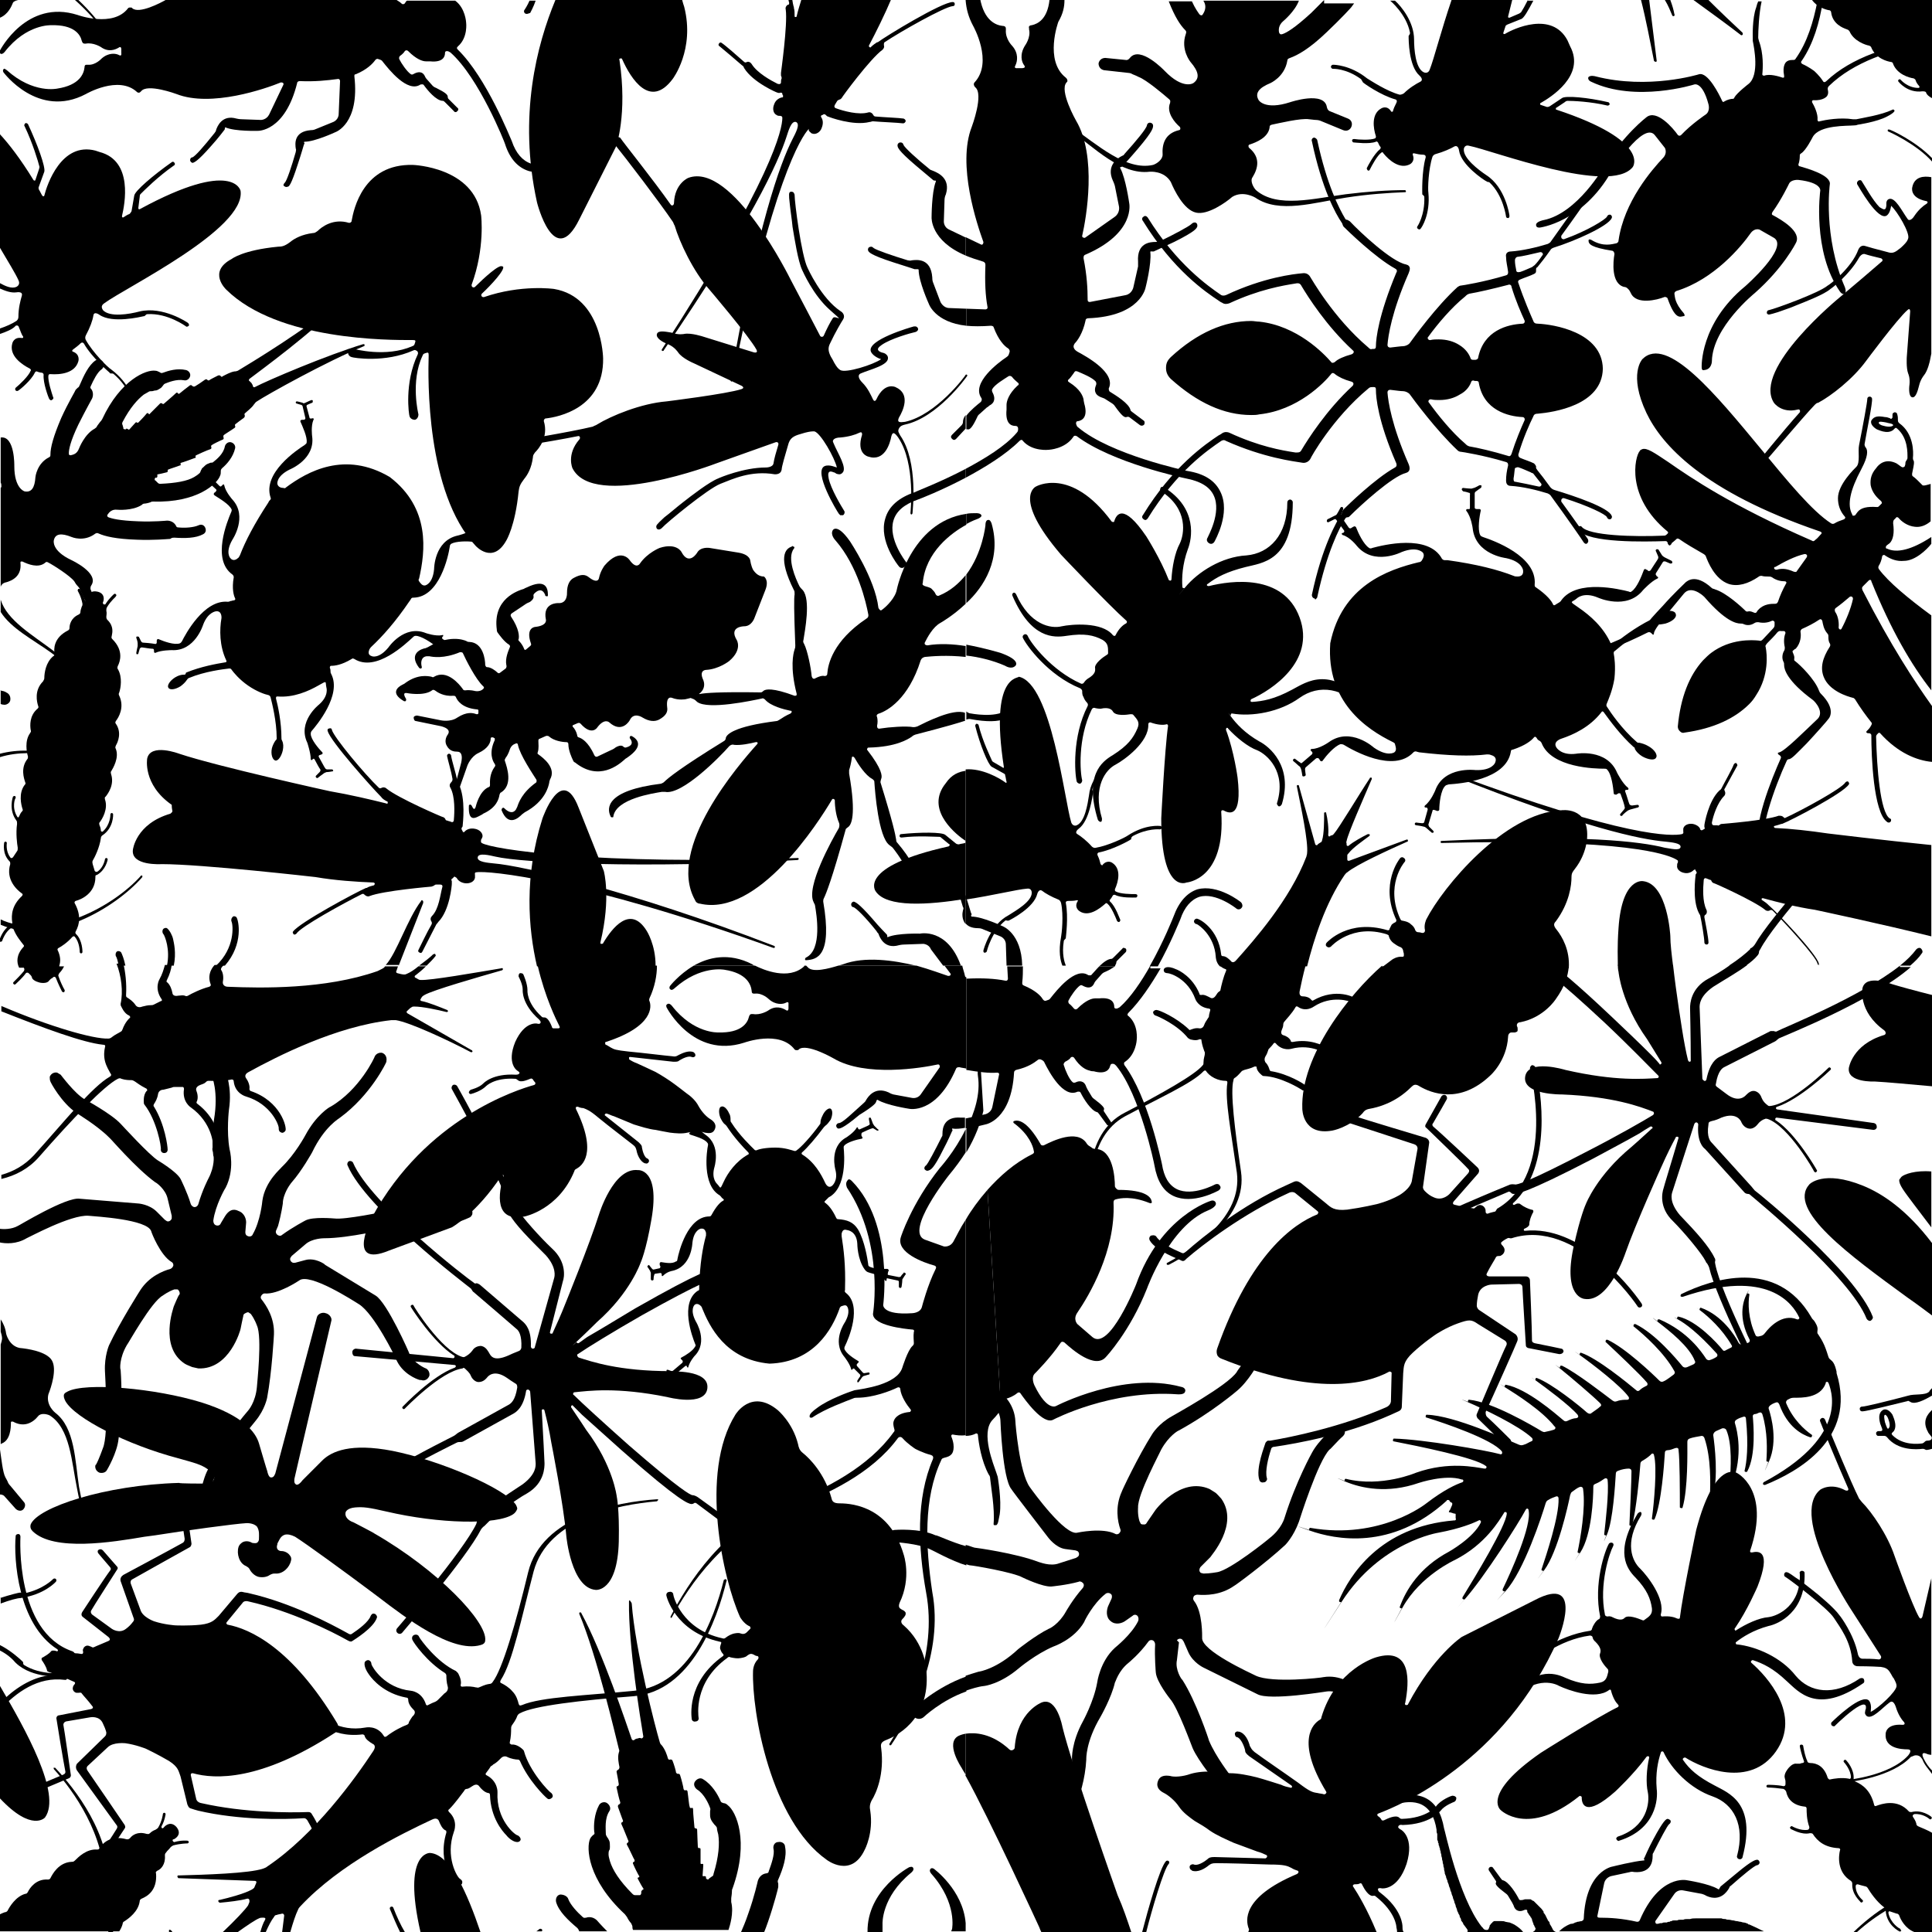 <svg xmlns="http://www.w3.org/2000/svg" viewBox="0 0 283.5 283.5"><path d="M14.8 271.9s1.7-2.5 2.3-3.5c.2-.3.1-.5 0-.6-1.1-1.5-5.8-8-5.8-8-.2-.3-.2-.7 0-1l4.1-4c.2-.2.2-.4.2-.6-.1-.4-.3-.9-.5-1.3-.5-1.2-1.9-.9-1.9-.9l-3.5.6s-.4.1-.4.5c.1.4 1.1 7.4 1.1 7.4 0 .2-.1.3-.2.4l-3.8 1.6c-.2.1-.5 0-.6-.2s0-.4.2-.5c0 0 2.3-1 3.3-1.4.2-.1.3-.2.3-.4-.3-1.5-1.3-7.6-1.3-7.7-.1-.3.1-.6.4-.6l4.6-.9s.6-.1.2-.5c-.6-.8-1.2-1.4-1.5-1.8-.1-.2-.3-.1-.5-.1h-.3c-.4-.1-.6-.5-.5-.8 0-.1.1-.3.2-.4s.2-.3 0-.4-.5-.2-.9-.4c-.2-.1-.2 0-.3.1h-.2c-3.9-.5-7.1 1.8-9.5 4.4v-1c2.1-2.1 4.6-3.8 7.5-4.1.1 0 .1 0 .2-.1 0-.1 0-.2-.1-.2-.2-.1-.4-.1-.5-.2-.1 0-.2-.1-.2-.2-.1-.5-.5-1.1-.7-1.4-.1-.1-.1-.2-.1-.3 0-.1.1-.2.2-.2.3-.2.9-.5 1.2-.9.1-.1.2-.1.3-.1s.3 0 .5.1c.1 0 .2 0 .2-.1s0-.1-.1-.2c-5.8-3.7-6.4-13.3-6.1-16.6 0-.2.2-.3.4-.3s.3.2.3.4c0 .1-.8 13.9 7.6 16.8.1 0 .1.1.2.1.1.1.1.2.3.2.4 0 .7.1.9.1s.2-.2.2-.3-.1-.3 0-.4c.1-.4.5-.6.8-.5.1 0 .2.1.3.1.2.1.3.2.5.1.4-.2 1.2-.5 2.1-.9.5-.2 0-.6 0-.6l-3.7-2.9c-.3-.2-.3-.5-.1-.8 0 0 3.2-4.9 4.1-6.1.1-.1.1-.3-.1-.5-.7-.8-1.7-2-1.7-2-.1-.2-.1-.4.1-.5s.4-.1.6.1l2.1 2.4c.1.1.1.3 0 .4 0 0-3.6 5.6-3.8 6-.2.3.1.6.1.6l2.9 2.1s1.1.8 2.1 0c.4-.3.7-.6 1-1 .2-.2.2-.4.1-.6l-1.9-5.4c-.1-.4.1-.7.4-.9 0 0 7.1-3.8 8.7-4.7.2-.1.3-.3.3-.6-.2-1.2-.6-4.1-.6-4.1 0-.3.1-.5.4-.5s.5.1.5.4l.7 4.9c0 .2-.1.4-.2.5 0 0-7.9 4.4-8.4 4.7-.5.2-.3.7-.3.7l1.4 3.8c.3 1.1 2 1.7 2 1.7 1.5.5 3.1.6 3.1.6s1.9.1 3.8-.1c1.6-.2 2-.7 2.6-1.3l2.7-3.2c.1-.1.3-.4.8-.3.3.1.7.1 1 .2 6.1 1.4 11.8 4.4 14.5 5.9.3.2.5.1.6 0 .9-.6 2.4-1.7 2.7-2.6.1-.2.3-.4.5-.3h.1c.2.1.4.4.3.6-.5 1.5-3.3 3.2-3.6 3.4-.1.1-.3.1-.5 0l-.2-.1c-2.3-1.3-8.3-4.3-14.5-5.7-.7-.2-.9.2-.9.2l-2.3 2.8s0 .1-.1.1c0 .1.1.3.2.3 3.2.6 9.4 3.3 16.1 14.5.1.2.2.5.1.8s-.3.5-.5.6c-10.9 7.1-17.6 6.8-20.8 5.9-.1 0-.3 0-.3.2v.1l.8 3.5s.1.5.8.6c6.2 1.4 12.8 1.4 15.5 1.3h.2c.2 0 .3.1.4.2.2.3 1.9 3 1.7 4.6 0 .3-.3.4-.5.4h-.1c-.2-.1-.4-.3-.4-.5.1-.9-.7-2.5-1.3-3.5-.1-.1-.2-.3-.5-.3-3 .2-9.5.3-15.5-1.1-.4-.1-.7-.2-1-.3-.5-.1-.5-.5-.6-.6l-1-4.1c-.3-.8-.3-1.4-1.7-2.3-1.7-1-3.4-1.8-3.4-1.8s-1.5-.6-3-.8c0 0-1.8-.2-2.6.6l-2.9 2.7s-.4.3 0 .8c.3.4 5.4 7.9 5.4 7.9.1.2.1.4 0 .5l-2.7 4.1c-.1.2-.4.3-.6.1-.2-.1-.3-.4-.2-.6zM260.6 257c3.8-5.4-1.3-11-3.6-13-.1-.1-.1-.2 0-.3s.2-.1.2-.1c1.5.5 3 1.2 5 3.1 1.7 1.5 4.4 5 11.2.3.2-.1.2-.4.1-.6s-.4-.2-.6-.1c-3.8 2.6-7.3 2.1-9.4-.4-2.1-2.7-5.8-4.3-8.6-4.6h-.1c-.1-.1-.1-.2-.1-.3 1-.8 2.6-1.8 4.8-2.4 1.5-.3 5.5-2.1 5.3-7.8 0-.2-.2-.3-.4-.3s-.4.2-.3.4c.2 4.6-3.1 6.2-4.6 6.4-1.4.1-3.3 1-4.7 1.9-.1.1-.2.1-.2 0-.1-.1-.1-.2 0-.3 1.8-2.6 3.3-6.1 3.3-6.1 2.1-5.4.1-5.2-.8-5h-.2c-.1-.1-.1-.2-.1-.2 3.1-9.1-2-11.5-2-11.5s-3.2-1.9-5.9 8.4c0 0-2 9.5-2.4 12.9 0 .1-.1.2-.4.1-.4-.2-1.1-.4-2.2-.3-.2 0-.2-.2-.2-.3.7-2.3-2-5.7-3-6.7-1.2-1.1-2.4-3.8.1-7.8.1-.2.1-.4 0-.5s-.3 0-.5.2c-3.4 5.6-1.6 8.1-.3 9.4 1.7 1.8 2.2 3.1 2.4 4.5.1.9-.4 1.2-1.1 1.7-.1.1-.2.1-.4 0-.5-.2-2-.8-2.5-.3-.2.2-.6.5-1.8-.1 0 0-.3-.2-.7-.1-.2 0-.4-.1-.4-.3-.9-4.4.7-9.1 1.2-10 .1-.2.1-.4-.1-.5s-.4 0-.5.1c-.6 1-2.3 5.9-1.3 10.7 0 .2-.1.4-.2.4-.2.1-.4.3-.6.6-.2.3-.3.5-.4.8 0 .2-.2.3-.3.3-4.8.7-8.9 3.9-9.6 4.8-.1.2-.1.4.1.5s.4.1.5-.1c.7-.8 4.5-3.9 9-4.5.2 0 .4.1.4.3.1.4.4.6.4.6.9.9.8 1.4.7 1.7-.3.7.7 1.9 1.1 2.3.1.1.1.2.1.4-.2.8-.3 1.4-1.2 1.6-1.4.3-2.8.3-5.1-.7-1.7-.8-4.7-1.6-8.8 3.5-.1.2-.1.4 0 .5s.3.1.5-.1c2.9-3.7 6-3.5 7.4-2.7 1.3.6 5.3 2.1 7.3.6.1-.1.3-.1.3.1.3 1.1.7 1.7 1 2 .2.2.1.3 0 .4-3.1 1.5-11.3 6.7-11.3 6.7-8.8 6.1-5.9 8.4-5.9 8.4s4 4 11.5-2c.1-.1.2-.1.3 0 .1 0 .1.1.1.2 0 1 .6 2.9 4.9-.9 0 0 2.7-2.5 4.6-5.1.1-.1.2-.1.3-.1.1.1.1.2.1.2-.4 1.7-.5 3.8-.2 5.1.3 1.5-.1 5.1-4.4 6.5-.2.1-.3.3-.2.4.1.2.3.3.4.2 5.4-1.7 5.7-6.1 5.5-7.6-.2-2.3.2-4.1.6-5.3s0 0 0-.1c.1-.1.2-.1.3-.1l.1.1c1.2 2.6 4 5.4 7.2 6.5 3.1 1.1 4.8 4.2 3.6 8.7-.1.2.1.5.3.5.2.1.5-.1.5-.3 2.1-8-2.1-9.4-4.1-10.5-2.5-1.3-3.7-2.4-4.6-3.7-.1-.1-.1-.2 0-.3s.2-.1.3-.1c2.5 1.6 9.5 4.5 13.3-.9zM147.3 112.5v.1c0 .1-.1.1-.2 0l-1.2-.7s-.2-.1-.3-.2c-.3-.7-1.4-2.9-2-5.3 0-.1-.2-.2-.3-.2s-.2.2-.2.3c.7 2.8 1.9 5.7 2.4 6l1.8 1c.2.1.2.2.2.3.1.3.1.6.2.9v.1c0 .1-.1.1-.2 0-.8-.6-3.4-2.1-5.8-1.9V132c4-.6 7.6-1.5 9-1.6.6-.1.7.4.7.6 0 1.3-2.3 2.6-3.4 3.3-2.7 1.4-3.7 5.1-3.7 5.2s0 .3.2.3c.1 0 .3-.1.3-.2 0 0 .7-2.9 2.7-4.5.1-.1.2 0 .3 0h.2c.4-.2 3.7-1.9 4.2-3.9 0 0 .2-.8.7-.5.5.4 1.4.9 2.4 1.3.3.1.4.5.4.5.4 1.8.1 4.5 0 5-.4 2.1-.1 3.5.2 4.2h.5c-.2-.5-.6-1.7-.3-3.6 0-.1.1-.2.2-.3s.1-.1.1-.2.4-3 0-5.1c0 0-.1-.3.4-.3.4 0 .8 0 1.2-.1h.1c.1 0 .1.1 0 .2-.5.9.3 1.4.3 1.4 1.3.9 2.9-.3 3.8-1.1.1-.1.2-.1.3 0 .6.5 1.2 2 1.4 2.5 0 .1.2.2.3.2s.2-.2.2-.3c-.1-.2-.7-2-1.5-2.7-.1-.1-.1-.2 0-.3s.3-.4.4-.6c.1-.1.1-.1.3-.1.9.5 2.8.4 3.1.4.1 0 .2-.1.2-.3 0-.1-.1-.2-.3-.2-.6 0-2.2 0-2.9-.4-.1-.1-.1-.1-.1-.3.5-1.1 1-3-.4-3.9 0 0-.7-.5-1.4.3 0 .1-.1.1-.2 0l-.1-.1c-.1-.4-.2-.8-.4-1.2s.1-.5.1-.5c2.1-.4 4.6-1.8 4.7-1.9.1 0 .1-.1.1-.2s.1-.2.2-.3c2.2-1.2 4-1 4-1 .1 0 .3-.1.3-.2s-.1-.3-.2-.3-2.2-.3-4.8 1.4c-.4.3-2.9 1.5-4.7 1.8 0 0-.3.1-.6-.2-.7-.8-1.6-1.5-2.1-1.8s.2-.8.2-.8c1.6-1.2 2-4.8 2.1-5.3v-.2c-.1-.1-.1-.2-.1-.3.8-2.5 3.1-4.1 3.2-4.1.1-.1.1-.2.1-.3-.1-.1-.2-.1-.3-.1-.1.1-3.2 2.3-3.5 5.4-.2 1.3-.6 3.9-1.8 4.4-.2.1-.6.1-.8-.4-1-3.2-2.9-20.4-7.7-21.4 0 .3-4.3-.4-2.2 13.2z"/><path d="M141.8 113.1c-1.1.1-2.2.6-3 1.8l-.3.4c-2.6 3.8 2 7.3 3.2 8.1.1 0 .1.1 0 .2l-.1.1c-.3.1-.6.1-.9.2-.1 0-.2 0-.4-.1l-1.6-1.3c-.5-.4-3.6-.4-6.5-.1-.1 0-.2.1-.2.3 0 .1.1.2.3.2 2.4-.3 4.9-.1 5.6-.1.1 0 .3.2.3.2l1.1.9c.1 0 .1.1 0 .2l-.1.1c-13.5 3-10.7 6.6-10.7 6.6 1.6 2.4 7.7 2 13.2 1.1v-18.8zm27 28.6c-1.3 2.3-2.9 4.7-4.5 6.1-.2.1-.3.2-.5.2-.1 0-.3 0-.3-.3 0-.5-.3-1.4-2.2-1.2h-.6c-.5 0-1.4.3-2.6 1.5-.1.1-.3.2-.5 0s-.4-.5-.7-.7c-.1-.1-.2-.3-.1-.5.3-.6 1.1-1.8 1.7-2.2.2-.1.3 0 .5.1.4.2 1.2.5 1.6-.5.1-.2.3-.4.3-.4l.8-.9s.2-.2.5-.3c.7-.3 1.1-.6 1.4-.8h-2.3c-.4.4-.8.9-1.1 1.2-.1.2-.4.1-.5.1-1.9-1.3-4.7 2.3-5.5 3.3-.2.3-.3.3-.6.4-.2.1-.4.1-.6-.2-.3-.5-1.1-1.3-2.8-2-.2-.1-.2-.2-.2-.4.1-.9.1-1.7.1-2.4h-2.3l.1 1.8s0 .4-.4.3c-1.5-.3-3.3-.4-5.5-.3h-.2V157c1.8.3 3.3.5 4.5.4.4 0 .3.3.3.3l-1 4.8c-.2.8-1 1-1 1l-2.8.6h-.1v1.5c1.4-.2 2.9-.6 2.9-.6s3.8-.6 4.2-7.6c0-.2.1-.3.3-.4 1.8-.4 2.7-1.1 3.1-1.4.2-.2.4-.2.6-.1s.4.2.5.5c.6 1.2 2.7 5.2 4.8 4.2.1 0 .4-.1.5.2.4.8 1.5 2.6 2.4 2.8.1 0 .2.2.3.3l1.1 1.5c.1.2.4.2.5.1.2-.1.2-.4.1-.5l-1-1.5s-.1-.1 0-.3-.2-.6-1.4-1.5c-.3-.2-.4-.4-.4-.4l-.6-1-.2-.4c-.3-1-1.1-.9-1.5-.7-.2.1-.4.1-.5 0-.5-.4-1.1-1.8-1.3-2.5-.1-.2.1-.4.2-.5.4-.2.7-.4.8-.6.2-.2.4-.1.5 0 .9 1.4 1.8 1.8 2.3 1.9.2.1.5.1.6.1 1.8.5 2.3-.3 2.4-.8.1-.3.2-.3.4-.3s.3.1.5.3c3.5 4.3 5.6 14.5 5.6 14.6.4 2.3 1.3 3.8 2.8 4.5 2.8 1.3 6.4-.7 6.6-.8.3-.2.4-.5.2-.7-.1-.3-.5-.3-.7-.2 0 0-3.3 1.8-5.6.7-1.2-.6-1.9-1.8-2.2-3.7-.1-.4-2-9.8-5.5-14.5-.1-.2-.1-.4.1-.5 1.6-1.1 1.7-3.2 1.7-3.2s.3-2.2-1.2-3.5c-.2-.1-.2-.3 0-.5 1.7-1.7 3.3-4.1 4.7-6.5h-1.5z"/><path d="M179 141.7c.2.2.5.4.8.5.1 0 .2.1.1.3-.4.9-.7 2.2-.8 2.7 0 .2-.1.2-.2.3-.2.1-.3.3-.5.6-.4.6-.8.3-.8.3-.4-.2-.9-.5-1.3-.4-.2 0-.3 0-.3-.2-1-2.4-2.9-3.4-3.5-3.6-.4-.2-1.1-.4-1.5-.2-.2.1-.3.3-.2.5 0 .2.3.3.5.3.4 0 3 .8 4.1 3.8 0 0 .4 1.2 2 1.4.1 0 .2.1.2.2-.1.4-.2.7-.2.9s-.1.2-.2.4c-.2.3-.4.6-.5.9-.2.6-.7.5-.7.5-.6-.1-1 .1-1.3.2-.2.1-.2 0-.3-.1-1.8-1.7-4.3-2.8-4.7-2.8-.2 0-.4.1-.5.3 0 .2.1.4.3.5.4.1 3.3 1.4 4.8 3.3.1.1.2.1.3.2 0 0 .9.3 1.4 0h.2c.1 0 .1.1.1.2.1.7.3 1.2.4 1.5.1.2.1.2.1.4 0 .3-.2.7-.2 1.3 0 .2 0 .3-.1.4-1.1 1.4-6.1 4.2-11.5 7-6 3.1-5.6 11.9-4.9 16.6 0 .1 0 .1.1.1s.2 0 .2-.1v-.1c-.7-4.6-1-12.9 4.7-16 5-2.7 9.8-4.8 11.5-6.6.1-.1.3-.2.4 0 .2.3.6.7 1.2 1s1.2.4 1.6.4c.3 0 .3.1.3.3-.4 2.4.6 7.5 1.4 13.2.8 6.5-6.1 11-10.2 13.2 0 0-.1 0-.1.1s0 .2.1.2h.2c4.2-2.2 11.6-7 10.6-13.7-.9-6.1-1.6-11.7-1.1-13.4 0-.2.1-.3.3-.4.4-.3.7-.7.9-.9.1-.1.2-.1.4-.2.3-.1.9-.2 1.5-.5h.2c.1 0 .1.1.1.2.1.6.8 1.1.8 1.1.1.1.2.1.3.1 2.4.1 5.2 1.8 5.5 2 .2.2.4.1.6 0 .2-.2.2-.4 0-.6-.3-.3-2.6-1.7-5-2.1-.1 0-.2 0-.3-.2-.1-.3-.2-.7-.6-1.1 0 0-.3-.4 0-.9.2-.3.3-.6.4-.9 0-.1.1-.2.2-.3s.4-.4.6-.7c.1-.1.2-.1.3 0 1 1.2 2.3.8 2.3.8 3-.8 5.3.8 5.5 1.1.1.2.4.3.5.3.1-.1.3-.3.3-.5-.1-.4-.7-.9-1.1-1.1-.6-.3-2.5-1.3-5-.8-.2 0-.3 0-.3-.2-.2-.4-.7-.7-1.1-.8 0 0-.5-.1-.2-.8.1-.2.2-.5.2-.7 0-.1 0-.2.1-.4.3-.4 1.2-1.3 1.7-2.2.1-.2.2-.1.3-.1 1.2.9 2.4 0 2.4 0 2.6-1.7 5.3-.8 5.6-.6.2.2.4.2.6.1s.2-.4.1-.5c-.2-.4-3.1-1.8-6.4.1-.1.1-.2 0-.3-.1-.3-.4-.9-.5-1.3-.5 0 0-.5 0-.4-.7.2-1 .5-2.4.9-3.9H179zm87.9-.3c-.3-1.4-6.3-7.7-7.4-8.6l-.1-.1c-.2-.2-.5-.4-.8-.6-.1 0-.1-.1-.1-.2s.1-.1.2-.1c2.2.6 4.9 1.3 7.6 1.7 0 0 9.9 2.1 17.1 3.9V124c-7-.7-15.2-1.7-15.2-1.7-2.7-.4-5.4-.7-7.7-.8-.1 0-.2-.1-.2-.2s.1-.1.1-.1c.4-.1.7-.2 1-.3h.1c1.3-.5 9-4.5 9.8-5.8.1-.1 0-.3-.1-.4s-.3 0-.4.1c-.5.9-6.4 4.1-8.8 5.2-.1.1-.2 0-.3-.1-.2-.2-.4-.2-.7-.2-1.9.7-8.3 1.2-8.3 1.2-.1 0-.2 0-.3.1-.2.1-.2.2-.4.1h-.5c-.2 0-.3-.1-.3-.4.2-1 .8-2.9 1.8-3.9.2-.2.2-.5.1-.7s-.1-.3 0-.4c.5-.9 1.5-2.8 1.8-3.3.1-.1 0-.3-.1-.4s-.3 0-.4.2c-.2.6-1.4 2.7-1.8 3.5-.1.2-.2.2-.3.3-1.6 1.5-2.2 4.9-2.2 5.1v.3c.1.1.1.2-.1.3-.1 0-.1.1-.2.1 0 0-.1.1-.2 0-.1 0-.1-.1-.1-.1-.1-.4-.6-.7-1.1-.8-.7-.1-1.3.2-1.4.7v.4c0 .1.1.3-.2.4-1.4.3-8.2.6-33.6-8.9-.1 0-.2 0-.2.1s0 .1.1.2c19.3 7.7 27.7 9.4 31.3 9.7.8.1 2.3.2 2.2.8s-1.5.2-2.3.1c-3.5-.9-12.1-2-32.8-1-.1 0-.1.1-.1.1 0 .1 0 .2.1.2 27.1-.7 33.4 1.7 34.6 2.5.2.1.1.3.1.4-.1.1-.1.2-.1.4-.1.5.4 1 1.1 1.1.5.1 1-.1 1.3-.4 0 0 .1-.1.2-.1s.1 0 .1.1.1.1.1.2c.1.1.1.2 0 .3s-.1.2-.1.3-.5 3.6.5 5.5c.1.2.2.3.2.4.2.9.6 3.3.6 3.9 0 .2.2.3.3.3.2 0 .3-.1.3-.3 0-.6-.4-2.7-.6-3.7 0-.2 0-.3.2-.4.2-.2.2-.5.1-.7-.6-1.2-.5-3.2-.4-4.3 0-.3.2-.4.4-.3s.3.1.5.2c.2 0 .2.1.3.3.1.1.2.2.3.2s5.9 2.6 7.5 3.9c.2.2.5.2.7.1.1-.1.2-.1.4 0 1.9 1.9 6.4 6.8 6.6 7.8 0 .2.2.2.3.2-.2.1-.1 0-.1-.2z"/><path d="M259 124.1c.1-.1.1-.3 0-.5-.9-1.4 1.3-7.9 3.2-12 .1-.2.3-.2.3-.2.4 0 1.2-.9 2.6-2.3 1.4-1.5 3-3.3 3.2-3.6 0 0 1.3-1.3-1.1-3.7-.2-.2-.2-.3-.3-.5-.6-1.6-2.7-3.7-3.5-4.3-.2-.1-.1-.3-.1-.5s-.1-.5-.2-.7-.1-.3.1-.4c.1-.1.2-.2.3-.2.8-.9.8-2 .7-2.5 0-.2.1-.3.2-.4.9-.4 1.7-.8 2.6-1.4.2-.1.3 0 .4.2.1.5.2 1.2.7 1.8.2.2.2.3.2.6 0 .2 0 .6.2.9.1.2.1.3 0 .5-1.1 1.7-1.4 3.1-.9 4.4.8 2.1 3.5 2.9 4.3 3.1.1 0 .2.1.3.2.8 1.3 1.6 2.4 2.4 3.4.1.1.1.2 0 .4-.2.4-.4.6-.5.7l-.1.1c-.1.1-.2.2-.1.3s.2.1.4.1c.1 0 .3.1.3.3 0 3 .3 11.3 2.3 12.7.1.1.2.1.3.1s.2-.1.2-.1c.1-.1.1-.2.1-.3s-.1-.2-.2-.2c-1.4-.9-1.9-7.5-2-12 0-.2.1-.3.3-.5.1-.1.2-.1.3 0 2.6 2.9 5.4 4 7.6 4.2v-8.2c-2.5-3.5-6-8.8-10.2-17-.1-.3-.1-.4.1-.6l.7-.7.1-.1c.2-.2.4-.1.4.1 2.9 7.2 5.9 12.3 8.8 16v-11c-3.4-2.5-6.3-4.9-7.7-6.8-.1-.2-.1-.3 0-.5.2-.3.4-.8.5-1.4 0 0 0-.1.1-.1.1-.1.2-.1.3 0 .9.6 1.8.9 2.8.8 1.6 0 3.3-1.6 4-2.5v-1c-2.9 1.9-5.1 2.4-6.5 1.7h-.1c-.1-.1-.1-.3 0-.4l.1-.1c.1-.1.3-.2.4-.3.5-.5.7-1.5.5-2.9 0-.2 0-.3.1-.5l.3-.3c.1-.2.3-.1.4 0 .4.5 1.3 1.2 2.4 1.3.8.1 1.6-.2 2.3-.8V71c-.2.1-.4.1-.7.2 0 0-.4.1-.5 0l-.7-.7s-.4-.4-.7-.6c-.2-.1-.1-.5-.1-.5.3-1.4.3-1.6.2-1.8s-.1-.2-.1-.4c.1-.9.1-3.6-2-5.1-.1-.1-.2-.2-.2-.4 0-.3 0-.6-.1-.9 0-.1-.1-.2-.1-.2-.1-.1-.2-.1-.3-.1s-.1.1-.2.1c-.1.1-.1.2-.1.3v.3c0 .1 0 .1-.1.2s-.2.1-.2 0c-.3-.1-.5-.2-.8-.2-1.1-.2-1.6-.1-2 .5-.2.5.3 1 .8 1.3.1 0 1.5.8 2.4.1l.2-.2c.1-.1.2-.2.4 0 1.6 1.4 1.5 3.6 1.5 4.3 0 .2-.1.2-.1.3-.1.1-.2.3-.2.4s0 .3-.1.5c0 0 0 .1-.1.1-.1.1-.2.1-.4 0-.4-.3-.7-.5-.7-.5-1.6-.8-2.6.1-3 .7-.7.8-.9 1.6-.8 2.5.2 1.1 1 1.9 1.5 2.3.1.1.2.3.1.4l-.3.3c-.2.2-.2.2-.4.2-1.4-.1-2.3.1-2.8.7-.1.1-.2.3-.3.4 0 0 0 .1-.1.1-.1.1-.3.1-.4 0v-.1c-.8-1.4-.3-3.6 1.3-6.6l.1-.2c.9-1.7.9-2.6.6-3-.1-.1-.2-.3-.2-.5.3-1.8 1.2-6.1 1.1-6.7 0-.1-.1-.2-.1-.2-.1-.1-.2-.1-.3-.1s-.2.1-.2.1c-.1.1-.1.2-.1.3 0 .4-.6 3.7-1.2 6.7-.2.9.2 2.6-.4 3.2-.3.3-2.7 2.6-2.7 4.6 0 1 .3 1.9 1 2.7.1.1.1.2 0 .3l-.1.1c-.6.2-1.1.4-1.4.6-.2.1-.3.1-.5 0-2.8-1.8-6.4-6.2-10.2-10.8-6.7-8.1-13.9-16.9-17.5-13.3 0 0-2.1 2.2.6 7.9 2.2 4.6 8.2 11.5 25.5 17.4.2.1.3.2.1.4l-.1.1c-.2.2-.4.5-.7.7-.2.2-.3.3-.6.1-11.7-5.1-17.7-9.2-21-11.5-2.1-1.4-3.1-2.1-3.8-1.9-.2.1-.3.1-.4.3-.7.8-2.1 6.7 4.1 11.8.1.1.1.2 0 .3-.2.2-.3.3-.5.3-4.5.2-11.1 0-12.1-1.3-.1-.1-.1-.1-.2-.1s-.2 0-.3.1-.1.1-.1.2 0 .2.1.3c1.5 1.9 9.8 1.7 12.8 1.6.2 0 .2.1.3.2 0 .2.1.3.2.4s.2 0 .3-.1c0 0 .1-.1.1-.2.1-.1.4-.3.7-.6.1-.1.2-.1.4 0 1 .7 2.2 1.4 3.6 2.2.1.1.2.1.3.3.3.8 1.3 3.4 3.4 4.1 1.3.4 2.8 0 4.4-1.1.1-.1.3-.1.4-.1.3.1.7.1.9.1.3 0 .4 0 .6.1.7.5 1.4.6 1.9.6.2 0 .3.2.2.3-.5.9-.9 1.8-1.2 2.7-.1.2-.2.3-.4.3-.6 0-1.7 0-2.5.9-.1.1-.2.2-.2.3-.1.1-.2.2-.4.1s-.5-.2-.7-.2-.3.1-.5 0c-.7-.7-2.9-2.7-4.5-3.2-.2-.1-.4-.1-.5-.2-2.5-2.3-3.7-.9-3.8-.9-.3.3-2 1.9-3.4 3.5-1.4 1.5-2.2 2.3-2.2 2.7 0 0 0 .2-.1.3-4 2.1-10.2 4.7-11.7 3.9-.2-.1-.3 0-.4.1l-.1.1c-.1.2 0 .4.1.5 2.1 1.1 9.4-2.3 12.2-3.7.2-.1.4 0 .5.1l.2.2c.2.1.2-.1.2-.2.1-.8 2.8-3.8 4.4-5.8 1-1.2 2.6.1 3 .5 3.1 3.6 4.7 3.9 5.3 3.9.2 0 .3 0 .5.1.7.3 1.3 0 1.6-.2.2-.1.3-.1.5-.1.9.2 1.6 0 2-.2.2-.1.4.1.4.2v.4c0 .1 0 .3-.2.5-.4.4-1.1 1.2-1.5 1.6-.2.2-.3.3-.6.2-1-.1-4.2-.3-7 1.8-.4.3-.8.7-1.2 1.1-2 2.2-3.3 5.4-3.7 9.7 0 .3.1.5.3.7s.4.3.7.2c4.3-.6 7.4-2.1 9.5-4.2.4-.4.7-.8 1-1.3 1.9-2.9 1.6-6 1.4-7-.1-.3 0-.3.2-.6.4-.4 1.2-1.2 1.5-1.6.3-.3.5-.2.5-.2h.4c.2 0 .3.1.3.3-.2.5-.3 1.2-.1 2.1 0 .2 0 .3-.1.5-.2.3-.4 1-.1 1.6.1.2.1.2.1.5 0 .6.4 2.3 4.2 5.1.4.3 1.8 1.9.6 2.9-1.9 1.8-4.7 4.6-5.5 4.8-.1 0-.3.1-.2.2 0 .1.1.1.2.2.2.1.3.3.2.5-1.3 2.9-4.3 10.3-3 12.4.2.5.5.5.7.4zm17.1-61.7s-.5-.2-.4-.4c0-.2.6-.1 1.1 0 .3.1.5.1.8.2.2.1.3.2.1.3-.5.3-1.6-.1-1.6-.1zM263 83.8c-.5-.2-1.3-.5-2.3-.2-.1 0-.2 0-.3-.1s-.1-.2 0-.3h.1c1.2-.7 2.9-1.6 4.3-1.9.1 0 .2 0 .3.1s.1.2 0 .4l-1.5 2.1c-.2.1-.6-.1-.6-.1zm6.3 6s-.2-.4.1-.6c.7-.5 1.3-1 2-1.6.1-.1.3-.1.4 0s.1.2.1.3c-.3 1.4-1 3.1-1.7 4.4-.1.1-.2.1-.3 0s-.1-.2-.1-.2c.1-1-.2-1.9-.5-2.3zM73.7 39.1c-.4-.4-2.7 1.7-4 3-.1.1-.3.1-.4 0s-.1-.2-.1-.3c2-5.4 1.4-10.2 1.4-10.2-1-7.1-10-7.4-10-7.4-7.3-.2-8.7 6.5-9 8.2 0 .1 0 .1-.1.2s-.2.1-.3.1c-2.3-.7-4 .6-4.6 1.2-.3.2-.4.3-.7.3-1.6.2-2.7.8-3.3 1.3-.8.6-1.2.7-1.8.7-5.2.5-6.8 1.8-6.8 1.8-3.6 1.9-.8 4.5-.8 4.5 7.6 7.5 23.9 7.4 27.3 7.4h.1c.4 0 .4.1.3.4s-.1.4-.4.5c-3.9 1.7-8.5.4-8.6.4-.3-.1-.7.1-.8.4s.1.7.5.8c.2.1 4.9.9 9.1-1 .2-.1.3 0 .5.1.1.1.2.3.1.5-2 4.2-1.3 8.9-1.2 9.1.1.3.4.5.8.5.3-.1.5-.4.5-.8 0 0-1.2-4.8.6-8.6.1-.3.2-.3.5-.4s.4-.1.4.3v.1c-.1 3.3-.4 20.1 6.9 27.9 0 0 2.5 2.8 4.5-.8 0 0 1.3-2.1 1.8-7.2.1-.7.2-1 .8-1.8.5-.6 1.1-1.6 1.3-3.2 0-.3.1-.4.3-.7.6-.6 2-2.3 1.3-4.6 0-.1 0-.2.1-.3s.1-.1.2-.1c1.8-.2 8.5-1.5 8.4-8.8 0 0-.1-9-7.2-10.2 0 0-4.8-.7-10.3 1.2-.1 0-.2 0-.3-.1s-.1-.3 0-.4c1.4-1.3 3.5-3.6 3.1-4z"/><path d="M96.4 49c-.2.6.8 1.2 1.6 1.5 1 .4 1.5 1.2 1.5 1.2.6.9 2.3 1.6 2.3 1.6l7 3.3s.6.3 0 .5c-2.1.7-11 1.8-11 1.8-3.7.3-8.1 2.1-10.2 3.4-.1.1-.5.2-.6.3-3.3.8-11.1 2.1-14.4 2.6-.2 0-.4.3-.4.5s.3.4.5.4c1-.2 7.6-1.2 12.1-2.1.3-.1.4.3.2.5-1.9 2.2-1 4.2-1 4.2 3.1 6.2 21.1-.7 21.1-.7 3.6-1.3 6.5-2.3 8.7-3.1.3-.1.5.1.4.4-.3 1-.6 2-.7 2.7-.1.6-1.1.6-1.1.6-3.3 0-6.8 1.5-7 1.6-1.3.5-3.9 2.5-5.3 3.6-.9.7-1.8 1.5-2.6 2.1-1.2 1.1-1.2 1.2-1.2 1.4s.1.4.4.4c.1 0 .3-.1.4-.2.7-.8 6.8-5.8 8.6-6.5s4.5-2 8-1.4c.2 0 .9 0 1-.7 0-.4.5-2.1 1-3.8.2-.6.5-1 1.4-1.3.3-.1.7-.2 1-.3.8-.2 1-.2 1.4-.2.9.2 3 3.9 3.3 5.3-.1 0-1.1-.5-1.8-.2-1.7.8 1.8 6.6 2.1 7l.2.2h.4c.2-.1.3-.4.2-.6-.5-.8-2-3.3-2.3-4.8-.1-.5-.2-1.3.7-.9.1 0 .3.1.4.2.3.1.6.2.9-.1.8-.7-.7-2.9-1.3-4.4-.3-.5.3-.8 1-.8 1.2-.1 2.2-.4 2.8-.7.4-.2.4.1.4.3-.9 2.8.9 3.2.9 3.2 2.4.8 3.2-1.9 3.4-3 .2-.7.5-.5 1 .2 2.6 3.8 1.8 11 1.8 11.1s.1.2.1.2c.1 0 .2-.1.2-.2 0-.3.9-7.5-1.8-11.4-.2-.4-.4-.6-.2-1s.5-.5.9-.6c4.7-1 8.9-6.8 9.1-7.1.1-.1 0-.2 0-.2-.1-.1-.2 0-.2 0 0 .1-4.3 5.9-8.9 6.9-.8.1-1.2.1-.9-.6.6-1 1.8-3.5-.5-4.5 0 0-1.6-.8-2.8 1.8-.1.2-.3.4-.5 0-.3-.6-.7-1.6-1.6-2.5-.5-.5-.7-1.1-.2-1.3 1.4-.6 4.1-1.2 4-2.3 0-.3-.3-.6-.6-.7-.1 0-.3-.1-.4-.1-.9-.4-.3-.8.1-1.1 1.3-.9 4.1-1.7 5-1.9.2-.1.4-.3.3-.5 0-.1-.1-.2-.3-.3h-.3c-.4.1-7 2-6.3 3.7.3.7 1.4 1.1 1.5 1.1-1.1.8-5.2 2.1-6 1.6-.3-.2-.5-.4-.9-1.1-.1-.2-.3-.6-.5-.9-.4-.8-.4-1.3-.1-1.9.8-1.7 1.7-3.2 1.9-3.5.4-.6-.1-1.1-.3-1.2-2.9-1.9-4.9-6.4-4.9-6.4-.9-1.8-1.9-9.6-1.9-10.7 0-.1-.1-.3-.2-.4-.2-.1-.4-.1-.5 0s-.2.2 0 1.8c.1 1 .3 2.2.4 3.3.3 1.8.8 5 1.4 6.3.1.2 1.6 3.7 4.1 5.9s.7.6.4 1.2c-.4.6-.9 1.6-1.3 2.5-.1.3-.5.3-.6 0-1.1-2.1-2.5-4.8-4.3-8.2 0 0-8.5-17.3-15-14.9 0 0-2 .8-2.1 3.7 0 .3-.3.5-.5.2-2.6-3.7-6.8-8.9-7.4-9.8-.5-.2-.8-.2-1 0-.2.1-.2.4-.1.6 2.1 2.6 6.9 8.9 8.8 11.7.1.1.2.5.3.6.7 2.4 2.7 6.7 5.1 9.4 0 0 5.8 6.8 6.9 8.8.3.6-.4.4-.4.4l-7.4-2.3s-1.8-.6-2.8-.4c0 0-.8.2-1.9-.2-.7-.1-1.9-.4-2.1.2zm116.4 172.5l.3-.7v-.2c0-.1-.1-.1-.1-.1-.2-.1-.3-.2-.3-.3-.1-.1-.2-.1-.3-.1 0 0-.1 0-.1.1-8.1 7.4-16.4 5.7-20.1 4.4s-.1-.1-.1-.1c0-.1 0-.2.1-.3h.1c10.3 1.8 17-3.6 17-3.6 2.6-2 4.4-2.8 5.3-3.1.1-.1.2-.2.1-.3 0-.1-.1-.1-.2-.1-2.4-.8-6.3.5-6.3.5-4.6 1.6-8.4.8-10.8-.2s-.1-.1-.1-.1c0-.1 0-.2.1-.3h.1c5.2 1.3 10.3-.9 10.3-.9 4.8-1.7 8.7-.8 10-.6h.2c.1-.1.2-.2.1-.3 0 0 0-.1-.1-.1-1.5-1.2-9.9-2.9-13.5-3.6-.1 0-.1-.1-.1-.1 0-.1 0-.2.1-.3h.1c4.2.1 13.4 1.7 15.6 2.3h.1c.1-.1.2-.2.1-.3v-.1c-1.4-1.8-8.5-4.2-11.1-5-.1 0-.1-.1-.1-.1 0-.1 0-.2.1-.3h.1c4 .1 11.8 3.7 13.5 4.4.3.1.4.1.7 0 .4-.1.8-.4 1.1-.5s.2-.4.1-.5c-1.9-1.8-7.2-4.3-9.3-5.2s-.1-.1-.1-.1c0-.1 0-.2.1-.3h.1c3.3.3 9.3 3.8 10.6 4.6.2.1.4.2.6.1.5-.1.9-.2 1.2-.3s.3-.4.1-.5c-1.8-2.3-5.6-4.7-7.2-5.7s-.1-.1-.1-.1c0-.1 0-.2.1-.3h.1c3.1.6 7.2 4.2 8.4 5.2.2.2.4.2.6.1.4-.2.9-.4 1.3-.4.4-.1.3-.3.2-.5-1.2-1.4-4.7-4-6.1-5s-.1 0-.1-.1 0-.2.1-.3h.1c2.2.8 6.3 4.1 7.4 5.1.3.2.5.2.7 0 .4-.3.9-.6 1.2-.9.2-.1.2-.3 0-.5-1-1-4.4-3.9-5.9-5.1s0 0 0-.1 0-.2.1-.3h.2c2.1 1 6.2 4.2 7.4 5.1.3.2.4.2.7.1.5-.2 1.1-.2 1.5-.2.2 0 .3-.2.2-.4-1.1-1.6-5.4-4.9-7.1-6.1s-.1-.1-.1-.1c0-.1 0-.2.1-.3h.1c2.4.8 6.9 4.5 8.1 5.5.2.2.4.1.5 0 .3-.3.7-.5.9-.6.3-.1.3-.3.2-.5-1-1.2-4.5-4.5-6-5.9s0 0-.1-.1c0-.1 0-.2.1-.3h.2c2.6 1.2 6.6 5 7.6 6 .2.2.4.2.6.1.5-.2 1.2-.8 1.5-1 .2-.2.2-.3.1-.5-1.5-2.7-4.4-5.3-5.9-6.5s0 0-.1-.1c0-.1 0-.2.1-.3h.2c2.9 1.4 6 5.1 6.9 6.2.3.3.7.1.7.1l.9-.4s.4-.2.2-.5c-.8-2.1-3.7-4.4-5.4-5.7s0-.1-.1-.1c0-.1 0-.2.1-.3h.2c4.2 1.8 6.2 4.8 6.8 5.7.1.2.3.3.5.3.4-.1.8-.3 1.1-.5.2-.2.1-.4 0-.5-2.7-3-4.6-4.4-5.7-5s-.1-.1-.1-.1c0-.1 0-.2.1-.3h.1c2.7.6 5.7 3.9 6.5 4.9.1.2.4.1.5 0l.6-.3c.3-.1.3-.3.2-.4-1.4-2.4-3.4-4.2-4.6-5.1s0 0-.1-.1c0-.1 0-.2.1-.3h.1c3.1 1.1 5 4.1 5.5 5.1.1.2.3.3.4.3.4 0 .9-.2 1.1-.3s.2-.4.1-.5c-1.6-3.1-1-5.4-.4-6.6s.1-.1.1-.1c.1 0 .2 0 .3.1v.1c-.2 1.2-.2 3.5.9 5.9.1.3.5.2.5.2l.4-.1s.3-.1.5-.4c.6-.8 2.5-2.9 4.7-2h.2c.1-.1.2-.2.1-.3-.9-1.9-4.5-7.3-17.1-3-.1 0-.2 0-.3-.1 0-.1 0-.2.1-.3 4.5-2.2 14-5.4 19.1 3.4.1.2.2.3.4.5.2.3.6.9.5 1.4 0 .2-.1.4.1.6.2.3.6.9.9 1.6.3.7.5 1.4.6 1.7s.2.3.4.5c.4.3.6.9.7 1.3.1.3.1.4.1.6 3 9.7-5.8 14.5-10.5 16.4-.1 0-.2 0-.3-.1 0-.1 0-.2.1-.3 11.8-6.3 10.3-12.6 9.5-14.6-.1-.1-.2-.2-.3-.1-.1 0-.1.1-.1.2-.8 2.2-3.6 2.1-4.6 2.1-.4 0-.6.1-.6.1l-.4.2s-.3.2-.2.5c1 2.4 2.7 3.9 3.7 4.6s.1 0 .1.1 0 .2-.1.3h-.2c-1.2-.4-3.3-1.5-4.5-4.8-.1-.2-.2-.4-.5-.3s-.8.3-1 .6c-.1.1-.1.3 0 .5.3 1 1.3 4.5 0 7.5s-.1.1-.1.1c-.1 0-.2 0-.3-.1v-.1c.1-1.4.2-4.2-.6-6.8-.1-.2-.2-.3-.5-.2-.2.1-.4.2-.6.2-.1 0-.3.1-.3.3.1 1.2.5 5.7-.8 8.1l-.1.1c-.1 0-.2 0-.3-.1v-.1c.3-1.2.6-3.6.2-7.6 0-.2-.1-.4-.4-.3s-.7.2-1.1.5c-.1.1-.2.3-.1.5.3 1 1.2 4.5-.4 8.8l-.1.1c-.1 0-.2 0-.3-.1v-.1c.2-2.1.4-5.8-.5-7.8-.2-.3-.6-.2-.6-.2l-.9.4s-.4.2-.4.6c.2 1.4.8 6.2-.1 9.2s-.1.1-.1.1c-.1 0-.2 0-.3-.1v-.1c.1-1.9.2-5.8-.8-8.7-.1-.2-.2-.3-.4-.3-.5.1-1.3.2-1.8.4-.2.1-.3.2-.3.5 0 1.4.1 6.9-.7 9.6 0 .1-.1.1-.1.1-.1 0-.2 0-.3-.1v-.1c0-2.1 0-6.9-.2-8.4 0-.2-.2-.3-.5-.2s-.7.3-1.1.3c-.2 0-.4.1-.4.4-.1 1.6-.5 7.4-1.5 9.7l-.1.1c-.1 0-.2 0-.3-.1v-.1c.3-2.1.8-7.5.3-9.3 0-.2-.3-.3-.4-.1-.3.3-.7.6-1.2.9-.2.1-.4.2-.4.6-.1 1.4-.6 6.7-1.2 8.9s-.1.1-.1.1c-.1 0-.2 0-.3-.1v-.1c.1-2 .3-6.4.3-7.8 0-.3-.2-.4-.4-.4-.4 0-1 .1-1.5.3-.3.1-.4.2-.4.5-.1 1.5-.4 6.8-1.3 8.9s-.1.1-.1.1c-.1 0-.2 0-.3-.1v-.1c.2-1.8.7-6 .5-7.9 0-.2-.2-.4-.5-.2s-.7.5-1.2.7c-.2.1-.4.1-.4.5 0 1.5-.2 7-1.9 9.6s-.1.1-.1.1c-.1 0-.2 0-.3-.1v-.1c.4-1.9 1.2-6.4.8-9.2 0-.2-.2-.4-.5-.3s-.7.4-1.1.7c-.2.1-.2.3-.3.5-.3 1.5-1.8 8.3-3.8 11s-.1.1-.1.1c-.1 0-.2 0-.3-.1v-.1c.7-2.1 2.6-7.8 2.5-10.4 0-.2-.1-.4-.4-.3s-.8.3-1.1.5c-.2.1-.3.2-.4.5-.5 1.7-3.2 10-5.9 12.9s0 0-.1 0-.2 0-.3-.1v-.2c1.2-2.5 4.3-9.3 3.8-11.6s0 0 0-.1c-.1-.1-.2-.2-.3-.1l-.1.1c-1.1 2.1-6.1 9.9-8.9 13.1s0 0-.1.1c-.1 0-.2 0-.3-.1v-.2c1.9-3.1 6.4-10.5 6.5-12.3v-.1c-.1-.1-.2-.2-.3-.1-.1 0-.1.1-.1.1-.7 1.1-2.7 4.6-7.2 6.9 0 0-5.1 2.3-7.7 7s-.1.1-.1.1c-.1 0-.2 0-.3-.1v-.1c.9-2.5 2.9-5.8 7.2-8.1 0 0 3.6-2 4.7-4.3v-.2c-.1-.1-.2-.2-.3-.1-.8.4-2.7 1.2-5.9 1.8 0 0-8.5 1.3-14.2 10.1s-.1.1-.1.1c-.1 0-.2 0-.3-.1v-.2c1.5-3.5 5.9-10.8 16.9-11.7h.1c.1 0 .2-.2.1-.3v-.6c0-.1-.1-.1-.2-.1s-.5-.2-.8-.2c0-.2.2-.4.2-.4zM193.1 87.9c.1-.1.2-.2.2-.3 1.4-6.5 3.2-10.1 4.1-11.5.1-.2.3-.2.4-.2s.2-.1.3-.2c1.6-1.6 6.2-5.8 8.2-6.3.7-.2.6-.8.4-1.3-2.5-5.7-3-9.2-3.1-10.5 0-.3.2-.4.4-.4.9.1 1.5.2 1.9.2.3 0 .8.2 1 .5.5.7 3.9 5.3 7 8.2.1.1.3.2.5.2.1 0 3.3.5 6.6 1.5.3.1.3.3.3.5-.2.8-.3 1.5-.3 2.2 0 .5.2.8.7.8 1.7.1 3.8.6 5.4 1.1.2.1.4.2.5.4 2.2 3 4.7 6.6 4.8 6.8.1.1.2.2.3.2s.2 0 .2-.1c.2-.1.2-.4.1-.6-.2-.3-2-2.9-3.9-5.5v-.2c0-.1.1-.3.3-.3h.1c3.5 1.1 6.2 2.4 6.3 2.8.1.2.2.3.4.3h.1c.2-.1.3-.3.2-.5-.4-1.2-5.4-2.9-8.4-3.8-.3-.1-.4-.2-.6-.4-.8-1.1-1.4-1.9-1.9-2.5-.1-.2-.2-.2-.2-.4v-.2c-.1-.2-.2-.3-.3-.4-.6-.3-1.3-.5-2-.8-.2-.1-.3-.2-.3-.5.7-2.4 1.7-4.6 2.2-5.6.1-.3.3-.4.7-.4 2.2-.2 9.4-1.2 9.5-6.6-.1-5.4-7.3-6.5-9.5-6.6-.4 0-.6-.1-.7-.4-.4-.9-1.4-3.2-2.2-5.6-.1-.2 0-.4.3-.5.7-.3 1.4-.5 2-.8.2-.1.3-.2.3-.4v-.2c0-.2 0-.3.2-.4.5-.6 1.2-1.5 1.9-2.5.1-.2.3-.3.6-.4 2.9-.9 7.9-3.1 8.4-4.3.1-.2 0-.4-.2-.5h-.1c-.2 0-.3.1-.4.3-.2.4-2.9 2.1-6.3 3.3h-.1c-.1 0-.3-.1-.3-.3v-.2c1.9-2.6 3.7-5.2 3.9-5.5.1-.2.1-.4-.1-.6-.1-.1-.2-.1-.2-.1-.1 0-.3.1-.3.2-.1.2-2.6 3.7-4.8 6.8-.1.2-.3.3-.5.4-1.6.5-3.8 1-5.4 1.1-.5 0-.8.3-.7.8 0 .7.2 1.4.3 2.2 0 .2 0 .4-.3.5-3.3 1-6.5 1.5-6.6 1.5-.2 0-.3.1-.5.2-3.1 2.8-6.5 7.5-7 8.2-.2.3-.7.5-1 .5s-1 .1-1.9.2c-.2 0-.4-.1-.4-.4.1-1.3.6-4.8 3.1-10.5.2-.5.4-1.1-.4-1.3-2.1-.4-6.7-4.7-8.2-6.3-.1-.1-.2-.1-.3-.2-.2-.1-.3 0-.4-.2-.9-1.5-2.7-5-4.1-11.5 0-.1-.1-.2-.2-.3-.1 0-.1-.1-.2-.1h-.1c-.2 0-.4.3-.3.5 1.5 7.1 3.5 10.7 4.4 12 .1.1.1.4.3.6.5.5 4.6 4.5 7.5 6.1.2.1.4.3.2.6-2.6 6.2-3 9.7-3 10.8 0 .3-.1.4-.3.4h-.2c-.3.1-.4 0-.6-.2-5.2-4.4-8.4-10.2-8.5-10.3-.2-.4-.6-.7-1.2-.6-1.2.1-5.7.6-11.2 3.2-.3.1-.5.1-.7 0-1.9-1.3-6.5-4.5-10.8-11.4-.1-.1-.2-.2-.3-.2h-.1c-.1 0-.1 0-.2.1s-.2.1-.2.3c0 .1 0 .2.1.3 4.5 7.3 9.3 10.5 11.1 11.7 0 0 .4.3.5.3.4.3.8.2 1.1.1 4.3-2 7.8-2.6 9.7-2.9.5-.1.7 0 .9.4.9 1.5 3.6 5.8 7.5 9.4.3.2.1.5-.2.6-1.1.3-2 .7-2.4 1.1-.1.1-.4.2-.5.1-1.2-1.4-5.1-5.4-10.6-6-.4 0-.8-.1-1.2-.1-3.9 0-7.9 1.7-11.8 5.3-.5.5-.7.9-.7 1.6 0 .6.2 1.1.7 1.6 3.9 3.5 7.8 5.3 11.8 5.3.4 0 .8 0 1.2-.1 5.6-.6 9.5-4.6 10.6-6 .1-.1.3-.1.5.1.5.4 1.3.8 2.4 1.1.3.1.4.3.2.6-3.9 3.6-6.6 7.9-7.5 9.4-.2.4-.4.4-.9.4-2-.3-5.4-.9-9.7-2.9-.2-.1-.7-.2-1.1.1-.1.1-.5.3-.5.3-1.8 1.2-6.7 4.5-11.1 11.7-.1.1-.1.2-.1.3s.1.2.2.3c.1 0 .1.1.2.1h.1c.1 0 .2-.1.3-.2 4.3-7 8.9-10.1 10.8-11.4.2-.1.4-.2.7 0 5.6 2.5 10 3 11.2 3.2.5.1 1-.2 1.2-.6 0-.1 3.2-5.9 8.5-10.3.2-.2.4-.2.6-.2h.2c.3 0 .3.2.3.4 0 1.1.3 4.6 3 10.8.1.3 0 .5-.2.6-2.9 1.6-7 5.6-7.5 6.1-.2.2-.3.5-.3.6-.8 1.3-2.9 4.9-4.4 12 0 .2.1.4.3.5h.1c.1.2.1.2.2.1zm29.8-19.3c.6.2 1.2.5 1.7.7.1.1.3.1.4.2.3.4.7.9 1.1 1.4 0 0 .1.1.1.2s-.1.3-.3.3h-.1c-1.3-.3-2.4-.5-3.4-.7-.3 0-.3-.2-.3-.5.1-.5.1-.9.2-1.5.2-.1.4-.2.6-.1zm-.4-28.9c-.1-.5-.2-1-.2-1.5 0-.2.1-.4.3-.5.9-.1 2.1-.4 3.4-.7h.1c.1 0 .3.1.3.3 0 .1 0 .1-.1.2-.4.6-.8 1.1-1.1 1.4-.1.1-.3.2-.4.3-.5.2-1.1.5-1.7.7-.4.1-.6 0-.6-.2zm-6.7 12.9c-.2-.6-.7-1.4-1.7-2-.8-.5-1.8-.8-3-.8-.4 0-.8 0-1.2.1h-.1c-.1 0-.3-.1-.3-.3 0-.1 0-.1.1-.2 1.3-1.8 3.4-4.3 5.4-5.9.2-.2.3-.3.6-.4 1.2-.2 3.4-.7 5.7-1.3.2-.1.5 0 .5.3.6 2 1.4 3.8 1.9 4.9.1.2 0 .5-.3.5-2.2.1-5.7 1-6.5 5 0 .2-.3.3-.4.3h-.2c-.3 0-.4 0-.5-.2zm.1 3.4c.1-.2.3-.2.5-.1h.2c.1 0 .4 0 .4.3.7 4 4.3 4.9 6.4 5 .3 0 .4.3.3.5-.5 1.1-1.3 3-1.9 4.9-.1.3-.3.4-.5.3-2.3-.7-4.5-1.2-5.7-1.4-.3-.1-.4-.2-.6-.4-2-1.7-4-4.2-5.3-6 0 0-.1-.1-.1-.2s.1-.3.3-.3h.1c.4.1.8.1 1.2.1 1.2 0 2.2-.3 3-.8 1-.5 1.5-1.3 1.7-1.9z"/><path d="M225 177.7c0-.1-.1-.2-.3-.2-.4-.1-1.1-.4-1.6-.8-.1-.1-.2-.1-.4-.1-.1 0-.3.1-.5.2-.1 0-.2 0-.2-.1s0-.2.1-.2c5.7-5.4 4.1-16.3 3.2-19.9-.1-.2-.3-.3-.5-.3-.2.1-.3.3-.3.5s4 15.3-4.7 20.5c-.1 0-.1.1-.2.2s-.1.3-.3.3c-.4.1-.8.2-1 .3-.2 0-.3-.1-.3-.3s0-.3-.1-.5c-.2-.4-.7-.6-1-.4-.1 0-.2.1-.3.2-.2.1-.2.3-.5.2-.5-.1-1.5-.2-2.6-.5-.6-.1-.1-.6-.1-.6l3.5-4c.2-.3.2-.6-.1-.9 0 0-5.2-4.9-6.5-6-.1-.1-.2-.3 0-.5.6-1 2-3.5 2-3.5.1-.2 0-.5-.2-.6s-.5 0-.6.2l-2.3 4.1c-.1.2-.1.4.1.5 0 0 5.8 5.6 6.1 6 .4.3 0 .7 0 .7l-2.7 3s-1 1.1-2.3.5c-.5-.2-.9-.5-1.3-.9-.2-.2-.3-.4-.3-.6l.9-6.4c.1-.4-.2-.8-.7-.9 0 0-8.7-2.6-10.8-3.3-.2-.1-.4-.2-.4-.6-.1-1.3-.3-4.7-.3-4.7 0-.3-.3-.5-.6-.5s-.5.3-.5.6l.3 5.6c0 .2.2.4.4.5 0 0 9.8 3.2 10.4 3.4s.5.7.5.7l-.8 4.5c-.1 1.3-1.9 2.3-1.9 2.3-1.6.9-3.3 1.3-3.3 1.3s-2.1.5-4.3.8c-1.9.2-2.4-.3-3.1-.9l-3.7-3c-.2-.1-.5-.4-1-.2-.4.2-.7.3-1.1.5-6.5 2.9-12.2 7.5-14.8 9.8-.3.3-.5.2-.7.1-1.2-.5-3-1.4-3.6-2.3-.1-.2-.4-.3-.7-.2h-.1c-.3.2-.3.5-.2.7.9 1.6 4.4 2.8 4.7 3 .2.1.4 0 .5-.1l.2-.2c2.3-2 8.3-6.6 14.9-9.6.7-.4 1.1 0 1.1 0l3.2 2.6.1.1c.1.1 0 .3-.1.4-3.5 1.4-9.8 5.8-14.7 19.7-.1.3-.1.6 0 .9.1.3.4.5.7.6 13.7 5.5 21.2 3.7 24.5 1.9.1-.1.3 0 .4.1v.1l-.1 4.1s0 .6-.7.9c-6.6 2.9-14 4.4-17 4.9h-.3c-.2 0-.3.2-.4.3-.1.4-1.5 3.8-.9 5.5.1.3.4.4.7.3h.1c.2-.1.4-.4.3-.6-.3-1 .2-3 .6-4.2 0-.1.1-.4.5-.4 3.4-.5 10.6-1.8 17.1-4.7.4-.2.7-.3 1.1-.5.5-.2.5-.6.5-.8l.2-4.8c.1-1 0-1.7 1.4-3 1.6-1.5 3.4-2.7 3.4-2.7s1.5-1 3.2-1.6 2-.6 3 .1l3.9 2.4s.5.3.2.8-4.3 10-4.3 10c-.1.2 0 .4.1.6l4 3.9c.2.2.5.2.8 0 .2-.2.2-.6 0-.8 0 0-2.4-2.4-3.4-3.3-.2-.2-.2-.5-.2-.7.9-1.9 4.6-10.2 4.6-10.3.2-.4.1-.8-.2-1.1l-5.4-3.6c-.2-.2-.3-.4-.3-.6 0-.5.1-1.1.2-1.6.3-1.4 1.9-1.5 1.9-1.5l4.1-.1s.5 0 .5.5.5 8.5.5 8.5c0 .2.1.3.3.4l4.6.9c.3 0 .5-.1.6-.3s-.1-.5-.3-.5c0 0-2.8-.6-3.9-.8-.3-.1-.4-.2-.4-.4 0-1.7-.3-8.8-.3-8.8 0-.3-.2-.6-.6-.6h-5.3s-.7 0-.4-.5c.5-1 1.1-1.9 1.3-2.3.1-.2.3-.2.5-.2.1 0 .2 0 .3-.1.4-.2.6-.7.4-1.1-.1-.2-.2-.3-.3-.4s-.2-.3-.1-.4c.2-.2.5-.4.9-.6.2-.1.3 0 .4 0h.2c9.6-3.1 18.4 9.8 18.5 10s.4.2.5.1c.2-.1.2-.3.1-.5-2.1-3.1-9.2-11.5-17.1-10.7-.1 0-.2 0-.2-.1s0-.2.1-.2c.2-.1.4-.2.5-.3s.2-.2.2-.3c0-.6.3-1.3.5-1.7.1-.1.1-.2.1-.3zM57.2 70c-6.6-3.9-12.1-.8-15.2 1.5-.1.1-.2.2-.4.1-.3 0-.8-.1-.9-.6 0 0-.2-1.1 1.8-2.1 0 0 3.8-1.5 3.3-4.9 0 0-.2-1.5.2-2.4.1-.1 0-.3-.2-.2h-.1c-.3.1-.3-.2-.3-.2l-.4-1.5s-.1-.2.1-.3.7-.3.7-.3c.1 0 .1-.2.1-.3s-.2-.1-.2-.1-.5.2-.9.4c-.2.1-.3.1-.4 0-.3-.1-.8-.2-.8-.2h-.1l-.1.1c0 .1 0 .2.1.2 0 0 .6.2.7.2.2.1.2.2.2.2l.4 1.7s.1.3-.3.3h-.2c-.1 0-.3.1-.2.3.3.7 1 2.2.9 3 0 .2-.1.2-.3.4-1.1.7-6.2 4.1-5 7.7.1.2 0 .3-.1.4-.2.2-.2.3-.2.3-2.1 3.2-3.4 5.7-4.2 7.8-.1.1-.1.3-.3.4-.2.2-.7.5-1.1 0 0 0-.8-.8.3-2.7 0 0 2.3-3.4 0-5.9 0 0-1-1.1-1.2-2.1 0-.1-.1-.2-.3 0 0 0 0 .1-.1.1-.1.2-.3 0-.3 0L31 70.1s-.2-.1 0-.3c.1-.2.4-.6.4-.6.1-.1 0-.2-.1-.3-.1 0-.2 0-.3.1 0 0-.4.5-.6.8-.1.1-.2.2-.3.2-.3.1-.8.3-.8.3s-.1 0-.1.1v.2c0 .1.1.2.2.1 0 0 .6-.2.7-.2.2 0 .3.1.3.1l1.3 1.2c.1.1.1.2-.1.4-.1.1-.2.1-.2.2-.1.1 0 .2.1.3.6.4 2.2 1.3 2.5 2.1 0 .1 0 .2-.1.4-.5 1.2-2.9 6.9.2 9.1.1.1.2.2.2.4-.3 1.7 0 2.7.2 3.1.1.2-.1.3-.2.3-.2 0-.3.1-.5.1-.2.1-.2.1-.4.1-3.5-.3-6.2 4.8-6.7 5.8-.1.1-.1.2-.3.3-.8.3-2.4-.3-3.1-.6-.2-.1-.3.1-.3.2v.3c0 .1-.1.2-.2.2-.5-.1-1.6-.2-1.8-.2s-.3-.2-.3-.2l-.3-.6c0-.1-.2-.1-.3-.1s-.1.1-.1.1v.1s.2.5.2.8v.4c-.1.4-.2 1-.2 1 0 .1 0 .2.1.2s.2 0 .2-.1l.2-.7s.1-.2.3-.2 1.2.2 1.6.2c.2 0 .2.2.2.3v.1c0 .2.1.2.2.2.8-.4 2.4-.4 2.4-.4 3.4.2 4.6-3.7 4.6-3.7.7-1.9 1.9-2 1.9-2 .9-.1.8 1 .8 1-.3 1.7-.3 4.1.7 6.2.1.2 0 .3-.2.3-1.2.2-3.5.6-5.7 1.5-.1.3-.1.3-.3.3-.4 0-.8.1-1.3.4-.8.5-1.2 1.2-1 1.5.2.4 1 .3 1.8-.2.4-.3.7-.6.9-.9.1-.1.1-.2.3-.3 2.4-1 5.1-1.3 5.9-1.4.2 0 .3 0 .4.2.3.4 1.1 1.4 2.4 2.3 1.3.9 2.5 1.3 3 1.4.2.1.2.1.3.3.2.8.9 3.5.9 6 0 .2 0 .2-.2.4-.2.3-.4.7-.5 1.1-.2.9.1 1.7.5 1.8s.9-.6 1.1-1.5c.1-.5.1-1-.1-1.4-.1-.2-.1-.2-.1-.4 0-2.3-.5-4.7-.8-5.8 0-.2 0-.3.2-.3 2.4.2 4.6-.8 6-1.6s1-.6 1.2.3c0 0 .4 1.2-1.1 2.5 0 0-3.2 2.5-1.7 5.6 0 0 .5 1.5.5 2.4 0 .1.1.2.2.1l.1-.1c.1-.1.2-.1.3.1.2.4.7 1.3.8 1.4.1.2-.1.4-.1.4l-.5.5c-.1.1-.1.2 0 .3s.2.1.3 0c0 0 .5-.4.8-.6.1-.1.2-.1.4-.2.3 0 .8-.1.8-.1h.1l.1-.1c0-.1-.1-.2-.2-.2H48s-.2 0-.3-.2c-.1-.1-.6-1.1-.9-1.6-.1-.1 0-.3.1-.3s.2-.1.3-.1.2-.2.1-.3c-.5-.5-1.7-1.9-1.7-2.7 0-.2 0-.2.1-.4.7-.8 4.5-5.3 2.9-8.4-.1-.2-.1-.2-.1-.4 0-.1 0-.3-.1-.5 0-.1 0-.3.2-.3.5 0 1.5-.1 3-1 .1-.1.2-.1.4 0 3.2 2 7.6-2.3 8.6-3.2.1-.1.2-.2.4-.2.8 0 2.3 1 2.9 1.5.1.1.2 0 .3 0v-.1c0-.1.1-.2.1-.3.1-.2.2-.2.3-.2l1.6.8s.2.1.2.3v-.1c0 .1.1.2.2.2s.1 0 .1-.1v-.1s.1.3.1 0c0-.1.1-.2.1-.3.2-.3.5-.9.5-.9.1-.1-.2-.1-.2-.1.5.4-.6.5-.3 0 0 0-.3.3-.4.5s-.3.1-.3.1l-1.2-.7s-.2-.1-.1-.3c0 0 0-.1.1-.1.1-.2 0-.3-.1-.2-1 .2-2.4-.3-2.4-.3C59.3 91.6 57 95 57 95c-1.4 1.7-2.4 1.3-2.4 1.3-.7-.2-.5-.7-.4-1 .1-.2.2-.3.3-.4 1.6-1.5 3.5-3.6 5.6-6.7 0 0 .1-.1.2-.3s.2-.2.4-.2c3.8-.1 5.1-6.1 5.3-7.5 0-.2.1-.3.2-.4.7-.4 2.4-.4 3.1-.3.2 0 .3-.2.2-.3 0-.1 0-.1-.1-.2-.1-.3.2-.4.2-.4l1.8-.3s.2 0 .3.1.5.6.5.6c.1.1.2.1.3 0l.1-.1v-.1s-.3-.5-.5-.7c-.1-.1-.1-.2-.1-.4v-.9c0-.1-.1-.2-.2-.2s-.2.1-.2.2v.8c0 .2-.2.2-.2.2l-1.6.3s-.3 0-.3-.3v-.1c0-.2-.1-.2-.2-.1-.7.7-2.2 1-2.2 1-3.4.8-3.4 4.9-3.4 4.9-.2 2.2-1.3 2.4-1.3 2.4-.4.1-.7-.3-.9-.6-.1-.1-.1-.3 0-.4.9-4 1.7-10.3-4.3-14.9zm133.5 20.6c-2.4-6.5-10.1-5.4-13.3-4.6-.1 0-.2 0-.3-.1 0-.1 0-.2.1-.2 1.3-1 2.8-1.8 5.6-2.5 2.3-.6 6.9-.8 6.9-9.5 0-.2-.2-.4-.4-.4s-.4.2-.4.4c0 4.8-2.6 7.5-6 7.8-3.6.2-7.1 2.4-9 4.7s-.1.1-.1.1c-.1 0-.2 0-.3-.1v-.1c-.1-1.3 0-3.3.8-5.5.6-1.5 1.5-6-3.5-9.1-.2-.1-.4-.1-.5.1s-.1.4.1.5c4 2.6 3.4 6.3 2.7 7.7-.7 1.3-1.1 3.4-1.2 5.2 0 .1-.1.2-.1.2-.1 0-.2 0-.3-.1-1.2-3.1-3.3-6.4-3.3-6.4-3.4-5-4.4-3.2-4.7-2.2 0 .1-.1.1-.1.1-.1 0-.2 0-.3-.1-6-8.1-11.1-5.1-11.1-5.1s-3.5 1.6 3.7 10c0 0 6.9 7.3 9.6 9.7.1.1.1.3-.1.4-.4.2-1 .7-1.5 1.7-.1.2-.3.1-.4 0-1.6-2-6.1-1.6-7.5-1.3-1.6.4-4.7-.2-6.7-4.7-.1-.2-.3-.3-.4-.2-.2.1-.2.3-.1.5 2.7 6.2 6 6.1 7.9 5.8 2.6-.4 4-.1 5.3.6.8.5.8 1 .8 1.9 0 .1 0 .2-.2.3-.5.3-1.9 1.3-1.7 2 0 .3.1.8-1.1 1.5 0 0-.3.2-.5.5-.1.2-.3.3-.5.2-4.3-1.9-7.4-6-7.8-7-.1-.2-.3-.3-.5-.2s-.3.3-.2.5c.5 1.1 3.7 5.5 8.4 7.4.2.1.3.3.3.4 0 .3 0 .6.2.9.1.3.3.6.5.8.1.1.2.3.1.5-2.3 4.5-1.9 9.9-1.6 11.1.1.2.3.3.5.3.2-.1.3-.3.3-.5-.3-1.1-.7-6.1 1.4-10.4.1-.2.3-.3.5-.2.4.1.8.1.8.1 1.3-.3 1.7.2 1.8.4.4.7 2 .5 2.6.4.2 0 .3 0 .4.1.6.7 1 1.1.6 2-.6 1.4-1.4 2.5-3.6 3.9-1.7 1-4.2 3-2.2 9.5.1.2.3.3.4.3.2 0 .2-.3.2-.5-1.4-4.7.6-7.2 2-7.9 1.3-.7 4.9-3.3 4.8-5.9 0-.2.1-.3.3-.3 1.1.4 1.9.4 2.3.3.2-.1.3.1.3.2-.5 3.5-1 13.6-1 13.6 0 11.1 3.7 9.4 3.7 9.4s5.8-.4 5.1-10.4c0-.1.1-.2.1-.2h.2c.9.5 2.8 1.2 2.1-4.8 0 0-.5-3.8-1.7-7 0-.1 0-.2.1-.3.1 0 .2 0 .2.1 1.2 1.3 2.9 2.7 4.3 3.2 1.4.6 4.3 3.1 2.9 7.7-.1.2.1.4.2.5.2.1.4-.1.5-.3 1.7-5.6-1.9-8.5-3.3-9.2-2.1-1.2-3.4-2.6-4.2-3.7s0 0 0-.1 0-.2.1-.3h.1c2.9.5 7-.2 9.9-2.3 2.8-2 6.5-1.6 9.6 2 .2.2.4.2.6.1.2-.2.2-.4.1-.6-5.6-6.6-9.3-3.8-11.4-2.7-2.6 1.4-4.3 1.7-5.9 1.8-.1 0-.2-.1-.2-.1 0-.1 0-.2.1-.3 2.9-1.3 9.5-5.5 7.1-12zm-69.4 182.3c-8.2-5.8-11-21.7-10.8-27.7 0 0 0-1 .7-1.7.1-.1.1-.2.1-.3s-.1-.2-.2-.2c-.2 0-.3-.1-.5-.2-.4-.2-.6-.1-.9.1-.2.2-.4.3-1 .4-.5.1-1 0-1.5-.1-.2-.1-.3-.1-.5.1-5 3.6-4.2 8.5-4.2 8.7.1.3-.1.6-.4.6-.3.1-.6-.1-.6-.4 0-.1-.9-5.3 4.6-9.2.1-.1.1-.2 0-.3-.2-.2-.3-.4-.4-.7-.1-.2 0-.5.1-.8.1-.2 0-.3-.2-.3-6.6-1.5-7.8-6.7-7.8-6.7-.1-.3.1-.6.4-.6.3-.1.6.1.6.4 0 .2 1.2 5.1 7.2 6.4.2.1.4 0 .5-.1.4-.3.8-.5 1.2-.6.5-.1.8-.1 1 0 .3.1.6.1.9-.2l.4-.4c.1-.1.2-.2.1-.3 0-.1-.1-.2-.2-.2-.8-.4-1.3-1.3-1.3-1.3-2.5-5.5-6-21.2-.7-29.7 0 0 2.3-3.9 6.2-.7 0 0 2.2 1.8 3 5 .1.5.2.9.7 1.3 1 .8 3.2 3 4.2 6.6.1.5.3.8 1.2.8 2.2 0 7.4.7 9.4 7.5 0 0 1.2 3.4-.6 7.1-.1.3-.2.7.2.9.1.1.4.2.5.3s.2.2.2.3 0 .3-.1.4c-.1.2-.3.4-.4.5-.3.3-.1.7.2.9 3.1 2.7 3.3 6.3 3.3 6.3.8 7-3.8 9.7-5.8 10.5-.8.3-.9.6-.8 1.2.5 3.8-.7 6.6-1.4 7.7-.3.6-.3 1-.2 1.5.5 3.3-.8 5.7-.8 5.7-2 4.3-5.6 1.5-5.6 1.5zm20.5-12.3c-.2-.4-.5-.8-.7-1.2 0 0-2.5-3.7-.4-4.7 0 0 .4-.2 1-.3v6.2z"/><path d="M141.8 248.2c-3.7 1.3-6.3 3.8-6.3 3.8-.4.3-.9.3-1.3 0s-.5-.9-.1-1.3c0 0 0-.1.1-.1 0 0 3.1-3 7.6-4.6zm0-21.3v2.8c-2.1-.6-5.3-2.4-5.4-2.4-1.7-.8-4.9-1-5.1-1s-.4-.1-.5-.2c-.4-.3-.5-.9-.1-1.3.1-.2.4-.3.6-.3 0 0 3.6-.3 6 .8.1-.1 2.3 1 4.5 1.6zm-2.2 56.6c0-.1 0-.3.1-.4 0 0 .8-3.8-3-8.1 0 0-.4-.4-.2-.7.1-.2.3-.2.5-.1 0 0 4.3 3.1 4.7 8v1.2h-2.1zm-5.6-9.4c.2.3-.3.7-.3.7-4.4 3.6-4.2 7.5-4.2 7.5v1.2h-2.2c-.1-6.2 6.1-9.5 6.1-9.5.3-.1.5-.1.6.1zm-22.8 1.9c.2-.6.6-1 1.2-1.1.2 0 .4-.1.4-.3.4-1.1.9-2.5.7-3.3-.1-.5.2-1 .7-1 .5-.1 1 .2 1 .7.3 1.4-.3 3.2-1 4.8-.1.2-.1.3 0 .6v.5c0 .1-.6 2.5-1.5 5.1-.2.6-.4 1.1-.6 1.6h-3.4c.3-.7.7-1.6 1.1-2.8.9-2.5 1.4-4.8 1.4-4.8zm-27.8 2.7c.3.8 1.3 1.9 2.1 2.6.2.2.3.1.5.1.6-.2 1.2 0 1.6.4 0 0 .6.7 1.5 1.6H85c-.1-.2-.1-.3-.3-.5-1.3-1.1-2.7-2.4-3.1-3.8-.1-.5.1-1 .6-1.1.6 0 1.1.3 1.2.7zm9.3-43.4c.5 6.8 3.5 18.3 4.1 20.3.1.3.1.3.3.5.5.6.8 1.5.9 1.9.1.3.3.2.3.2s.3-.1.4.2c.2.5.5 1.5.5 1.7.1.2.3.2.3.2s.2-.1.3.2c.2.6.5 1.8.5 2 .1.3.3.2.3.2s.3-.1.3.3c.1.6.2 1.9.3 2.1 0 .3.3.2.3.2s.2-.1.2.2c0 .7.2 2.4.2 2.6s.2.2.2.2.2 0 .2.2c0 .6.1 2.3.1 2.5s.2.2.2.2.2-.1.2.2v2c0 .2.2.1.2.1s.2 0 .2.1c0 .4-.1 1.4-.1 1.6s.2.1.2.1c.1 0 .2 0 .3.1v.2c0 .1.2.2.3.2 0 0 .1 0 .1-.1.1-.1.3-.2.4-.3.2-.1.3-.2.3-.4.8-2.6.9-4.5.7-5.8-.1-.4-.2-.7-.2-1-.1-.2-.2-.3-.4-.5-.1-.1-.2-.3-.3-.4-.2-.3-.3-.6-.3-.9v-.6c0-.2.1-.3 0-.5-.2-.6-.9-2.1-1.9-2.7-.4-.3-.6-.8-.3-1.2s.8-.6 1.2-.3c1.3.8 2.1 2.2 2.5 3.1.1.3.2.3.5.4.2 0 .4.1.6.3 1.2.9 3.2 5.2.7 12.2-.1.2-.1.3-.1.5 0 .4-.1.8-.1 1v.5c.4 1.6-.2 3.5-.4 4.1h-14c-.1-.2-.1-.3-.1-.5 0-.1-.1-.3-.2-.5-.2-.2-.4-.5-.6-.9-.1-.1-.2-.3-.3-.4-5.5-5.1-5.7-9.8-5.1-11.1.1-.2.3-.4.4-.5.2-.1.3-.2.2-.5-.1-1 0-2.6.7-3.9.2-.4.8-.6 1.2-.3s.6.8.3 1.2c-.7 1.1-.5 2.6-.5 3.3 0 .2.1.3.2.5.1.1.2.3.3.5s.1.6.1.9c0 .2 0 .4-.1.5-.1.2-.1.4-.1.6 0 .3.1.6.2 1 .4 1.3 1.4 2.9 3.3 4.8.2.2.3.2.5.2h.6c.1 0 .2-.2.2-.3v-.2c0-.1.1-.2.2-.3 0 0 .2 0 .1-.2-.1-.1-.6-1-.8-1.4-.1-.2.1-.2.1-.2s.2-.1.1-.2-.7-1.3-.9-1.8c-.1-.2.1-.3.1-.3s.2 0 .1-.3c-.1-.1-.8-1.7-1.1-2.2-.1-.2.1-.3.1-.3s.2-.1.1-.3-.7-1.8-1-2.4c-.1-.3.1-.3.1-.3s.2-.1.1-.3-.5-1.4-.7-1.9c-.1-.3.1-.4.1-.4s.3-.1.2-.4c-.1-.2-.4-1.5-.5-2-.1-.3.1-.3.1-.3s.2 0 .2-.3c0-.1-.2-1.2-.3-1.7-.1-.3.2-.4.2-.4s.2-.1.2-.4c-.1-.5-.3-1.4-.1-2.1.1-.3.1-.3 0-.6-.5-2-3.2-13.6-5.8-19.8 0-.1 0-.2.1-.2s.2 0 .2.1c3.1 5.7 6.6 16.2 7.4 18.5.1.2.3.2.4.1s.3-.2.5-.2c.2-.1.4-.1.5 0 .1 0 .3-.1.3-.3-.4-2.4-2.2-13.4-2.1-19.8 0-.1.1-.2.1-.2.2.3.3.4.3.5zm-35 44.6c.5 1.3 1.1 2.6 1.7 3.6h-.7c-.5-1-1-2.2-1.5-3.4 0-.1 0-.3.2-.3.1-.1.2 0 .3.1zm21.4 3.2c.1-.1.3-.1.4 0s.1.2 0 .3h-.8c.2-.1.4-.3.4-.3zm-8.6.4h-8.8c-2.7-11.8 1.4-11.6 1.4-11.6 3 .2 5.5 6 7.4 11.6z"/><path d="M96.5 220.2l-.1.1c-5.8.5-16 2.5-18.1 10.3-1.8 6.9-3.1 13.3-4.8 15.9-.1.2-.2.4.1.5.4.2 1.1.6 1.6 1.2.6.6.8 1.4.9 1.8.1.3.2.3.5.2 2.8-1.2 9.4-1.4 16.5-2.1 8.1-.8 11.7-10.6 13.1-16.2 0 0 0-.1.1-.1.1-.1.2-.1.3 0 0 .1.1.1 0 .2-1.4 5.8-5.2 16.2-13.6 16.9-7.7.6-14.7 1.4-16.7 2.5-.2.1-.3.2-.4.4-.2.6-.6 1.1-.8 1.4-.1.2-.1.3-.1.5 0 .4 0 1.1-.2 2 0 .1 0 .2.1.2.1.1.2.1.2.1.8-.1 1.6.7 1.6.7.1.1.2.2.2.3.8 2.9 3.6 5.9 4 6.1.2.2.3.5.1.7s-.5.3-.7.1c-.4-.3-2.8-2.7-4-5.5-.1-.1-.1-.2-.3-.2-.3 0-1-.1-1.6-.4 0 0-.5-.3-1 .3-.3.3-.6.6-1 .8-.1.1-.2.2-.4.3-.1.2-.4.6-.7 1-.1.1 0 .3.1.3 1.7.9 1.6 2.5 1.6 2.5-.2 4 2.5 6.2 2.9 6.3.3.1.5.4.5.6s-.2.4-.5.4c-.6 0-1.3-.6-1.6-1-.6-.6-2.3-2.6-2.4-5.9 0-.2-.1-.3-.3-.3-.5-.1-1-.6-1.3-1 0 0-.3-.5-1 0-.3.2-.6.4-.8.4s-.3.1-.4.3c-.4.5-1.3 1.8-2.2 2.7-.2.1-.1.3 0 .4 1.4 1.3.7 2.9.7 2.9-1.3 3.7.5 6.7.9 6.9.3.2.4.4.3.7-.1.2-.4.3-.6.3-.5-.2-3.1-3.2-1.7-7.8 0-.1 0-.3-.1-.3-.5-.2-.8-.9-1-1.4 0 0-.2-.6-1-.2-4.5 2.1-13.5 6.5-19.3 12.7-.1.1-.3.3-.4.6-.3.6-.7 1.8-1.1 3.2h-1.2l.3-2.4s0-.3-.3-.3c-.3.1-.6.1-.8.2-.2 0-.3.1-.4.3-.4.5-.8 1.3-1.2 2.2h-.8c.2-.7.4-1.3.7-1.8.1-.2 0-.3-.2-.3h-.2c-.2 0-.3 0-.5.1-.5.2-1.7 1-3.1 2h-2.2c1.8-1.7 3.3-3.3 3.7-3.9.1-.2.1-.3.2-.5v-.2c0-.2-.1-.3-.3-.3-1 .3-2.9.5-4 .6-.1 0-.1 0-.2-.1s-.1-.2 0-.3h.1c1.3-.3 3.6-.9 4.7-1.5.2-.1.3-.2.4-.3.1-.2.2-.5.3-.7.1-.3-.2-.3-.2-.3l-11.2-.4s-.1 0-.1-.1c-.1-.1-.1-.2 0-.3h.1c3.8-.1 10.4-.3 12.4-1 .3-.1.5-.2.6-.3 7-4.7 12.9-12.9 15.6-17 .5-.8-.1-1-.1-1-.5-.3-1.1-.7-1.2-1.2 0-.1-.2-.2-.3-.2-4.8.6-7.4-2.4-7.4-2.9 0-.2.1-.5.4-.5s.5.1.7.4c.2.4 2.8 2.7 6.7 2 0 0 1.7-.4 2.7 1.2.1.2.2.2.4.1 1-.8 2.4-1.5 3-1.7.2-.1.3-.2.3-.4.1-.2.3-.5.5-.8.7-.6.2-1 .2-1-.4-.4-.8-.9-.8-1.5 0-.2-.1-.3-.3-.3-3.2-.6-4.9-2.6-5.4-3.3-.3-.4-.8-1.2-.7-1.8 0-.2.3-.4.5-.4s.5.2.5.6c.1.4 1.9 3.5 5.8 3.9 0 0 1.6.1 2.2 2 0 .1.2.2.3.1.4-.2.8-.4 1.1-.5.2-.1.3-.2.4-.3l.9-.9c.7-.4.5-1 .5-1-.2-.7-.2-1.3-.2-1.6 0-.2-.1-.3-.2-.4-2.6-1.6-4.6-4.4-4.8-4.9-.1-.3 0-.6.3-.7s.6 0 .7.3c.2.4 2.6 3.7 5.4 5l.3.3s.6 1 .4 1.7v.2c.1.1.2.1.2.1.9-.1 1.6 0 2 .1.2 0 .3.1.5 0 .3-.1.8-.4 1.5-.5.2 0 .4-.1.5-.3 1.4-1.8 3.4-8.6 5.2-16.1 2-8.2 12.9-10.3 18.9-10.7.1 0 .2 0 .2.1 0-.1 0 0-.1.1zM245.4 2.3c.1.1.2.1.3 0 0-.1.1-.1 0-.2-.1-.6-.3-1.3-.6-2.1h-.8c.5.8.8 1.6 1.1 2.3-.1 0 0 0 0 0zM240.8 0c.7 2.7 1.4 6.4 1.9 8.9 0 0 0 .1.1.1.1.1.2.1.3 0v-.1L242 0zm7.7 0c2.2 1.6 5.1 3.7 6.9 5.1.1.1.2.1.3 0s0-.2 0-.3c-1.4-1.3-3.3-3.1-5-4.8zm-106 104.7c-.3 0-.6-.2-.7-.3v1.2c.2-.1.4-.1.5-.1 5.3 1 6.2-.5 6.2-1.5 0-.1 0-.2-.1-.2-.1-.1-.3-.1-.3 0-1.1 1.5-4.5 1.1-5.6.9zm-.7-8.5c1.8.2 3.9.7 5.7 1.5 0 0 .9.6 1.5 0 0 0 .9-.8-2.2-1.9 0 0-2.3-.7-5-1.2zm2.8-19.1s-.4 4-2.8 7.2v4.2c2.6-2.4 5.2-6.5 3.7-11.7 0 0-.2-.6-.5-.5-.2 0-.4.2-.4.8zm-2.8-.2c.9-.5 1.5-.7 1.5-.7.6-.2.8-.5.7-.6-.1-.3-.7-.3-.7-.3-.5 0-1.1 0-1.5.1zM154 0c-.3 2.8-1.7 3.5-2.6 3.7-.3 0-.5.2-.4.4v.2c.3 1.2-.6 2.4-.6 2.4-.8 1.3-.5 2.4-.1 2.9.3.4-.3.4-.3.4h-.7s-.6.1-.3-.4c.3-.6.5-1.8-.5-2.9 0 0-1-1-.9-2.3v-.2c0-.2-.1-.4-.5-.4-.9-.1-2.7-.7-3.3-4.1h-2.1v.4c.1 1.2.4 2.4 1.1 3.7 0 0 3 5.3.2 8.3-.1.1-.1.2-.1.3s.1.3.2.4c1.3 1-.5 5.8-.5 5.8-2.2 5.6.8 14.4 1.7 16.9v.1c0 .1-.1.3-.2.3h-.1l-2.3-1.1v2.7c.7.3 1.6.6 2.6.9.2.1.3.2.3.5-.1 2.5 0 4.5.3 6.1.1.4-.3.4-.3.4l-2.8-.1v2.5c1 .1 2.2.1 3.6 0 .2 0 .4.1.4.2.7 1.9 1.6 2.8 2.1 3.1.3.2.3.5.2.7-.1.3-.1.4-.4.6-1.2.8-5.2 3.8-3.7 6 .1.1.1.4-.1.6-.5.4-1.5 1.2-2.1 2v2h.2c.3.1.7-.3 1.4-1.8.1-.3.4-.5.4-.5l1-.9s.2-.1.4-.3c1-.5.7-1.4.5-1.8-.1-.2-.2-.4-.1-.6.4-.7 1.8-1.5 2.4-1.9.2-.1.4 0 .5.1.3.4.6.6.8.8.3.2.2.4 0 .5-1.3 1.2-1.6 2.3-1.6 2.8v.7c-.2 2.1.7 2.4 1.3 2.4.3 0 .4.2.4.4s0 .4-.2.6c-1.7 2-4.7 3.8-7.5 5.3v1.3c2.8-1.5 5.9-3.4 7.9-5.4.2-.2.4-.2.5 0 1.4 1.6 3.8 1.3 3.8 1.3s2.4-.1 3.6-1.9c.1-.2.3-.2.5-.1 5.2 3.9 15.5 6.1 16 6.2 2.1.4 3.5 1.2 4.1 2.5 1.2 2.5-.9 6.1-.9 6.2-.2.3-.1.6.2.8s.6.1.8-.2c.1-.2 2.4-4.2.9-7.3-.8-1.7-2.4-2.7-4.9-3.1-.1 0-11.3-2.4-16-6.4-.2-.1-.2-.3-.3-.5 0-.2 0-.4.3-.4.6-.1 1.5-.6.9-2.6 0-.1-.1-.4-.1-.6-.1-.5-.5-1.5-2.1-2.5-.2-.1-.3-.3 0-.5.2-.2.4-.5.7-.9.1-.2.2-.3.5-.2.7.3 2.2.9 2.7 1.5.1.2.1.4 0 .6-.2.5-.3 1.3.8 1.7.3.1.5.2.5.2l1.1.7s.3.2.4.4c1 1.4 1.4 1.7 1.7 1.6.2-.1.4 0 .4 0l1.6 1.2c.2.1.4.1.6-.1.1-.2.1-.5-.1-.6l-1.6-1.2c-.1-.1-.3-.2-.3-.3-.2-1-2.2-2.2-3-2.7-.2-.1-.2-.4-.2-.5 1.1-2.3-3.3-4.7-4.6-5.4-.3-.2-.4-.3-.5-.5s-.1-.4.1-.7c.4-.4 1.2-1.5 1.6-3.4 0-.2.2-.3.4-.3 7.7-.3 8.4-4.5 8.4-4.5s.9-3.5.7-5.2c0-.1.1-.2.1-.1h.4l3-1.4c3.2-1.6 3.3-2 3.4-2.3 0-.2 0-.4-.2-.5-.1-.1-.4-.1-.7.2s-2.5 1.5-4.6 2.5c-.2.1-.3.1-.6.1-.8 0-2.8.1-2.6 2.9v.7l-.7 3.1s-.2.9-1.1 1.1l-5.2 1s-.4.1-.4-.3c0-1.6-.1-3.6-.6-6.1 0-.2 0-.4.2-.5 7.5-3.2 6.5-7.6 6.5-7.6s-.5-3.6-1.3-5.1c-.1-.1 0-.2.1-.2s.2-.1.3-.2c0 0 1.1-1.2 2.2-2.5 2.3-2.7 2.2-3.1 2.2-3.4 0-.2-.2-.4-.5-.4-.2 0-.4.2-.4.4-.1.5-1.5 2.2-3.3 4.2-.1.2-.2.2-.4.3-.6.3-2.3 1.4-1.3 3.6.2.4.3.8.3.8l.6 3s.2.9-.6 1.5l-4.4 3.1h-.1c-.1 0-.3-.1-.3-.2v-.1c.6-2.6 2.2-11.7-.9-16.9 0 0-2.5-4.4-1.4-5.6.1-.1.2-.2.1-.4 0-.1-.1-.2-.2-.3-3.2-2.5-1.1-8.2-1.1-8.2.7-1.2.9-2.2.9-3.2z"/><path d="M194.3 0l-1.9 1.9c-2.4 2.2-3.6 2.9-4.2 3.1-.3.1-.4 0-.5-.2-.1-.4-.1-1.1.6-1.7 0 0 1.7-1.4 2.3-3h-14c0 .1.1.2.1.2.4.8 0 1.5-.2 1.8-.1.2-.3.2-.5 0-.2-.3-.6-.8-1.1-1.9h-3.4c.9 2.3 1.7 3.5 2.4 4.2.2.2.2.3.1.6-.8 2.3.7 4.1.7 4.1 1.2 1.4 1.4 2.4.4 3.1 0 0-1.5 1-4.2-1.8 0 0-3.6-3.8-5.1-1.9-.3.4-.6.3-.6.3l-3-.3c-.5 0-.9.3-1 .8 0 .5.3.9.8 1l3.6.4s.3 0 .6.2c.3.1.7.3.9.4 1.1.4 3.7 2.6 4.5 3.3.2.2.1.3.1.5-.6 1.4.7 2.9 1.4 3.5.1.1.1.2.1.3s-.1.2-.2.2c-2.1.5-2.5 2.1-2.4 3.6 0 .7-.8 1.3-1.4 1.5-4 .9-8.2-3-12-5.6-2.7-1.8-5.2-3.4-7.5-4.6-.1 0-.1 0-.2.1 0 .1 0 .1.1.1 2.2 1.3 4.7 2.9 7.3 4.8 3.7 2.7 7.6 6.7 11.8 6.2 0 0 2.1-.2 3.1 1.5.5 1.2 1.9 4.1 3.7 4.5 1.7.4 4.4-1.5 5.3-2.3 1.6-1 3.4.1 3.4.1 3.5 2.4 8.7.7 13.3 0 3.2-.5 6.2-.7 8.7-.8.1 0 .1 0 .1-.1s0-.1-.1-.2c-2.5 0-5.5.2-8.7.6-4.6.6-10.1 2.1-13.2-.6-.4-.4-.9-1.4-.5-1.9.8-1.3 1.2-2.9-.5-4.3-.1-.1-.1-.2-.1-.3s.1-.2.2-.2c.9-.3 2.7-1 2.9-2.5 0-.2 0-.3.3-.4 1-.2 4.3-1 5.5-.8.2 0 .7.1 1 .1s.6.1.6.1l3.4 1.4c.5.2 1 0 1.2-.5s0-1-.5-1.2l-2.7-1.1s-.3-.1-.4-.6c-.4-2.4-5.4-.7-5.4-.7-3.7 1.2-4.6-.3-4.6-.3-.6-1 0-1.8 1.7-2.5 0 0 2.1-.9 2.5-3.3 0-.2.1-.3.4-.4 1.1-.4 2.8-1.3 5.4-3.8 2-1.9 3.7-3.7 3.7-3.8.1-.1.2-.3.3-.4h-4.4z"/><path d="M224.2 0c-.4.8-.8 1.5-1 1.8-.1.1-.3.2-.3.2l-1.4.6c-.1 0-.2 0-.2-.1v-.1l.6-2.4H213c-1.5 4.4-2.6 8.7-3.2 10.2-.2.6-.7.5-.9.4-1.2-.6-1.4-3.4-1.4-4.8 0-2.6-1.9-4.9-2.8-5.7h-.7s2.4 2 2.9 4.7c0 .1 0 .2-.1.3 0 .1-.1.1-.1.2 0 .5 0 4.4 1.6 5.8 0 0 .7.6.1.9s-1.6.9-2.4 1.7c-.3.2-.6.2-.6.2-1.9-.5-4.3-2.1-4.8-2.4-2.5-2-4.9-2-5-2s-.3.1-.3.3c0 .1.1.3.3.3 0 0 1.9-.1 4.1 1.5.1.1.1.2.2.3 0 .1.1.1.1.2.1.1 2.6 1.9 4.8 2.5 0 0 .3.1.1.5s-.4.8-.5 1.2c0 0 0 .1-.1.1s-.2 0-.2-.1c-.6-.9-1.4-.4-1.4-.4-1.5.8-1.2 2.9-.8 4.1 0 .1 0 .2-.1.3-.7.3-2.4.2-3.1.1-.2 0-.3.1-.3.2s.1.3.2.3c.2 0 2.3.3 3.3-.1.1-.1.2 0 .3.1.1.2.2.5.4.7 0 .1 0 .2-.1.3-.9.7-1.8 2.5-1.9 2.7-.1.1 0 .3.1.4s.3 0 .3-.1c.3-.6 1.1-2.1 1.7-2.5.1-.1.2-.1.3.1.8 1 2.4 2.4 3.9 1.6 0 0 .8-.4.4-1.4 0-.1 0-.2.1-.2h.1c.4.1.9.2 1.3.2.5 0 .4.4.4.4-.6 2.1-.5 5.2-.5 5.3s0 .2.1.2c.1.1.2.2.2.3.1 2.7-1 4.3-1 4.3-.1.1-.1.3.1.4.1.1.3.1.4-.1.1-.1 1.4-2 1.1-5.2-.1-.6 0-3.5.6-5.3 0 0 .1-.3.5-.4 1.1-.3 2.2-.8 2.7-1.1.6-.3.7.6.7.6.3 2.1 3.6 4.3 4 4.5.1 0 .1.1.2.1s.2 0 .3.1c2 1.9 2.4 5 2.4 5 0 .1.1.2.3.2.1 0 .2-.1.2-.3s-.6-4.2-3.4-6c-1.2-.8-3.4-2.5-3.3-3.8 0-.2.2-.7.8-.5 3.5.7 20.7 7.3 24 3.1 0 0 2.7-3.8-11.2-8.4 0 0-.1 0-.1-.1s0-.2.1-.2l1.2-.8s.2-.2.4-.2c.8 0 3.4.1 5.9.7.1 0 .3-.1.3-.2s-.1-.3-.2-.3c-3-.7-6.3-1-6.8-.6l-1.8 1.2c-.2.1-.3.1-.4.1l-.9-.3s-.1 0-.1-.1 0-.2.1-.2c1.4-.8 6.6-4 4.3-8.3l-.4-.9c-2.3-4.3-7.9-1.7-9.2-.9-.1 0-.2 0-.2-.1v-.1l.3-.9c0-.1.1-.2.3-.3l2-.8c.4-.1 1-1.2 1.8-2.7h-.8zM166 283.5h-13.2c-.1-.2-.2-.4-.3-.7 0 0-7.3-15.9-10.8-22.2v-6.2c1.3-.2 3.8-.1 6.4 2.3.1.1.3.2.5.1s.3-.2.3-.4c.4-5.3 4-6.6 4-6.6 2.2-.8 3 3.6 3 3.6 1.4 5.8 8.1 24.7 8.1 24.7.8 1.8 1.4 3.6 2 5.4zm1.6 0c.8-3.1 2.6-9.5 3.5-10.4.1-.1.3-.1.4 0s.1.3 0 .4c-.7.7-2.5 6.8-3.3 10zm4.1-22.9c.1.1 0 0 0 0zm-.9 2.5s.1.1 0 0zM118.9 19.4c.1.1.2.2.3.2.5.2 1.2-.2 1.4-.9.2-.5.2-1.1-.1-1.5 0-.1-.1-.1 0-.2 0-.1.1-.1.1-.1.1 0 .2-.1.2-.1.2-.1.3 0 .4.1s.2.2.3.2c.2.1 3.7 1.4 6.1.8.2 0 .3-.1.5-.1 1.1.1 3.7.2 4.4.3.2 0 .3-.1.4-.3 0-.2-.1-.3-.3-.4-.6-.1-3-.2-4.1-.3-.2 0-.3-.1-.4-.3s-.4-.4-.7-.3c-1.4.4-3.6-.2-4.7-.6-.3-.1-.3-.3-.2-.5s.2-.3.3-.5.2-.2.4-.3c.1 0 .2-.1.3-.2 0-.1 4.2-5.8 6-7.1.2-.2.3-.4.2-.7 0-.2 0-.3.1-.4 2.4-1.6 8.8-5.2 10-5.3.2 0 .3-.1.3-.3s-.1-.3-.3-.3c-1.6 0-9.8 5-11 5.9h-.1c-.3.2-.6.4-.9.7-.1.1-.1.1-.2 0-.1 0-.1-.2-.1-.2 1.1-2.1 2.3-4.5 3.4-7.1h-13.2c-.3 1-.6 1.9-.8 2.8 0 .1-.1.1-.2.1s-.1-.1-.1-.2c0-.4 0-.8-.1-1.1v-.1c-.1-.3-.2-.8-.3-1.5h-.6c.1.3.1.5.2.8 0 .2 0 .3-.2.3-.2.1-.4.4-.3.7.3 2.2-.7 9.2-.7 9.3v.4c.1.2.1.3.1.4-.1.2-.1.4-.1.6s-.2.3-.5.2c-1-.5-3-1.6-3.8-2.9-.2-.3-.5-.4-.7-.3s-.3.1-.5-.1c-.9-.8-2.6-2.3-3.2-2.7-.1-.1-.3-.1-.4.1-.1.1-.1.3.1.4.5.4 2.5 2.1 3.3 2.8.2.1.2.2.3.4 1.3 2.1 4.8 3.6 4.9 3.6s.2.1.4 0c.2 0 .3 0 .3.2 0 .1.1.2.1.2v.2c0 .1-.1.1-.2.1-.4.1-.9.4-1.1 1-.3.7-.1 1.4.4 1.6.1.1.3.1.4.1s.4 0 .4.3c0 1.6-1.4 8.9-17.7 34 0 .1 0 .2.1.2s.2 0 .2-.1c12.9-18.9 16.8-27.6 18-31.3.3-.9.7-2.4 1.4-2.2.7.3-.1 1.7-.5 2.5-1.8 3.5-5.2 12.8-9.1 35.3 0 .1 0 .2.1.3 0 0 .1 0 .2-.2 5.7-28.9 10.1-35.8 11.2-36.9-.1.3.1.4.2.5zm22.9 15.5l-2.5-1.2c-.9-.4-.8-1.3-.8-1.3l.1-3.1s0-.4.2-.8c.7-2.3-1.1-3.1-1.8-3.4-.2-.1-.3-.1-.5-.2-2.1-1.7-3.7-3.2-3.9-3.6-.1-.3-.2-.4-.5-.4-.2 0-.4.2-.4.4 0 .3 0 .7 2.7 3 1.3 1.1 2.5 2.1 2.5 2.1.1.1.2.1.3.1s.2 0 .1.2c-.6 1.6-.6 5.2-.6 5.2s-.2 3.4 5 5.6v-2.6zm0-34.9v.4zm0 45.3l-2.5-.1c-.9 0-1.3-.9-1.3-.9l-1.1-2.9s-.1-.2-.1-.7c-.2-2.8-2.2-2.6-3-2.5-.3.1-.4 0-.6 0-2.3-.7-4.6-1.5-5-1.8-.3-.3-.5-.2-.7-.1-.1.1-.2.3-.1.5s.3.6 3.7 1.7c1.6.5 3.1 1 3.1 1h.4c.1 0 .2 0 .2.1 0 1.7 1.5 5 1.5 5s.9 2.7 5.5 3.2zm-.2 17.7l.1-.1v-2c-.3.4-.4.7-.4 1.1 0 .1-.1.3-.2.4l-1.4 1.4c-.2.2-.2.4 0 .6s.4.2.6 0zm-8.7 19.4s-2.6-3.3-1.8-6c.4-1.4 1.6-2.4 3.6-3.1.3-.1 3.4-1.3 7-3.2v-1.3c-3.8 2-7.3 3.3-7.4 3.4-2.4.8-3.9 2.1-4.4 3.9-1 3.3 1.9 6.9 2 7 .2.3.6.3.8.1.4-.2.4-.6.2-.8z"/><path d="M120.8 132.3c0-.2 0-.3.1-.5.3-.6 1.2-2.8 3.2-10.1 0-.1.2-.2.3-.3.5-.3 1.3-1.6.2-7.9v-.5c.1-.3.3-1 .4-1.8v-.1c.1-.1.2-.1.3 0l.1.1c.5.9 1.6 2.6 2.6 3.1.1.1.3.2.3.4.1 1.5.6 8.1 2.2 9.3.1.1.3.2.5.4.7.9 3.1 4 2.4 5.9 0 .1 0 .2.1.3s.2 0 .3 0c.9-.7 1.7-2.4-2.1-6.9-.1-.1-.2-.2-.2-.5-.1-.7-.5-2.6-2.3-8.4 0-.1 0-.2.1-.5.2-.4.1-1.5-2-4.2-.1-.1-.1-.2 0-.3 0-.1.1-.1.2-.1 4-.1 5.7-1.2 6.3-1.6.2-.2.3-.2.5-.3 5-1.3 6.6-1.8 7.2-2h.1v-1.2c-1.7-.7-5.8 1.4-7 2-.3.1-.4.1-.6.1-1-.2-3.6 0-4.8.2-.4.1-.5-.1-.5-.4.1-.4.1-.9 0-1.3-.1-.1-.1-.4.3-.5 1.2-.4 4.3-2.1 6.1-7.8.1-.2.2-.4.6-.5 1-.1 3.3-.3 6 0v-1.6c-1.8-.3-3.9-.4-5.6-.1-.2 0-.5-.1-.4-.4.4-.8 1.2-2.3 2.3-2.9 0 0 1.8-1 3.7-2.8v-4.2c-1 1.2-2.2 2.3-3.9 3-.2.1-.4 0-.5-.2-.1-.3-.4-.6-.6-.8s-.7-.3-1-.4-.4-.3-.3-.4c.4-4.6 4.2-7.4 6.4-8.6v-1.6c-8.2 1.2-10.2 11.1-10.2 11.1-.2 1.2-1.5 2.5-2.2 3-.2.2-.4-.1-.5-.3-.5-4.3-4.2-9.8-4.2-9.8-1.9-2.7-2.5-1.6-2.5-1.6-.4.7.4 1.5.4 1.5 3.3 3.8 4.5 9.2 4.8 10.8.1.4-.1.6-.3.7-4.9 3.3-5.6 6.7-5.7 8 0 .4-.3.4-.4.4-.4-.1-.9.1-1.3.3-.3.2-.5.1-.6-.3-.1-1.2-.6-3.7-1.1-4.7-.1-.2-.2-.3-.1-.6.2-1.3 1.1-5.9-.1-7.3-.1-.1-.4-.4-.5-.6-.5-1-1.9-4.1-.8-5.5.1-.1.1-.3-.1-.3-.1-.1-.2-.1-.2 0-1 .3-2.1 1.6.3 6.4.1.1.1.4.1.6-.1.6-.1 2.3.1 7.5 0 .3 0 .3-.1.6-.2.6-.7 2.6.3 6.5v.2c-.1.1-.2.1-.3.1-3.2-1.2-4.3-1-4.6-.7-.2.2-.3.2-.4.2-6.1-.1-8.1.1-8.7.2-.3.1-.4 0-.6 0-5.4-2.4-6.9-1.1-7.2-.1 0 .1 0 .2.1.3s.2 0 .3 0c1.6-1.3 5.3.2 6.3.6.2.1.4.3.5.4 1.6 1.2 8.1-.2 9.5-.5.2-.1.4.1.5.2.8.9 2.7 1.4 3.7 1.6h.1c.1.1.1.2 0 .3l-.1.1c-.7.3-1.3.7-1.6.9-.2.1-.3.2-.4.2-6.4.8-7.4 2-7.5 2.5 0 .2-.1.3-.2.4-6.5 4-8.3 5.5-8.8 6-.2.2-.3.2-.5.3-8.1 1-8 3.6-7.4 4.8 0 0 0 .1.1.1.1.1.2 0 .3 0v-.1c.4-2.6 5.9-3.4 7.1-3.6h.5c2.5.5 8.1-5.2 9.4-6.7.2-.2.5-.3.7-.2 1 .1 2.4-.2 3.2-.4h.2c.1.1.1.2 0 .3-2.6 2.9-13.4 15.3-9.1 22.9.1.3.4.5.7.5 8.5 2 17.4-11.9 19.4-15.3.1-.1.2-.1.3 0 .1 0 .1.1.1.2 0 .9.2 2.3.6 3.2.1.2.1.5 0 .8-1 1.7-4.9 8.7-3.7 10.9 0 .1.2.3.2.5.2 1.2 1.1 6.4-1.3 7.6 0 0-.1 0-.1.1-.1.1-.1.2 0 .3h.1c1.5-.1 3.9-.5 2.5-8.6z"/><path d="M25.3 119c0 .2-.2.3-.3.4-5.1 1.5-5.5 5.3-5.5 5.3-.3 2.4 4.2 2.1 4.2 2.1 6 0 22.6 1.9 22.6 1.9 2.9.5 6 .7 8.5.8.1 0 .2.1.2.2s-.1.1-.1.2c-.4.1-.8.2-1.1.4h-.1c-1.4.6-9.8 5.1-10.7 6.4-.1.1 0 .3.1.4s.3 0 .4-.1c.6-1 7-4.5 9.6-5.8.2-.1.3 0 .4.1.2.2.5.3.7.2 2-.8 9.1-1.4 9.1-1.4.1 0 .2-.1.3-.1.2-.1.2-.2.4-.2h.6c.2 0 .4.1.3.4-.3 1.1-.5 3.2-1.5 4.2-.2.2-.3.5-.1.8.1.2.1.3 0 .5-.6 1-1.6 3.1-1.9 3.7-.1.2 0 .3.2.4s.3 0 .4-.2c.3-.6 1.5-2.9 2-3.9.1-.2.2-.2.3-.4 1.7-1.7 2-5.4 2-5.6v-.4c-.1-.2-.1-.3.1-.4l.2-.2c.1-.1.1-.1.2 0 .1 0 .1.1.2.1.2.4.6.7 1.2.8.7.1 1.4-.2 1.5-.8v-.4c0-.1-.1-.4.2-.4 1.6-.3 15.6 1 43.6 11.1.1 0 .2 0 .2-.1s0-.2-.1-.2c-21.2-8.2-37.2-11.8-41.1-12.1-.9-.1-2.5-.2-2.4-.9.1-.7 1.7-.3 2.6-.1 3.8.9 21.6 1.8 44.3.5.1 0 .2-.1.2-.1 0-.1 0-.2-.1-.2-29.7 1.1-45-1.3-46.4-2.2-.2-.1-.1-.4-.1-.5.1-.1.1-.2.2-.4.1-.5-.4-1.1-1.2-1.2-.6-.1-1.1.1-1.4.4 0 .1-.1.1-.2.1s-.1 0-.1-.1-.1-.1-.1-.2c-.1-.1-.1-.3 0-.4s.1-.2.1-.3c0-.2.5-3.9-.6-6.1-.1-.2-.2-.3-.2-.5-.2-1-.8-2.9-.9-3.6 0-.2-.2-.3-.3-.3-.2 0-.3.2-.3.3.1.6.6 2.2.8 3.4 0 .2 0 .3-.2.5s-.3.5-.1.8c.7 1.3.6 3.6.5 4.7 0 .3-.2.4-.4.3s-.4-.1-.6-.2c-.2 0-.2-.1-.3-.3-.1-.1-.2-.2-.3-.2s-6.6-2.8-8.3-4.2c-.2-.2-.5-.2-.7-.1-.1.1-.3.1-.4 0-2.1-2-6.6-7.4-6.9-8.5 0-.2-.2-.3-.4-.2-.2 0-.3.2-.2.4.4 1.5 6.6 8.4 7.7 9.5l.1.1c.2.3.5.5.9.7.1 0 .1.1.1.2s-.1.2-.2.1c-2.4-.6-5.4-1.3-8.3-1.8 0 0-16.4-3.6-22.1-5.5 0 0-4.2-1.6-4.7.7 0 0-.7 3.8 3.6 6.8 0 .6.1.8.1.9zm146.4 141.6c.1.1 0 0 0 0zm-.9 2.5s.1.1 0 0zM0 111.1c5.2-1.6 11.6.4 15.5 2.1h.1c.1 0 .2-.1.1-.2 0-.1-.1-.1-.1-.1-3.9-1.6-10.3-3.7-15.6-2.3zm.5 24c-.1-.1-.3-.1-.4-.2v.8c7.5 3.2 16.9-2.6 20.7-6.9 0 0 .1-.1.1-.2s-.1-.2-.2-.1c0 0-.1 0-.1.1-3.8 4.2-12.8 9.4-20.1 6.5zM202 283.5c-1.4-3.4-2.8-5.7-3.4-6.6-.2-.2 0-.4.2-.4s.5 0 .7-.1c.1-.1.3-.1.4.2.3.6.9 1.6 1.5 1.6.2 0 .3-.1.5.1 2.9 2.3 3 4.4 3 4.4 0 .2.1.4.1.7 0 .1 0 .1.1.2h.9c0-.1-.1-.2-.1-.2-.1-.2-.1-.5-.1-.7 0-.1 0-2.5-3.3-5-.3-.2-.3-.4-.3-.5s.2-.2.6-.1c0 0 2.3.3 3.6-3.6 1.2-3.9-.8-5-.8-5-.4-.2-.5-.4-.4-.5 0-.1.2-.3.6-.2 4.1-.1 5.5-2 5.6-2.1.6-.8 2-1.3 2-1.3.2-.1.3-.3.3-.6-.1-.2-.3-.3-.6-.3-.1 0-1.7.6-2.4 1.6 0 0-1.3 1.7-5 1.8-.2 0-.3-.1-.4-.2-.5-.4-1.6.1-2.2.4-.2.1-.4 0-.4-.1-.1-.2-.3-.4-.5-.5-.1-.1-.2-.3.1-.4 2.9-1.1 18.4-7.5 26.4-25.7 0 0 3.9-9.5-3.5-5.6l-10.7 5.4s-4.1 2.7-7.9 9.9c0 .1-.2.1-.3.1s-.2-.2-.1-.3c.6-3.1 1-8.3-4.3-6.7 0 0-5.9 1.7-8 8.8 0 .2-.1.3-.3.4-.8.5-3.6 2.9 1 10.5 0 .1.1.1 0 .2 0 .1-.2.2-.3.2-.3-.1-.6-.1-1-.2-.7-.1-1.1-.2-2.8-1.5-2.1-1.5-5.2-3.6-6.4-4.5-.5-.4-.5-.6-.7-.9-.2-.8-.7-1.9-1.6-2.1h-.1c-.2-.1-.5.1-.5.3s.1.5.3.5c.5.1 1 1.1 1.2 1.9 0 .3.1.5.6.9l6.2 4.3c.1.1.1.2.1.2 0 .1-.2.2-.3.1-.5-.1-.9-.2-1.3-.4 0 0-2.8-.9-3.6-1.1-1.2-.3-2.7-.6-3.9-.6-.6 0-1.8-.1-2.6-.2-.9-.1-2.2 0-3.2.3-1.1.4-2.4.5-3 .3-.7-.1-1.5-.1-1.8.8s.3 1.4.9 1.7 1.6 1.1 2.2 2 1.6 1.6 2.3 2.1c.7.4 1.7 1 2.2 1.4 1 .7 2.4 1.3 3.5 1.8.8.3 3.5 1.3 3.5 1.3.4.1.9.3 1.3.5.1 0 .2.2.1.3 0 .1-.1.1-.2.2l-7.5-.2c-.6 0-.8.1-1 .3-.6.5-1.5 1-2 .8-.2-.1-.5 0-.6.2s0 .5.2.6c0 0 .1 0 .1.1.9.3 1.9-.3 2.5-.8.3-.2.4-.3 1.1-.3 1.5 0 5.2.1 7.8.2 2.2 0 2.6.2 3.2.5.3.2.6.3.9.4.1 0 .2.2.1.3 0 .1-.1.1-.2.2-8.3 3.5-7.4 7-7.1 7.9.1.2.1.3 0 .5 0 .1 0 .1-.1.2H202zm76.8-.5c-.1 0-1.4-.8-1.7-2.3 0-.2.1-.3.3-.2l.9.3c.2 0 .3.1.4.3.2.6.9 1.9 2.2 2.4h2.7V269c-.8-.5-1.7-.8-2.1-1-.2-.1-.3-.2-.3-.4-.1-.4-.3-.7-.5-1-.1-.2 0-.3.2-.4 1.2-.1 2.1.6 2.2.7s.2.1.3 0 .1-.2 0-.3-1.4-1.1-2.9-.7c-.2 0-.3 0-.4-.1-1.7-1.9-4-1.1-4.8-.8-.2.1-.3-.1-.3-.2-.5-2-1.6-2.9-2.8-3.4-.1-.1-.2-.2-.2-.4.1-1.4-1-2.6-1.1-2.7s-.2-.1-.3 0-.1.2 0 .3c0 0 1 1.1 1 2.2 0 .2-.2.3-.3.2-1.1-.2-2.2 0-2.7.1-.2.1-.3-.1-.4-.2-.5-1.7-1.6-2.2-2.6-2.2-.2 0-.4-.1-.4-.3-.3-.6-.5-1.6-.6-2.2 0-.1-.1-.2-.3-.2-.1 0-.2.1-.2.2 0 .2.3 1.4.6 2.2.1.2-.1.3-.2.3-.2 0-.3.1-.4.1h-.5c-.6-.1-1.2.7-1.2.7s-.7.8-.5 1.4c0 .1.1.3.1.5v.4c0 .2-.1.3-.3.3-.9-.2-2.1-.2-2.3-.2-.1 0-.2.1-.2.2s.1.2.2.2c.6 0 1.6.1 2.3.2.2.1.3.2.4.4.2 1 .9 2 2.7 2.2.2 0 .3.1.3.3 0 .5 0 1.6.4 2.7 0 .1 0 .3-.2.4-1.1.2-2.3-.5-2.3-.5-.1-.1-.2 0-.3.1s0 .2.1.3c.1 0 1.5.9 2.8.6.1 0 .3 0 .4.1.7 1.1 1.8 2 3.8 2.1.1 0 .3.1.2.3-.2.8-.5 3.2 1.6 4.5.1.1.2.2.2.4-.1 1.6 1.2 2.6 1.2 2.7.1.1.2.1.3 0s.1-.2 0-.3c0 0-1-.8-1-2 0-.2.1-.3.3-.3.3.1.7.2 1.1.3.1 0 .3.1.4.3.3.5 1.2 1.9 2.4 2.8.1.1.2.2.2.4.1 2.2 2 3.1 2 3.1.1.1.2 0 .3-.1-.1-.1-.1-.2-.2-.3z"/><path d="M281.4 257.6c.4.1.5.3.7.6.3.8.9 1.4 1.4 2.1v-.5c-.5-.5-.9-1.1-1.2-1.7s-.3-1 .3-.8c.2.1.5.2.8.2v-25.9l-1.3 5.6s-.2.6-.5.1c-1-1.7-3.6-9-3.6-9-1-3-3.3-6.4-4.8-7.9-.1-.1-.3-.4-.4-.5-1.3-2.6-3.9-9-5-11.6-.1-.2-.3-.3-.5-.2s-.3.3-.2.5c.3.8 2.5 6.2 4.1 9.8.1.3-.1.4-.4.3-2.2-1.2-3.7-.1-3.7-.1-4.6 3.8 4.6 17.7 4.6 17.7 1.8 2.8 3.2 5 4.3 6.7.1.2 0 .5-.3.5-.9-.1-1.8-.1-2.4-.1s-.7-.8-.7-.8c-.6-2.8-2.5-5.4-2.7-5.6-.7-1-2.8-2.8-4.1-3.8-.8-.6-1.6-1.3-2.3-1.7-1.1-.8-1.2-.8-1.4-.8s-.3.2-.3.4c0 .1.1.3.2.3.8.5 6.2 4.6 7.1 6s2.5 3.4 2.7 6.4c0 .2.2.7.8.7.3 0 1.8 0 3.4.1.6.1 1 .2 1.4.9.2.3.3.6.5.8.3.6.4.8.4 1.1 0 .8-2.7 3.3-3.8 3.8 0-.1.2-1-.2-1.6-1-1.3-5.2 2.8-5.5 3.1-.1.1-.1.1-.1.2s0 .2.1.3.4.2.5 0c.5-.5 2.4-2.3 3.6-2.9.4-.2 1-.4.9.4 0 .1-.1.2-.1.4-.1.3 0 .5.2.7.8.6 2.3-1.2 3.4-2 .4-.3.7.1.9.7.3 1 .8 1.8 1.2 2.2.2.3 0 .4-.2.4-2.5-.2-2.5 1.3-2.5 1.3-.2 2.1 2.2 2.3 3.2 2.3.6 0 .5.4.1.9-2.7 3-9 3.6-9 3.6-.1 0-.1.1-.1.2s.1.1.2.1c.3 0 6.5-.7 9.3-3.7.4-.1.5-.3 1-.2zm-.5-80.8c.7.9 1.5 2 2.5 3.3v-8.2c-2.3-.2-4 .4-4.4.8-.1.1-.2.3-.3.4-.1.7.7 1.7 2.2 3.7zm2.6 5.6c-3.8-5-7.4-7.3-10.1-8.4-5.9-2.4-7.9-.2-7.9-.2-3.3 3.7 5.9 10.4 14.4 16.6 1.3.9 2.5 1.8 3.7 2.7v-10.7zm-3.2 23.3c.4.3 1.3.2 3-.8l.2-.1v-1.1c-.2.2-.4.4-.4.5-.6.6-2.2.3-3.1.6-3 .8-6.3 1.6-6.7 1.6-.1 0-.2 0-.3.1-.1.1-.1.1-.1.2s0 .2.1.3.2.1.3.1c.6 0 4.9-1.1 6.6-1.5.1-.1.2 0 .4.1zm3.2 1.2l-.1.1c-.5.5-1.4 1.5-.5 3.1 0 .1.2.3.5.7.1.1.1.3 0 .4l-.1.1c-.2.1-.4.1-.5.1-.2 0-.3.1-.4.2s-.1.1-.3.2c-.7.1-2.9.3-4.4-1.2-.2-.2-.1-.3 0-.4l.2-.2c.6-.9-.2-2.3-.2-2.4-.3-.5-.9-1-1.4-.7s-.7.9-.4 2c.1.3.2.5.3.8v.2s-.1.1-.2.1h-.3c-.1 0-.2 0-.3.1s-.1.1-.1.2 0 .2.1.3.1.1.2.1h.9c.2 0 .3.1.4.2 1.6 2 4.4 1.8 5.2 1.7.2 0 .2 0 .4.1.1.1.3.1 1-.1zm-6.6 2.6c-.1-.2-.2-.5-.3-.8-.1-.5-.2-1 0-1.1.2 0 .4.4.4.4s.5 1.1.2 1.5c-.1.2-.2.2-.3 0zm6.6-50.1V146c-2.4-.6-4.6-1.2-5.9-1.6 0 0-3.8-1.5-4.3.6 0 0-.7 3.4 3.2 6.2.1.1.2.2.2.4s-.2.3-.3.3c-4.6 1.4-5.1 4.8-5.1 4.8-.3 2.2 3.8 2 3.8 2 1.9.1 5 .4 8.4.7zm-11 124.1c2.8-2.5 6.5-4.9 11-5.7v-.7c-4.7.8-8.6 3.6-11.5 6.4zM251.2 53c.1-5 6.3-10 6.3-10 4.2-3.7 6-7.3 6-7.3 1-1.7-2.2-3.5-3.3-4.1-.3-.1-.2-.3-.1-.5 1.3-1.8 2.4-4.1 2.4-4.1.3-.7 1.4-.6 1.4-.6 3.5.4 3.2 1.6 3.2 1.6s-1.2 8.9 2.9 14.8c.3.4.6.4.7.3.3-.3 0-1 0-1-3.2-7.4-2.2-15-2.2-15 .3-1.4-3.4-2.4-4.4-2.7-.2 0-.2-.2-.2-.3.2-.5.2-1.1.2-1.3s.1-.2.2-.3c.7-.4 1.7-2.4 1.7-2.4 1-1.8 5.1-1.6 6.1-1.7.3 0 .5-.1.5-.1s2.8-.4 4.3-1.2c.6-.3 1-.6 1.1-.8 0-.1 0-.1-.1-.2-.1 0-.1-.1-.2 0-1.7.8-4.4 1.2-5.3 1.4h-.5c-1.9-.3-4.1.1-4.9.3-.2.1-.3-.1-.3-.2.1-.9-.5-2.1-.8-2.6v-.2s.1-.1.2-.1c1.5.1 2-.6 2-.6.2-.3.2-.6.1-1 0-.2 0-.3.2-.5 3.6-3.5 9.1-5.3 14.5-6.3.1 0 .2 0 .3-.1v-.5c-.2 0-.3.1-.4.1-5.5.9-11.1 2.6-14.8 6.1-.2.2-.4.2-.5 0-.5-.8-1.3-1.5-1.3-1.5s-.8-.6-1.7-1c-.2-.1-.3-.3-.1-.5 1.7-2.5 2.6-5.6 3.1-8.8h-.8c-.6 3.1-1.5 6.1-3.2 8.5-.1.2-.2.2-.5.2-.4 0-.7.1-.9.3 0 0-.6.5-.3 2v.2c0 .1-.1.1-.2.1-.6-.2-1.9-.6-2.7-.3-.1 0-.3 0-.3-.2.1-.9.2-3.1-.5-4.9 0-.1-.1-.3-.1-.5 0-.9.1-3.5.5-5.3h-.5c-.1.2-.2.5-.3.9-.6 1.6-.5 4.4-.5 4.4V6c.2 1 1 5-.6 6.3 0 0-1.7 1.3-2.1 2 0 .1-.1.2-.2.2-.3 0-.8.1-1.3.4-.1.1-.2.1-.3-.1-.4-.9-2.1-4.3-3.4-3.9 0 0-7.4 2.3-15.2.3 0 0-.7-.2-1 .1-.1.1-.1.5.4.7 6.5 3.1 15.1.4 15.1.4s1.2-.5 2.1 2.9c0 0 .3 1-.4 1.5 0 0-2.1 1.4-3.6 3-.1.1-.3.2-.5 0-.7-1-3.1-3.8-4.6-2.6 0 0-3.3 2.5-6.2 7.2 0 0-3.9 6.9-8.9 7.9 0 0-1.1.2-1.1.7 0 .3.2.4.5.4 0 0 6.3-.7 10.6-8.3 0 0 4.6-7.3 6.3-5.3l1.5 1.9s.4.7-.2 1.4c-1.7 1.8-5.8 6.5-6.6 12.2 0 .2-.1.3-.3.4-.6.1-1.9.6-3.7-.5-.2-.1-.4-.1-.4.1 0 .5.3 1 3.5 1.5.1 0 .3.2.3.5-.2 1.1-.5 4.3 1.4 4.8.2 0 .4.1.5.2l.2.2c.1.1.2.3.3.5.8 1.8 3.9 1 4.9.6.2-.1.5.1.5.2 1.1 3.1 1.8 2.7 2.3 2.6.3 0 .2-.2.1-.4-1.4-1.6-1.3-2.4-1.4-2.9 0-.2.1-.3.3-.4 5.5-1.7 9.5-6.5 10.9-8.5.6-.8 1.3-.5 1.3-.5l2.1 1.2c2.3 1.4-4.2 7.1-4.2 7.1-6.7 5.5-6.4 11.9-6.4 11.9 0 .3.1.5.4.4 1.1-.1 1.1-1.3 1.1-1.3z"/><path d="M283.5 14.4V0h-17.6c.7 1 1.9 1.4 2.5 1.5.2 0 .3.2.3.3.2 1.7 1.7 2.3 2.3 2.5.3.1.3.2.4.3.6 1.4 2.3 2 2.9 2.1.2.1.3.2.3.3.7 1.6 2.3 2 2.9 2.1.2 0 .3.2.3.3.6 1.5 2.3 2 3 2.1.2.1.3.2.3.3.1.3.3.6.5.8.1.1.1.3-.1.3-1.6 0-2.6-1.2-2.6-1.2-.1-.1-.2-.1-.3 0s-.1.2 0 .3c0 0 1.3 1.7 3.5 1.4.2 0 .3 0 .5.1.1.4.5.7.9.9zm0 8.8c-2.4-2.5-6.1-4.2-6.3-4.2-.1 0-.2 0-.2.1s0 .2.1.2c0 0 4.1 1.8 6.4 4.4zm-17.2 36.2c.1-.1.3-.3.5-.3 1.9-1 5.1-3.5 7-6.1 0 0 4.6-6.2 6.1-7.5.4-.4.4.2.4.2l-.5 6.7s-.1 1.6.2 2.4c0 0 .3.6.2 1.6-.1.7-.1 1.8.4 1.9s.8-.9 1-1.7c.2-.9.7-1.5.7-1.5.6-.7.9-2.2.9-2.2l.2-1V26c-1.1-.2-2.5-.1-2.8 1.5 0 0-.4 1.5 2 2 .2 0 .4.2.1.4-.5.3-1.2.9-1.8 1.8-.3.5-.8.8-1 .4-.8-1.1-1.8-3.2-2.7-2.9-.3.1-.4.4-.4.6v.4c-.1.9-.6.4-1 .2-1-1-2.2-3.2-2.6-3.8-.1-.2-.3-.2-.5-.1-.1.1-.2.2-.2.3v.2c.2.3 3.1 5.6 4.4 4.6.5-.4.6-1.4.6-1.4.9.8 2.8 4 2.5 4.8-.1.3-.2.5-.7 1-.2.2-.4.4-.7.6-.6.5-1 .6-1.6.4-1.6-.4-3-.8-3.3-.9-.6-.2-.9.3-1 .5-1 2.8-4.4 5.3-4.5 5.3-1.3 1.1-7.7 3.4-8.6 3.6-.1 0-.3.1-.3.2-.1.2 0 .4.1.4.1.1.2.1 1.5-.3.8-.3 1.8-.6 2.7-1 1.5-.6 4.1-1.6 5-2.4.2-.1 2.8-2.1 4.2-4.6 0 0 .4-.7.9-.5.6.2 1.5.4 2.3.6.3.1.3.4.1.5-1.5 1.3-3.6 3.1-6.1 5.2 0 0-12.9 10.5-9.7 15.5 0 0 1.1 1.6 3.5 1 .3-.1.4.2.3.4-2.6 2.9-6.2 7.4-6.8 8.1-.1.2-.1.4.1.5s.4.1.5-.1c2-2.2 6.4-7.5 8.4-9.6zM0 283.5v-2.6c.2-.1.4-.2.7-.3.2 0 .3-.1.4-.2.3-.6 1.2-2.1 2.6-2.5.2 0 .3-.1.4-.3.3-.6 1.2-1.9 2.9-1.8.1 0 .3 0 .4-.2.3-.6 1.2-2.3 3.1-2.4.2 0 .3 0 .5-.2.5-.5 1.7-1.7 3.2-1.6.2 0 .3 0 .4-.2.4-.6 1.5-2 4-1.3.2 0 .3 0 .5-.2.3-.4 1.1-1 2.4-.6.2 0 .3.1.5-.1s.5-.4.8-.5c.2-.1.3-.2.4-.3.6-1 .7-2 .7-2 0-.1.1-.2.2-.2s.2.1.2.2c0 0-.1.9-.6 1.8v.2c.1.1.2.1.3 0 .3-.4 1.1-1 1.9-.1.8 1 0 1.6-.4 1.8h-.1c-.1.1-.1.2 0 .3s.1.1.2.1c1-.3 1.9-.2 1.9-.2.1 0 .2.1.2.2s-.1.2-.2.2c0 0-1 0-2.1.3-.2.1-.3.2-.4.3-.2.3-.5.5-.6.7-.2.2-.2.3-.2.5.1 1.3-.6 2-1.1 2.2-.2.1-.3.3-.2.4.2 2.6-1.4 3.4-2.1 3.7-.2.1-.3.2-.3.4-.2 1.5-1.6 2.5-2.2 2.9-.2.1-.3.2-.3.4-.1.4-.3.8-.5 1.1H0zm0-49c1.5-.5 2.8-.8 2.9-.8h.3c.1.1.2.1.4.1 2.8-.6 4.2-2.1 4.2-2.1.1-.1.3-.1.4 0s.1.3 0 .4-1.7 1.9-5.2 2.4c-.4 0-1.6.3-2.9.8v-.8zm0 7.7v-.8c1.6.8 3 2.1 3.3 2.4.1.1.1.1.1.2s0 .2.1.3c2.5 1.6 5.8 1.2 5.8 1.2.2 0 .3.1.3.2 0 .2-.1.3-.3.3s-4.5.4-7-2c-.5-.6-1.3-1.3-2.3-1.8zm0 21.7v-16.5c3.7 6.3 9.1 15.9 6.6 19.3 0 0-1.9 2.2-6.6-2.8zm.8-47.1c.1.2.3.5.4.8.1.2.3.4.3.4l2 2.4c.3.3.2.8-.1 1.1s-.8.2-1.1-.1l-1.7-1.9s-.2-.2-.6-.2v-6.6c.2 1.3.4 3.4.8 4.1zm12.3 8.9c-.6-2.1-1.3-4.6-1.8-7.3-.8-3.9-1-8.8-4-10.7-.4-.2-1.3-.4-1.7.1-.8 1-2.1 1.7-3.7.8h-.2c-.1 0-.1.1-.1.2 0 .8-.1 2.5-1.3 3-.1 0-.1.1-.2.1v-14.6c.1-.3.2-.7.2-.9 0-.3-.1-.7-.2-1v-1.8c.4.6.7 1.3.8 2.1 0 0 .4 1.8 2 2.1 1.1.1 3.9.5 4.7 1.8s-.1 4-.5 5c-.4 1.6 1 2.7 1 2.7 2.9 2.2 2.9 7 3.5 10.9.5 2.7 1.1 5.2 1.6 7.3v.1c0 .2 0 .2-.1.1z"/><path d="M29.3 220s.3-2.9 1.4-4.7c0 0 2.1-4.1 5.7-8.3 0 0 1.1-1.2 1.3-3.5 0-.3.8-7.3 0-9 0 0-.3-.9-.9-1.7l-.3-.2c-.1-.1-.3 0-.5.1s-.3.2-.3.4c0 0-.4 1.8-.4 1.9s-1.6 6-6.2 5.8l-.9-.2c-.2-.1-.8-.3-1.1-.5-3.8-2.5-1.6-8.3-1.6-8.4 0 0 .7-1.7.8-1.7.1-.1.1-.3 0-.5s-.2-.3-.3-.3h-.4c-.9.3-1.7.9-1.7.9-1.7.9-5.1 7.1-5.3 7.3-1.1 1.9-1 3.5-.9 3.6.4 5.6-.3 10.1-.3 10.1-.2 2.1-1.7 4.6-1.7 4.6-.2.4-.7.5-1.1.4-.5-.2-.7-.7-.6-1.1l.1-.1c.4-.7 1-2.4 1-2.4.9-2.1.3-10.9.3-11.3-.1-2.2.6-3.8.6-3.8 1.6-3.4 4.6-8.1 4.6-8.1 1.3-2 3.3-2.8 4.4-3.1.2-.1.3-.2.4-.4s0-.5-.2-.6c-1.7-1-3-4.4-3-4.5-.5-1.8-8.3-2.2-9.2-2.3-2.6-.2-8.8 3.2-9.1 3.3-1.5.9-3.1.8-4 .6v-2c.6.1 1.8.1 2.7-.4.1 0 7.1-4.3 9.1-4l8.6.7s1.6.1 2.7 1.2l1.2 1.2.3.2c.3.1.6-.1.7-.4v-.4l-.6-2.5c-.3-1.4-1.7-2.4-1.8-2.4-2.9-2.1-6.7-6.6-6.8-6.6-1.8-1.8-4.7-3.5-4.8-3.6-2.2-1.5-3.8-4.5-3.8-4.6-.1-.2-.1-.5-.1-.7.2-.5.7-.7 1.1-.6.2.1.3.2.5.3.1.1 2 2.7 3.5 3.6 0 0 3.9 2.1 5.3 3.6.2.2 4.2 4.6 5.5 5.4 0 0 2.7 1.6 3.3 2.7 0 0 1 2 1.5 3.7.1.2.2.3.4.4.3.1.6-.1.7-.4.6-2.1 1.5-3.8 1.5-3.8.9-1.7.8-3.3.7-3.3-.3-2.2.1-5.3.1-5.3.7-4.1-.3-6.5-.4-6.5-1.7-5.3-.7-10.6-.7-10.6v-.1c.2-.5.7-.7 1.2-.6.4.1.7.6.6 1 0 .1-1 5.2 1 9.8 0 0 1 2.2.5 5.5 0 0-.4 3.2.1 5.9 0 0 .8 2.9-.6 5.6-.1.1-1.5 2.6-1.8 4.8 0 .3.1.6.4.7s.6 0 .7-.3l.6-1c.8-1.3 1.6-1 2-.8.9.3 1.2 1.3 1.1 1.9l-.1 1.2c0 .3.1.5.4.6s.6 0 .7-.3c1.1-1.9 1.4-4.8 1.4-4.9.4-2.9 2.8-4.8 2.8-4.9 2-1.9 3.5-4.7 3.5-4.7 1.6-3 3.6-4.2 3.7-4.2 4.3-2.5 6.5-7.3 6.5-7.4.2-.4.7-.6 1.1-.5.5.2.7.7.6 1.2v.1c0 .1-2.3 4.9-6.8 8.2-.1.1-2.3 1.3-4.1 5.1 0 0-1.5 2.7-3 4.4 0 0-.7.8-1.1 2-.1.3-.2.7-.2 1.1 0 0-.2 1.5-.7 3.3-.1.2-.2.5-.3.7-.1.3.1.6.4.7.2.1.4 0 .5-.1 1.5-1.1 3.4-2.1 3.4-2.1 1.1-.6 4.2-.3 4.3-.3 1.5.2 7.4-1 7.6-1.1 2-.4 6.4.2 6.4.2 1.8.2 4.8-.8 5-.9s.4-.1.6 0c.5.2.7.7.6 1.2-.1.2-.2.4-.5.5 0 0-3.2 1.5-5.8 1.5-.1 0-3.5-.3-6 .1-.1 0-5.8 1.4-9.4 1.4-.1 0-1.8 0-2.8.9l-2 1.7-.2.3c-.1.3.1.6.4.7h.3l1.5-.4c1.4-.4 2.9.6 2.9.7l7.4 4.5c1.7 1 5 8.5 5 8.6.6 1.3 2.3 2.1 2.4 2.1.4.2.6.7.5 1.1-.2.5-.7.8-1.2.6h-.2c-.4-.1-2.6-.9-3.5-3.1-.1-.3-3.2-6.6-5.4-8-.8-.5-7.3-4.7-8.8-3.5 0 0-3.1 2.1-5.1 1.9-.2 0-.4.2-.5.4s0 .4.1.5c.7.9 1.9 2.7 1.8 5.1 0 .1-.3 5.6-1 9.3 0 0-.3 1.7-1.7 3.4-.2.3-5.9 7-6.4 9.3 0 .1-.5 1.8-.6 2.5v.1c-.2.5-.7.7-1.1.6.1-.2-.2-.6-.1-1zm-13.4 63.5c-.3-2.2-.5-4.5-.5-6.8 0-7.5-4.6-13.9-7.5-17.1 0-.1-.1-.2 0-.2h.2c3 3.2 8.1 9.7 7.9 17.2 0 2.3.2 4.6.6 6.9zm8.9 0c0-.1 0-.1 0 0v-.3c.1 0 .1-.1.2 0 .1 0 .2.2.3.3zm198.7 0c-.3-.4-.7-.7-1-.9-.4-.3-.8-.4-1-.5-.2 0-.5-.1-.6-.1-.2-.1-.4-.1-.6-.1h-1c-.1 0-.1 0-.2.1 0 0-.1 0-.1.1l-.1.1s-.1 0-.1.1l-.1.1s0 .1-.1.1v.1c0 .1-.1.2-.1.3-.1.3-.2.3-.4.3s-.4-.1-.5-.3l-.2-.2c-3.4-4.4-5.4-14.3-5.5-14.4-.4-2.3-1.3-3.8-2.8-4.5-2.8-1.3-6.5.7-6.6.8-.3.1-.4.5-.2.7.1.3.5.3.7.2 0 0 3.3-1.8 5.6-.7 1.2.6 1.9 1.8 2.2 3.7v.2c0 .1 0 .2.1.4v.8c0 .1 0 .2.1.2v.1c0 .1 0 .2.1.3v.1c0 .1 0 .2.1.3v.1c0 .1.1.2.1.3v.1c0 .1.1.2.1.3v.1c0 .1.1.3.1.4v.1c0 .1.1.3.1.4v.1c0 .1.1.3.1.4v.1c0 .1.1.3.1.4v.1c0 .1.1.3.1.4v.1c0 .2.1.3.1.5v.1c.1.2.1.3.2.5v.1c.1.2.1.3.2.5v.1c.1.2.1.3.2.5v.1c.1.2.1.3.2.5v.1c.1.2.1.3.2.5v.1c.1.2.1.3.2.5v.1c.1.2.1.3.2.5v.1c.1.2.1.3.2.5v.1c.1.2.1.3.2.5v.1c.1.2.1.3.2.4v.1c.1.1.2.3.2.4v.1c.1.1.2.3.2.4v.1c.1.1.2.3.3.4v.1c.1.1.2.3.3.4.1.1.2.3.3.4.1.2.1.4-.1.5 0 0-.1 0-.1.1h8.4zm.7-2.8c.1.1.1.2.2.3 0 0 0 .1.1.1 0 .1.1.1.1.2 0 0 0 .1.1.1 0 .1.1.2.1.2v.1c0 .1.1.2.1.3s.1.2.1.2v.1c0 .1.1.2.1.2.1.2.1.3.2.4.1.2-.1.4-.2.5-.1 0-.1.1-.2.1h3.5-.1c-.2-.1-.4-.2-.5-.5-.1-.2-.2-.4-.4-.7v-.1c0-.1-.1-.2-.1-.2s0-.1-.1-.1c0-.1-.1-.1-.1-.2s-.1-.1-.1-.2-.1-.1-.1-.2-.1-.1-.1-.2-.1-.1-.1-.2c-.1-.1-.2-.2-.2-.3v-.1c-.1-.1-.2-.3-.3-.4l-.1-.1-.3-.3-.1-.1-.2-.2-.1-.1-.2-.2-.1-.1c-.1-.1-.2-.1-.2-.1s-.1 0-.1-.1c-.1 0-.2-.1-.2-.1h-.8c-.1 0-.3.1-.4.1s-.4.1-.5-.1c-.4-.8-1.5-2.6-2.4-2.8-.1 0-.2-.2-.3-.3l-1.1-1.5c-.1-.2-.4-.2-.5-.1-.2.1-.2.4-.1.5l1 1.5s.1.1 0 .3.2.6 1.4 1.5c.3.2.4.4.4.4l.6 1 .2.4c.3 1 1.1.9 1.5.7.2-.1.4-.1.5 0 0 .2 0 .3.1.4zm12.4-6.8s-3.9.6-4.2 7.6c0 .2-.1.3-.3.4-.2 0-.4.1-.6.1-.1 0-.2.1-.3.1s-.1 0-.2.1c-.1 0-.2.1-.4.1h-.1c-.8.3-1.3.7-1.6 1-.1.1-.1.1-.2.1h30.1c-.1-.1-.2-.1-.2-.1-.6-.3-1.2-.6-1.9-.9-.1 0-.2 0-.2-.1-.2-.1-.5-.2-.7-.2-.1 0-.3-.1-.4-.1-.2 0-.4-.1-.6-.1s-.3-.1-.5-.1-.4-.1-.6-.1-.3 0-.5-.1c-.2 0-.4 0-.6-.1h-3.8c-.3 0-.5 0-.8.1h-.4c-.2 0-.4 0-.6.1h-.4c-.2 0-.3 0-.5.1h-.4c-.2 0-.3 0-.4.1-.1 0-.2 0-.3.1-.1 0-.3 0-.4.1h-.3c-.1 0-.3 0-.4.1h-.2c-.2 0-.3.1-.5.1h-.1c-.1 0-.2-.1-.2-.3v-.1l2.8-4c.5-.7 1.3-.5 1.3-.5l2.7.5s.4.1.7.3c2 .9 3-.6 3.3-1.1.1-.2.1-.3.3-.4 1.8-1.6 3.4-2.9 3.8-3 .2 0 .4-.2.4-.4s-.2-.4-.3-.4c-.2 0-.6-.1-3.1 2-1.2 1-2.3 1.9-2.3 1.9-.1.1-.1.2-.2.3 0 .1-.1.2-.2.1-1.3-.8-4.6-1.3-4.6-1.3s-4-.9-6.9 5.9c-.1.2-.3.2-.4.2-2.2-.5-4-.6-5.5-.6-.4 0-.3-.3-.3-.3l1-4.8c.2-.8 1-1 1-1l2.8-.6s.2-.1.6 0c2.5.2 2.7-1.6 2.7-2.3 0-.3 0-.4.1-.5 1-2 2-3.9 2.3-4.2.3-.2.3-.5.2-.6s-.3-.2-.4-.2c-.2 0-.6.2-2.1 3-.7 1.3-1.3 2.7-1.3 2.7-.1.1-.1.2 0 .3 0 .1 0 .1-.1.1-1.4.1-4.6.9-4.6.9zM0 101.3c.3.1.6.1.7.2 0 0 .1 0 .2.1.5.2.7.7.6 1.2-.1.4-.6.7-1 .6 0 0-.2 0-.4-.1v-2zM11 0h.5c1.6 1.5 2.9 3.1 3.8 4.3v.2h-.2C14.2 3.2 12.8 1.6 11 0zm2 89.3l-1.3-2.9s-.1-.2-.3-.4-.4-.5-.5-.7c-.6-.8-3.1-2.4-3.9-2.8-.2-.1-.3 0-.4.1-1 .8-2.5.2-3.3-.2h-.2c-.1 0-.1.1-.1.2.2 1.8-1 2.6-2.3 2.9-.3.1-.5.3-.6.6V71.6s.1-.1.1-.2c0-.2 0-.4-.1-.6v-6.6c2.1-.3 2 4.2 2 4.2 0 3.3 1.5 3.7 1.5 3.7 1 .2 1.5-.5 1.6-2.1 0 0 .2-2 2-2.9.2-.1.2-.2.2-.4 0-1 .4-2.6 1.6-5.4 1-2.2 2.1-4 2.1-4.1l.3-.3c.2-.1.2-.2.3-.4.6-1.4 1.3-2.9 2.3-3.6.3-.2.8-.2 1.1.2.2.3.2.8-.2 1.1-.6.4-1.2 1.6-1.6 2.5-.1.2 0 .3.1.4.3.4.3 1 .1 1.4 0 0-1 1.8-2 3.8-1.2 2.5-1.4 3.7-1.4 4.2 0 .3.1.3.3.3.4-.1.9-.2 1.2-1 0 0 .8-2.1 2.3-2.9.1-.1.3-.2.3-.3.1-.2.3-.4.5-.7.1-.1.2-.2.3-.4 2.7-5.8 6.5-7.3 7.8-7.1.2 0 .4.1.6.2s.2.2.5.1c.8-.3 2.1-.7 3.4-.4.4.1.7.5.6.9s-.5.7-.9.6c-1.1-.2-2.3.3-2.8.5-.2.1-.2.2-.3.3s-.2.3-.4.4-.4.3-.7.3c-.2 0-.3.1-.5.1s-.4 0-.5.1c-.2.1-.5.3-.7.4-.9.7-2 1.9-3.1 4-.1.2-.1.3 0 .5 0 .1.1.3.1.4v.1c.1.1.2.1.3.1h.1v-.1c.1 0 .2 0 .3.1 0 0 .1.1.2 0s.7-.8.9-1c.1-.1.2 0 .2 0s.1.1.2 0 .9-.9 1.2-1.3c.2-.2.3 0 .3 0s.1.2.2 0l1.5-1.5c.1-.1.3 0 .3 0s.1.2.3 0c.1-.1 1.3-1.1 1.7-1.5.2-.2.3 0 .3 0s.1.2.3 0c.1-.1 1-.8 1.4-1.1.2-.2.4 0 .4 0s.1.2.4.1c.2-.1 1.1-.7 1.5-1 .2-.1.3 0 .3 0s.1.2.3.1c.1-.1.9-.5 1.3-.7.3-.1.4.1.4.1s.1.2.3 0c.4-.2 1.1-.6 1.7-.7.2 0 .2 0 .5-.1 1.5-.9 10.3-6.2 14.7-10.1.1 0 .2 0 .2.1v.2c-3.8 4.1-11.5 9.7-13.2 11-.1.1-.1.3 0 .3l.3.3c.1.2.2.3.2.4s.1.3.3.2c1.9-1 10.6-4.7 15.9-6.3.1 0 .2 0 .2.1s0 .2-.1.2C48 53 39.2 57.9 37.7 58.9c-.3.2-.2.2-.4.4-.4.6-1 1-1.3 1.3-.2.1-.1.3-.1.3s.1.2-.1.4c-.4.3-1.1.8-1.2.9-.2.1-.1.3-.1.3s.1.2-.1.3c-.4.3-1.4.9-1.5 1-.2.1-.1.4-.1.4s.1.2-.1.3c-.5.2-1.5.7-1.6.8-.2.1-.1.3-.1.3s.1.2-.1.3c-.6.2-1.9.8-2.1.9s-.1.2-.1.2.1.2-.1.2c-.5.2-1.9.7-2 .7-.2.1-.1.2-.1.2s.1.2-.1.2c-.5.2-1.5.5-1.7.6-.1 0-.1.2-.1.2s.1.1-.1.2c-.4.1-1.2.3-1.3.3-.2 0-.1.2-.1.2 0 .1 0 .2-.1.3h-.2c-.1.1-.1.2-.1.3 0 0 0 .1.1.1l.3.3c.1.1.2.2.4.2 2.3-.1 4-.4 5-1 .3-.2.5-.3.7-.5.2-.1.2-.3.3-.5.1-.1.1-.3.3-.4.2-.2.4-.4.6-.5s.3-.1.5-.2c.2 0 .3 0 .4-.1.5-.4 1.5-1.2 1.7-2.3.1-.4.5-.7.9-.6s.7.5.6.9c-.3 1.3-1.2 2.3-1.9 2.9-.2.2-.2.3-.2.5s0 .4-.1.6c-.4 1.2-3.4 4-9.8 3.8-.1 0-.3 0-.4.1-.3.1-.7.2-.9.2s-.3.1-.4.2c-1.4.9-3.6.7-3.6.7-.8-.1-1.2.4-1.4.7-.1.1-.1.3.1.4.5.2 1.6.5 4.4.6 2.2.1 4.2-.1 4.2-.1.5 0 1 .2 1.3.7.1.2.1.3.4.3 1 .1 2.2 0 2.9-.3.4-.2.8-.1 1 .3s.1.8-.3 1c-1.1.6-2.7.6-4.2.5-.2 0-.3 0-.5.1-.1.1-.2.1-.4.1-.1 0-2.2.2-4.6.1-3.1-.1-4.7-.5-5.6-.9-.2-.1-.3-.1-.5 0-1.7 1.3-3.5.5-3.5.5-1.5-.6-2.4-.5-2.6.5 0 0-.4 1.5 2.6 2.9 0 0 4.1 1.9 2.9 3.7-.2.3-.1.6-.1.6l1 2.4c.2.4 0 .8-.4 1-.3-.1-.8-.2-.9-.6zm-5.6 6.4c-2.5-1.8-5.8-3.5-7.3-5.9V88c.9 3 4.7 5.2 7.6 7.4 2.2 1.7 4.2 3.4 5.7 4.9v.2h-.1c-1.7-1.5-3.7-3.2-5.9-4.8z"/><path d="M19.3 58.8s-.4-2-2.6-3.9c-.1-.1-.2-.1-.4-.1-.1 0-.2 0-.2-.1-.1-.1-2.6-2.2-3.8-4.3 0 0-.2-.3-.5 0s-.7.6-1.1.9l-.1.1c0 .1 0 .2.1.2 1.1.4.8 1.4.8 1.4-.5 1.8-2.7 2-4.1 1.9-.2 0-.2 0-.3.2-.1.8.5 2.6.7 3.2.1.1 0 .3-.2.4-.1.1-.3 0-.4-.2s-.9-2.3-.8-3.5c0-.2-.1-.2-.2-.3-.2 0-.6-.1-.8-.2-.1 0-.2 0-.3.2-.5 1.1-2.2 2.5-2.4 2.6-.1.1-.3.1-.4 0s-.1-.3 0-.4c.5-.4 1.9-1.7 2.2-2.5.1-.1 0-.2-.1-.3-1.2-.6-3.1-1.9-2.6-3.7 0 0 .2-1 1.4-.8.1 0 .2 0 .2-.1v-.1c-.3-.4-.4-.9-.6-1.3-.1-.5-.5-.3-.5-.3-.4.5-1.4.9-2.3 1.2v-.8c.9-.3 1.8-.7 2.4-1.1 0 0 .3-.2.3-.6 0-1.3.3-2.4.5-3.1s-.8-.5-.8-.5c-.8.1-1.6-.2-2.5-.6v-.8c.9.5 1.8.9 2.5.6.2-.1.6-.4.3-1-.4-.9-1.5-2.7-2.8-4.9V19.6c1.4 1.5 3.1 3.7 5 6.8l.1.1c.1 0 .2 0 .2-.1l.5-1.5s.1-.3.1-.4c-.2-.8-1-3.5-2.2-6-.1-.1 0-.3.1-.4s.3 0 .4.1c1.4 3 2.6 6.3 2.4 7l-.8 2.2c-.1.2 0 .3 0 .4.2.3.3.6.5.9l.1.1c.1 0 .2 0 .2-.1.4-1.6 2.5-7.9 7.5-6.6l.6.2c5 1.3 3.7 7.7 3.3 9.4 0 .1 0 .2.1.2h.1c.3-.2.6-.4.9-.5.1-.1.2-.2.3-.4l.4-2.3c.1-.7 2.8-3 5.5-4.9.1-.1.3-.1.4.1.1.1.1.3-.1.4-2.3 1.6-4.3 3.6-4.9 4.2-.1.1-.1.4-.1.4l-.2 1.6c0 .1 0 .2.1.2h.1C34.3 23.2 35.3 28 35.3 28c.8 5.6-16.9 14.2-20 16.5-.6.4-.3.8-.2 1 1 1.1 3.9.6 5.4.2 3.4-.8 7 1.6 7.1 1.7s.2.3.1.4-.3.2-.4.1c0 0-2.7-2-5.7-1.8-.1 0-.2.1-.3.2s-.1.1-.2.1c-.5.1-4.6 1.1-6.5-.2 0 0-.8-.6-.9.1s-.5 1.8-1.1 2.9c-.2.4 0 .7 0 .7 1 1.8 3.2 4 3.7 4.3 2.8 2.1 3.3 4.6 3.3 4.7 0 .2-.1.3-.2.3.1-.1 0-.2-.1-.4z"/><path d="M41.8 26.8c.3-.3 1-2.4 1.6-4.5 0-.2.1-.3 0-.5-.1-.7-.3-2.5 2.2-2.7.4 0 .6-.1.6-.1l2.7-1.1s.8-.3.8-1.2l.2-4.8s0-.4-.4-.3c-1.5.2-3.3.4-5.5.3-.2 0-.4.1-.4.3-1.8 7.2-5.8 7-5.8 7s-3.3.1-4.7-.5c-.1 0-.1 0-.1.1s0 .2-.1.3c0 0-.9 1.2-1.9 2.3-2.1 2.4-2.5 2.4-2.7 2.5-.2 0-.4-.2-.4-.4s.1-.4.3-.4c.4-.1 1.7-1.6 3.3-3.6.1-.2.2-.2.2-.4.2-.6.9-2.3 3-1.7.4.1.8.1.8.1l2.8.1s.8 0 1.2-.8l2.1-4.4v-.1c0-.1-.1-.2-.3-.2h-.1C39 13 31 15.8 25.9 13.8c0 0-4.3-1.6-5.2-.4-.1.1-.2.2-.3.2s-.2 0-.3-.1c-2.7-2.5-7.5.3-7.5.3C5.6 17.5.5 10.6.5 10.6c-.1-.2-.1-.4.1-.5 0-.1.4.2.4.2C4.9 13.8 8.4 13 8.4 13c3.3-.5 3.9-2.2 4-3.1 0-.3.1-.4.3-.4h.2c1.1.1 2-.9 2-.9 1-.9 2.1-.8 2.6-.5.4.2.3-.3.3-.3v-.6s0-.5-.4-.2c-.5.3-1.5.7-2.6-.1 0 0-1.1-.7-2.2-.5h-.2c-.2 0-.3-.1-.4-.4-.2-.9-1.1-2.4-4.5-2.3 0 0-3.6-.2-6.8 3.9 0 0-.3.4-.6.3-.1-.1-.2-.2-.1-.5 0 0 3.9-7.6 11.4-5.2 0 0 5.2 1.9 7.4-1 .1-.1.2-.1.3-.1s.3 0 .3.1c1 .9 4.2-.8 4.9-1.2h33.9c.3.2.5.3.7.5s.4.1.5 0c.1-.2.2-.3.3-.4h7.1c1.5 1.1 1.6 3.2 1.6 3.2s.3 2.2-1.2 3.5c-.2.2-.2.3 0 .5 4.2 4.1 7.7 13 7.9 13.4.6 1.8 1.6 2.9 2.8 3.3 2.4.7 5.4-1.7 5.4-1.7.2-.2.6-.2.8.1.2.2.2.6-.1.8-.1.1-3.4 2.7-6.4 1.9-1.6-.5-2.8-1.8-3.5-4 0-.1-3.8-9.7-8-13.4-.2-.1-.3-.2-.5-.2-.1 0-.3 0-.3.3 0 .5-.3 1.4-2.2 1.2h-.6c-.5 0-1.4-.3-2.6-1.5-.1-.1-.3-.2-.5 0-.1.2-.4.5-.7.7-.1.1-.2.3-.1.5.3.6 1.1 1.8 1.7 2.2.2.1.3 0 .5-.1.4-.2 1.2-.5 1.6.5.1.2.3.4.3.4l.8.9s.2.2.5.3c1.4.7 1.7 1 1.7 1.3 0 .2.1.3.1.3l1.3 1.3c.2.1.2.4 0 .5-.1.2-.4.2-.5 0L65.3 15c-.1-.1-.2-.2-.3-.2-1 0-2.3-1.6-2.8-2.3-.1-.2-.4-.1-.5-.1-1.9 1.3-4.7-2.3-5.5-3.3-.2-.3-.3-.3-.6-.4-.2-.1-.4-.1-.6.2-.3.4-1.1 1.3-2.8 2-.2 0-.2.1-.2.3.8 7-2.8 8.2-2.8 8.2s-3 1.4-4.5 1.4c-.1 0-.1.1-.1.1.1.1.1.2 0 .3 0 0-.4 1.4-.9 2.9-1 3.1-1.3 3.3-1.5 3.3-.2.1-.4 0-.5-.1-.1 0-.2-.2.1-.5zM77.1 2c-.2-.1-.3-.4-.1-.6 0 0 .4-.6.7-1.3h.9c-.3.9-.8 1.8-.8 1.8-.3.1-.5.2-.7.1z"/><path d="M78.8 29.7C76 17 78.8 6.5 81.5 0h18.6c.1.4.2.7.3 1 1.6 6.3-1.7 10.6-1.7 10.6-3.3 4.4-6.1 0-7.4-2.9 0-.1-.2-.2-.3-.1-.1 0-.2.1-.1.2 1.2 8-.5 12.7-.5 12.7L85 32.2c-3.7 7.5-6.2-2.5-6.2-2.5zM0 0h2.7c-.1 0-.3.1-.4.1-.1.1-.3.1-.4.3-.2.5-.7 1.7-1.9 2.2zm147.1 135.9s-3-1.4-4.5-1.4c-.1 0-.1-.1-.1-.2.1-.1.1-.2 0-.3l-.8-2.6v4.1c.3.4.9.7 1.8.7.4 0 .6.1.6.1l2.7 1.1s.8.3.8 1.2l.1 3.1h2.3c-.1-4.8-2.9-5.8-2.9-5.8zm16.7 5.4c0-.2.1-.3.1-.3l1.3-1.3c.1-.1.1-.4 0-.5-.2-.1-.4-.2-.5 0l-1.3 1.3c-.1.1-.2.2-.3.2-.5 0-1.2.5-1.8 1.1h2.3c.1-.3.2-.4.2-.5zm8.4-6.8s-1.4 3.6-3.5 7.3h1.2c1.9-3.4 3.2-6.7 3.3-6.9.6-1.8 1.6-2.9 2.8-3.3 2.4-.7 5.4 1.7 5.4 1.7.2.2.6.2.8-.1.2-.2.1-.6-.1-.8-.1-.1-3.4-2.7-6.4-1.9-1.5.5-2.7 1.8-3.5 4z"/><path d="M195.7 122.4c-.1.1-.2.2-.4.2 0 0-.1 0-.1.1-.2.1-.3 0-.3-.2.1-.9-.1-2.4-.3-3.2 0-.1 0-.1-.1-.1s-.2 0-.2.1v.1c0 1 0 3-.3 3.9 0 .1-.1.3-.2.3-.1.1-.4.2-.5.4-.2.1-.3-.1-.3-.1l-2.4-8.6s0-.1-.1-.1-.2 0-.2.1v.1c.6 3 1.7 8.1 1.5 9.8 0 .2-.1.4-.1.5-2.4 6.3-7.7 12.3-10.3 15.2-.5.6-.8.1-.8.1-.3-.3-.7-.7-1.2-.7-.1 0-.2-.1-.2-.2-.4-3.8-3.2-5.3-3.6-5.3-.2 0-.4.2-.4.4s.2.4.4.4c.3.1 2.6 1.7 2.8 4.8 0 0 0 .8.6 1.4h12.8c1-4 2.7-9.3 5.5-13.4.1-.1.2-.3.4-.4 1.3-1.1 6.1-3.3 8.8-4.5 0 0 .1 0 .1-.1s0-.2-.1-.2h-.1l-8.4 3.1s-.3.1-.3-.2v-.6c0-.1.1-.2.2-.3.6-.8 2.2-1.9 3-2.5l.1-.1c0-.1 0-.2-.1-.2h-.2c-.8.4-2.1 1.1-2.8 1.7-.1.1-.3 0-.3-.1v-.2c0-.1-.1-.2 0-.4.2-1.1 2.5-6.3 3.7-9.1 0-.1 0-.2-.1-.2s-.2 0-.2.1c-1.6 2.4-4.5 7.3-5.3 8.2zm13.6 12.5s-.4.8-.2 1.6c0 .1 0 .2-.1.3s-.2.1-.3.1-.3-.1-.5-.1c-.4 0-.5-.2-.6-.5-.1-.2-.2-.4-.6-.7-.3-.3-.7-.4-1.2-.5-.2 0-.2-.1-.3-.2-2.3-4.9.5-8.3.6-8.4.2-.2.1-.5-.1-.6-.2-.2-.5-.1-.6.1 0 0-3 3.7-.5 9 0 .1 0 .2-.1.3-.2.1-.4.2-.6.4l-.3.6c0 .2-.1.2-.3.2-5.7-1.7-8.8 1.7-8.9 1.8-.2.2-.2.5 0 .6.2.2.5.1.6 0s3.1-3.4 8.2-1.8c.2.1.3.1.3.3.1.4.4.8.7 1 .4.3.6.4.8.5.3.1.5.2.6.6 0 .2.1.3.1.5v.3c-.1.1-.2.1-.2.1-.8-.1-1.5.4-1.5.4-.5.4-1.1.8-1.7 1.3h27.6c.2-2.7-1-4.7-1.8-5.7-.5-.6-.4-.9-.1-1.2 2-2.7 2.3-5.3 2.3-6.5 0-.6.2-.8.5-1.2 1.8-2.3 1.8-4.7 1.8-4.7.2-4.5-3.8-3.9-3.8-3.9-8.4.4-17.4 11.3-19.8 16z"/><path d="M215.5 132.6c-.1-.2-.3-.4-.5-.3-.2 0-.4.2-.4.5s.1.8 5.7 5.3c1.8 1.4 3.6 2.8 4.6 3.6h2.8c-.5-.3-.7-.4-.9-.4s-.3 0-.4.1-.3.1-.4 0c-4.9-3.8-10.1-8.1-10.5-8.8zm25.6-3.3s-3.1-.6-3.6 6.9c-.2 2.8-.1 4.5-.1 5.5h8.1c-.2-1.6-.4-3.2-.4-4.4 0 0-.4-7.6-4-8zm16.4 9.3s-.2.3-.5.5c-.1 0-.2.1-.2.2-.5.5-1.7 1.5-3.1 2.4h2.5c.7-.5 1.3-1 1.7-1.5.1-.1.2-.3.2-.4 0-.2.1-.4.2-.5 2-3.9 11.9-14.7 12-14.8.2-.2.2-.5 0-.7s-.5-.2-.7 0c-.4.6-9.7 10.6-12.1 14.8zm21.3 3.1h1.5c.7-.6 1.3-1.2 1.7-1.8.2-.2.1-.5-.1-.7s-.5-.1-.7.1c-.6.8-1.4 1.6-2.4 2.4z"/><path d="M278.8 141.7c-5.8 4.6-17.3 9.2-18 9.6-.1.1-.3.1-.5 0h-.5l-7.5 3.8c-.4.2-1.4.8-1.9 3.3 0 .1-.2.3-.3.2 0 0-.3-.1-.3-.4l-.4-10.4c0-.4 0-1.6 2-3 1.9-1.2 3.7-2.2 5-3.2h-2.5c-1.1.8-2.3 1.5-3.2 2-2.6 1.4-2.7 3.7-2.7 4.3 0 0 .1 4.4.1 7.7 0 .1 0 .2-.2.2-.1 0-.1-.1-.2-.2-.3-1.2-.6-2.8-.9-4.7 0 0-.8-4.9-1.3-9.3h-8.1c0 .7.1 1 .1 1s.4 4.6 4.2 9.9c0 0 1.1 1.8 2.1 3.4v.1c0 .1-.1.2-.2.2 0 0-.1 0-.1-.1-.5-.6-1-1.1-1.3-1.4-1.7-1.7-3.7-3.6-5.6-5.4-5.6-5.3-7.9-7.1-9-7.8h-2.8c.5.4.8.7.9.7.3.2.7.3.8.3.2 0 1.6.7 9 7.6 3.5 3.3 6.7 6.6 7.8 7.7.1.1.1.1.1.2s-.1.2-.2.2c-1.9.1-6.1.5-13.5-1.2 0 0-5.5-1.7-5.9 1s5.4 2.6 5.4 2.6c7.5.3 11.5 1.8 13.3 2.5.1 0 .2.1.2.3 0 .1-.1.1-.1.2-1.3.8-5.3 3.1-9.6 5.3-9 4.7-10.5 5-10.7 4.9-.2 0-.5-.1-.9.1 0 0-3.2 1.3-6.4 2.7-6.6 2.9-6.8 3.3-6.9 3.6-.1.2 0 .5.2.6s.4 0 .6-.2c.5-.6 6.7-3.3 12.4-5.7.1-.1.3 0 .4.1s.2.2.4.2c.4 0 1.5.1 11.7-5.2 2.2-1.2 4.7-2.5 6.8-3.7.3-.2.9-.6 1.6-1h.1c.1 0 .2.1.2.2 0 0 0 .1-.1.1-1.4 1.3-3 2.7-3 2.7-5.1 4.2-6.7 8.4-6.7 8.4s-.8 1.7-1.8 6.3c-1.6 7.4 1.6 7.6 1.6 7.6 3.6.6 6-6.7 6-6.7 1.5-4.3 5.3-12.7 5.3-12.7.8-1.8 1.5-3.2 2.1-4.3 0-.1.1-.1.2-.1.2 0 .2.1.2.2-.9 3.1-2.2 7.3-2.2 7.4-.2.6-.7 2.8 1.4 4.8 1.6 1.6 4.2 4.7 4.8 5.9 0 .1.1.2.2.3.2.3.3.6.3.6 1.1 4.7 7.4 16.9 7.7 17.4.1.2.4.3.6.2s.3-.4.2-.6c-.1-.1-6.8-13.2-7.6-17.5 0-.1-.1-.3 0-.5 0-.1 0-.3-.1-.4-.8-1.7-2.7-3.8-5.1-6.3-1.6-1.9-1.2-3.1-1.1-3.4l3.2-9.9c.1-.3.3-.3.3-.3.2 0 .3.2.3.3-.2 2.5.7 3.4 1 3.6l5.8 6.4c.1.1.3.2.5.2s.3.1.4.2c.7.6 14.6 12 17 18.1.1.2.4.4.6.3s.4-.4.3-.6c-2.5-6.5-16.7-18.1-17.3-18.5-.2-.2-.4-.5-.5-.6l-5.8-6.4c-.2-.2-.8-.8-.5-2.7 0-.4.2-.4.5-.5.5-.1 1-.3 1.4-.5 2.3-.9 2.9.6 2.9.6.2.5.6.9 1.1 1 .4.1.9-.1 1.3-.6.3-.4.7-.7 1.1-.8.1-.1.3 0 .4 0 3.1 1.1 6.8 7.6 6.8 7.7.1.1.2.2.3.1s.2-.2.1-.3c-.1-.2-3.1-5.4-6-7.3-.1 0-.1-.1-.1-.2s.1-.2.2-.2l14.2 1.8c.3 0 .5-.2.5-.4 0-.3-.1-.5-.4-.6l-14.2-2c-.1 0-.2-.1-.2-.2s.1-.2.2-.2c3.3-1.1 7.6-5.2 7.8-5.4.1-.1.1-.2 0-.3s-.2-.1-.3 0-5.4 5.3-8.6 5.6c-.1 0-.2 0-.3-.1-.4-.3-.7-.6-.9-1.1-.2-.6-.6-.9-1-1-.5-.1-.9.2-1.3.6 0 0-1 1.3-2.9-.2l-1.2-.9c-.3-.2-.4-.3-.3-.6.3-1.9 1-2.3 1.2-2.4l7.5-3.8c.2-.1.4-.4.7-.5.6-.3 13.5-5.4 19.2-10.4h-1.6z"/><path d="M202.8 141.7c-4.7 4.1-12 13.2-11.7 21 0 0 0 4 4.4 3.2 0 0 2.4-.4 4.4-2.5.3-.4.5-.6 1.1-.7 1.1-.2 3.7-.8 6.1-3.2.3-.3.6-.5 1.2-.1 1.7 1 5.9 2.7 10.4-1.6 0 0 2.4-2.1 2.6-5.7 0-.3.2-.6.5-.6h.5c.1 0 .2-.1.3-.1.1-.1.1-.2.1-.3 0-.2 0-.4-.1-.5-.1-.4.2-.6.5-.6 3.5-.7 5.2-3.4 5.2-3.4 1.3-1.8 1.8-3.4 1.9-4.8h-27.4zm-53.9 23.2c2.1 1.6 2.7 3.3 2.8 4 .1.3-.1.4-.3.5-2.6 1.3-4.7 3.2-6.5 5.2l2 32.2c.3-.5.6-1 .7-1.3 0-.1 0-.3.2-.3.3-.1.9-.3 1.5-.8.1-.1.3-.1.4 0 .7 1 3.4 4.8 4.9 3.9 0 0 8.4-4.4 18.2-3.7 0 0 1 .1 1.1-.4.1-.2 0-.6-.6-.7-8.5-2.3-18.3 2.8-18.3 2.8s-1.3.9-3.2-3c0 0-.6-1.2.1-1.8 0 0 2.2-2.2 3.7-4.4.1-.2.3-.3.6-.1 1.1 1 4.5 4 6.1 2.1 0 0 3.5-3.7 6-10 0 0 3.3-9.2 9-11.5 0 0 1.3-.5 1.1-1.1-.1-.3-.4-.4-.7-.3 0 0-7.4 2.2-11 12.3 0 0-3.9 9.8-6.4 7.7l-2.2-1.9s-.7-.7 0-1.7c1.7-2.5 5.6-9 5.3-16.1 0-.2 0-.4.3-.5.7-.2 2.4-.5 4.9.5.2.1.5.1.4-.2-.1-.6-.8-1.7-4.9-1.7-.1 0-.4-.2-.5-.5 0-1.4-.3-5.3-2.7-5.5-.2 0-.5 0-.7-.2l-.3-.2c-.2-.1-.4-.3-.5-.5-1.4-2-4.9-.3-6.1.3-.3.2-.6 0-.6-.1-2-3.5-3.3-3.6-3.9-3.4-.2.1-.1.3.1.4z"/><path d="M146.9 206.8l-2-32.2c-1.3 1.5-2.4 3-3.2 4.4v31.7c.5 0 1-.1 1.4-.3.1-.1.4-.1.4.2.1 1.1.5 3.8 1.6 5.8.1.1.2.3.2.6.1 1.1.7 4.4.5 6.6 0 .1 0 .2.1.2h.3c.3-.2.3-.7.5-1.6.3-2.1-.3-5.5-.3-5.5l-.2-.6c-.4-1.2-2.3-5.8-.6-7.7 0 0 .8-.8 1.3-1.6zm-3.4-48.9c.4 2.6-.5 5.4-1.7 7.8v3.4c1.3-2.2 2.1-4.3 2.5-6.1l-.4-6.5c-.6.1-.4 1.4-.4 1.4zm-134-12.6c-.3-.5-.7-1.4-.9-2-.1-.2 0-.3.1-.5.3-.3.5-.6.7-1h-6c0 .1.1.1.1.2.1.2.1.3 0 .5-.4.5-1.1 1.2-1.5 1.6-.1.1-.1.2 0 .3s.2.1.3 0 1-.9 1.5-1.6c.1-.1.3-.1.4 0l.3.3c.1.1.2.3.2.4.2.5 1.2.7 1.2.7s1 .2 1.3-.3l.3-.3c.1 0 .2-.1.3-.2s.3-.1.4.1c.3.8.8 1.8.9 2 .1.1.2.1.3.1.1-.1.1-.3.1-.3zm94.6 18.9c0-.1 0 0 0 0zm-37.8 15.9s3.6-2 7.3-7.6c0-.1.2-.1.2-.1.1 0 .1.2.1.2-.8 2.5-1.4 6.8 3.1 5.9 0 0 5-1 7.3-6.7 0-.1.1-.2.3-.3.7-.4 3.2-2.1-.1-8.8v-.2c0-.1.2-.1.3-.1.2.1.5.2.8.2.5.2.9.3 2.2 1.4 1.7 1.4 4.1 3.2 5.1 4 .4.3.4.5.5.8.1.6.5 1.6 1.2 1.9h.1c.2.1.4 0 .5-.2s0-.4-.2-.5c-.4-.1-.7-1-.8-1.6 0-.3-.1-.4-.5-.8l-4.9-3.9c-.1-.1-.1-.1 0-.2 0-.1.2-.1.2-.1.4.1.7.3 1.1.4 0 0 2.2.9 2.9 1.2 1 .3 2.2.7 3.2.8.5.1 1.5.3 2.1.4.8.1 1.8.2 2.6 0 1-.2 2-.2 2.5 0 .6.1 1.2.2 1.5-.5s-.2-1.2-.7-1.5-1.2-1-1.7-1.9c-.4-.8-1.2-1.5-1.8-1.9-.5-.4-1.3-1-1.7-1.3-.8-.6-1.9-1.3-2.8-1.8-.6-.3-2.8-1.3-2.8-1.3-.3-.1-.7-.3-1-.5-.1 0-.1-.2-.1-.3s.1-.1.2-.1l6.3.7c.5 0 .7 0 .9-.2.5-.3 1.3-.7 1.8-.5.2.1.4 0 .5-.1.1-.2 0-.4-.1-.5 0 0-.1 0-.1-.1-.7-.3-1.6.1-2.2.4-.2.1-.4.3-.9.2-1.2-.1-4.3-.5-6.5-.7-1.8-.2-2.1-.3-2.6-.6-.3-.2-.5-.3-.7-.4-.1 0-.1-.2-.1-.3s.1-.1.1-.1c7.1-2.3 6.7-5.3 6.4-6-.1-.2 0-.3 0-.4.8-1.7 1.1-3.4 1.1-4.8H78.9c1.1 4.7 2.7 7.9 3.2 8.9.1.2 0 .3-.2.3h-.6c-.1 0-.3 0-.3-.2-.2-.5-.6-1.4-1.1-1.4-.2 0-.3 0-.4-.1-2.3-2.1-2.1-3.9-2.1-3.9 0-1-.6-2.3-.6-2.3-.1-.2-.3-.2-.5-.2-.2.1-.2.3-.2.5 0 0 .6 1.1.6 1.9 0 .1-.2 2.1 2.4 4.4.2.2.3.4.2.5 0 .1-.2.2-.5.1 0 0-1.8-.4-3.2 2.7-1.3 3.2.3 4.2.3 4.2.3.2.4.3.3.4 0 .1-.2.2-.5.2-3.4-.2-4.7 1.2-4.8 1.3-.6.6-1.8.9-1.8.9-.2.1-.3.3-.3.4 0 .2.3.3.4.2.1 0 1.4-.4 2.1-1.1 0 0 1.2-1.3 4.3-1.1.2 0 .2.1.4.2.4.4 1.3 0 1.8-.2.2-.1.3 0 .4.1.1.2.2.3.3.4s.1.3-.1.4c-2.5.7-15.9 4.9-23.8 19.4 0 0-4 7.6 2.5 4.9zm37-13.9c-.1 0 0 0 0 0z"/><path d="M128.5 161.8c.1-.1.1-.5.3-.4 1.3.8 4.6 1.3 4.6 1.3s4 .9 6.9-5.9c.1-.2.3-.2.5-.2.3.1.6.1 1 .2v-13.4c-.1 0-.2-.1-.2-.2-.1-.5-.3-1-.4-1.5h-2.6l.9 1.2v.1c0 .1-.1.2-.3.2h-.1c-.9-.3-2.5-.9-4.6-1.5H123c-1.3.4-3.8 1.1-4.5.2l-.2-.2h-.2c-.1 0-.1 0-.1.1-2.3 2.1-6 .5-7.2-.1h-9c-2.2 1.3-3.5 3-3.5 3-.1.2-.1.4.1.5.2.2.6-.2.6-.2 3.8-3.4 7.3-2.7 7.3-2.7 3.3.5 3.9 2.2 4 3.1 0 .3.1.4.3.4h.2c1.1-.1 2 .8 2 .8 1 .9 2.1.8 2.6.5.4-.2.3.3.3.3v.6s0 .5-.4.2c-.5-.3-1.5-.7-2.6.1 0 0-1.1.7-2.2.5h-.2c-.2 0-.3.1-.4.4-.2.9-1.1 2.4-4.5 2.3 0 0-3.6.2-6.8-3.9 0 0-.3-.4-.6-.3-.2.1-.3.2-.2.5 0 0 3.9 7.6 11.4 5.2 0 0 5.2-1.9 7.4 1 .1.1.2.1.3.1s.3 0 .3-.1c1.1-1 5.1 1.3 5.1 1.3 4.7 2.8 13 1.4 15.3.9h.1c.1 0 .2.1.2.3v.1l-2.8 4c-.5.7-1.3.5-1.3.5l-2.7-.5s-.4-.1-.7-.3c-2-.9-3 .6-3.3 1.1-.1.2-.1.2-.3.4-1.9 1.7-3.2 3-3.7 3-.2 0-.4.2-.4.4s.2.4.3.4c.2 0 .6.1 3.1-2 2.3-1.4 2.4-1.8 2.4-1.8zm9.9 6.9c.7-1.3 1.3-2.7 1.3-2.7.1-.1.1-.2 0-.3 0-.1 0-.1.1-.1.5.1 1.2 0 1.8-.1V164h-.6c-2.5-.2-2.7 1.6-2.7 2.3 0 .3 0 .4-.1.5-1 2-2 3.9-2.3 4.2-.3.2-.3.5-.2.6s.2.2.4.2c.5-.1.9-.3 2.3-3.1z"/><path d="M136.8 233.6c-1-6.7-1.3-13.7 1.3-19.3.1-.3.2-.3.5-.4.4-.1.8-.2 1.1-.6 0 0 .6-.8-.1-2.5v-.2c.1-.1.1-.1.2-.1.5.1 1.2.2 1.9.1V179c-.8 1.2-1.3 2.3-1.7 3-.5 1.1-1.5.9-1.5.9l-2.8-1c-3-1.2 3.5-9.4 3.5-9.4 1-1.2 1.8-2.3 2.5-3.4v-3.4c-1.6 3.3-3.8 5.7-3.8 5.7-4.2 5.3-5.7 10.1-5.7 10.1-.8 2.3 3.4 3.8 4.9 4.2.3.1.3.3.2.5-1.2 2.4-2 5.5-2 5.5-.2 1-1.5 1-1.5 1-4.3.3-4.2-1.2-4.2-1.2s1.6-11.9-4.6-18.2c-.5-.5-.6-.1-.7 0-.3.4 0 1 0 1 5.5 8.2 3.8 18.5 3.8 18.5 0 1.7 4.6 2.2 5.8 2.3.2 0 .3.2.2.3-.1.7 0 1.4 0 1.7 0 .2-.1.3-.2.4-.7.6-1.5 3.2-1.5 3.2-.8 2.5-5.8 3.1-7 3.3l-.6.2s-3.2 1.1-4.9 2.4c-.7.5-1.1.9-1.1 1.2 0 .1 0 .2.1.2.1.1.2 0 .3 0 1.9-1.3 5-2.4 6-2.8.2-.1.4-.1.6-.1 2.3 0 4.9-1 5.9-1.5.3-.1.4.1.4.2.1 1.1 1 2.4 1.5 3 .1.1.1.2 0 .3 0 .1-.1.1-.2.1-1.9.2-2.2 1.2-2.2 1.2-.2.4-.1.8 0 1.2.1.3.1.4-.1.6-3.6 5-9.8 8.3-16.1 10.7-8.7 2.9-14.1 11.5-16.6 16.3v.2c.1 0 .2 0 .2-.1 2.5-4.6 7.9-12.6 16.6-15.7 6.4-2.3 12.8-5.5 16.5-10.5.2-.3.5-.3.7-.1.8.9 1.9 1.6 1.9 1.6s1.1.6 2.3.9c.3.1.4.3.3.6-2.5 5.8-2.2 12.9-1 19.6 1.7 9.1-2.6 17.7-5.4 22.2 0 .1 0 .2.1.2s.2 0 .2-.1c3-4.4 7.7-13.4 6-22.4zm-13.1-92.1s-.3.1-.7.2h11.4c-3.3-.8-7.5-1.4-10.7-.2zm17.6-7.9c-.1.4-.2 1.3.4 2v-4.1c0-.1-.1-.2-.1-.3-1-3.1-1.3-3.3-1.5-3.3-.2-.1-.4 0-.5.1s-.2.3.1.6 1 2.4 1.6 4.5c.1.1.1.2 0 .5zm-23 8.1c-.1 0-.1 0 0 0h-.2zm18.3-2.4l1.8 2.4h2.6c-2-5.6-6-4.7-6-4.7s-3.3-.1-4.7.5c-.1 0-.2 0-.1-.1 0-.1 0-.2-.1-.3 0 0-1.1-1.1-2.1-2.3-2.1-2.4-2.5-2.4-2.7-2.5-.2 0-.4.2-.4.4s.1.4.3.4c.4.1 1.8 1.5 3.4 3.5.1.2.2.3.3.4.2.6.9 2.3 3 1.7.4-.1.8-.1.8-.1l2.8-.1c-.1 0 .8 0 1.1.8zm-25.9 2.4c-.2-.1-.3-.2-.3-.2-3.5-1.8-6.5-1-8.6.2zm-14.5 0c0-3.1-1.3-5.1-1.3-5.1-2.4-3.9-5.1-.4-6.4 1.8 0 .1-.2.1-.3.1s-.1-.1-.1-.2c1.6-6.6.5-10.5.5-10.5l-3.7-9.3c-2.5-6.5-5.3 1.6-5.3 1.6-2.7 8.5-2.1 16.1-.8 21.7h17.4zm-87.5 0c.2-.6.2-1.3-.2-2.2-.1-.1-.1-.3.1-.4.4-.2 1.3-.8 2-1.6.1-.1.3-.2.4 0 .7.8.7 2.2.7 2.2 0 .1.1.2.2.2s.2-.1.2-.2 0-1.7-.9-2.6c-.1-.1-.2-.2-.1-.4.6-1.1.8-2.4-.1-4.1-.1-.1-.1-.3.1-.4.8-.2 2.9-1.1 2.9-3.5 0-.2 0-.3.2-.3 1.3-.7 1.6-2.2 1.6-2.3s-.1-.2-.2-.2-.2.1-.2.2c0 0-.2 1.2-1.1 1.8-.2.1-.3 0-.4-.1-.1-.3-.2-.7-.3-1 0-.1-.1-.3 0-.5.3-.5 1-1.9 1.2-3.3 0-.2.1-.3.2-.4 1.7-1.1 1.6-3.1 1.6-3.1 0-.1-.1-.2-.2-.2s-.2.1-.2.2 0 1.5-1.1 2.5c-.1.1-.3 0-.3-.1 0-.3-.1-.6-.2-.8 0-.1-.1-.3 0-.4.4-.5 1.3-2 .8-3.4 0-.1-.1-.3.1-.4.4-.5 1.3-1.8.8-3.3 0-.1-.1-.3 0-.4.3-.5 1.2-2 .7-3.3-.1-.2-.1-.2 0-.5.3-.5.9-1.9 0-3.2-.1-.1-.1-.2 0-.4.4-.5 1.3-2 .5-3.7-.1-.2-.1-.3 0-.5.2-.6.5-2.2-.2-3.4-.1-.1-.1-.3 0-.5.3-.6.9-2.2-.8-3.9-.1-.1-.2-.2-.1-.5.1-.5.3-1.4-.6-2.3-.1-.1-.2-.2-.2-.5 0-.2.1-.5 0-.9 0-.2 0-.3.1-.5.6-1 1.3-1.5 1.3-1.6.1-.1.1-.2 0-.3s-.2-.1-.3 0c0 0-.6.5-1.2 1.4 0 .1-.1.1-.2.1s-.2-.1-.2-.2v-.1c.2-.4.3-1.4-.9-1.6s-1.3.8-1.3 1.2v.1c0 .1-.1.2-.2.2s-.1-.1-.2-.1c-.3-1-.7-1.6-.7-1.7-.1-.1-.2-.1-.3-.1-.1.1-.1.2-.1.3 0 0 .5.8.7 1.9 0 .1 0 .3-.1.4-.1.3-.2.6-.2.8s-.1.3-.3.4c-1.1.5-1.3 1.5-1.3 1.9 0 .3-.1.3-.2.4-2.2 1.1-2.1 2.8-2 3.4 0 .2 0 .3-.2.4-1.1.9-1.3 2.5-1.3 3.2 0 .2-.1.3-.2.5-1.3 1.3-.9 3-.7 3.6.1.2 0 .3-.1.4-1.2 1-1.1 2.5-1 3.1.1.3 0 .3-.1.5-.8 1.1-.5 2.8-.3 3.4 0 .2 0 .3-.1.4-1 1.3-.5 2.8-.3 3.4.1.2 0 .3-.1.4-.9 1.2-.5 2.9-.3 3.5.1.2 0 .3-.1.4-.2.2-.3.5-.4.7s-.2.2-.3 0c-.8-1.3-.3-2.7-.2-2.7 0-.1 0-.2-.1-.3-.1 0-.2 0-.3.1 0 0-.7 1.9.5 3.5.1.1.1.3.1.5-.2 1.4 0 2.9.1 3.5 0 .2 0 .4-.1.5l-.6.9c-.1.1-.3.2-.4 0-.7-.9-.5-2.1-.5-2.1 0-.1-.1-.2-.2-.2s-.2.1-.2.2-.3 1.6.8 2.7c.1.1.1.2.1.4-.7 2.3 1 3.8 1.7 4.3.2.1.1.3 0 .4-1.4 1.3-1.6 2.7-1.4 3.9 0 .1-.1.3-.2.3-1.2.6-1.6 2.1-1.7 2.2 0 .1 0 .2.1.3.1 0 .2 0 .3-.1 0 0 .4-1.3 1.3-1.9.2-.1.3 0 .4.2.4 1 1.1 1.8 1.4 2.2.2.2.1.3 0 .4-1 1.1-1 2.2-.6 3h5.9zm52.8 0h1.1c.5-.5 1-1 1.3-1.4 0 0 .1-.1 0-.2 0-.1-.1-.2-.2-.1h-.1c-.5.5-1.3 1.1-2.1 1.7zm-44.3-2.1c-.2.1-.3.4-.2.7.1.1.3.7.4 1.4h1c-.2-1-.5-1.7-.6-1.9s-.4-.3-.6-.2zm41.3 2.1l3.6-9.2v-.2c0-.1-.1-.2-.2-.2 0 0-.1 0-.1.1-2 2.6-3.6 7.7-5.2 9.4h1.9zm-34 0h1c.4-1.9 0-3.4-.1-3.9s-.5-1.3-.9-1.6c-.2-.1-.5 0-.6.2s-.1.5.1.7c.2.3 1 2.2.5 4.6zm7.2 0H33c2.8-3.2 2-6.7 1.7-7.1-.2-.2-.5-.2-.6 0-.2.2-.2.5-.1.7.2.5.5 3.8-2.3 6.4z"/><path d="M17.7 147.3c0 .1 0 .3.1.4 0 0 .4 1 1.1 1.3.1 0 .1.1.2.2 0 .1 0 .2-.1.2-.6.6-.9 1.3-1 1.6-.1.2-.1.3-.3.4-.3.2-.8.4-1.3.8-.1.1-.3.2-.5.2-2.2.1-8.7-1.8-15.5-4.7-.1 0-.2-.1-.2-.1v.8c6.3 2.5 12 4.6 14.9 4.9.3 0 .4.1.3.4-.1.4-.2 1.2 0 2s.6 1.4.8 1.8c.2.2.1.4-.1.5-2.6 1.5-6.5 6.4-11.1 11.5-1.4 1.5-3 2.4-4.8 2.9v.6c2.1-.5 4-1.5 5.5-3.2 4.9-5.6 9.6-10.5 11.6-11.5.2-.1.4-.1.5 0 .6.2 1.2.2 1.5.2.2 0 .3.1.5.2.3.2.8.6 1.6 1 .1 0 .1.1.2.2 0 .1 0 .2-.1.2-.5.6-.4 1.6-.4 1.6 0 .1 0 .3.1.4 1.8 2.3 2.5 6.2 2.4 6.6 0 .3.2.5.5.5s.5-.2.5-.5c0-.5-.4-3.7-2-6.3-.1-.1-.1-.2 0-.4.2-.3.5-.8.6-1.5 0 0 .1-.6.8-.6l1.2-.3c.2-.1.3-.1.5-.1h1.1c.1 0 .2.1.2.3-.3 1.9 1 2.7 1 2.7 3.1 2.2 3.4 5.5 3.2 5.9-.1.3 0 .6.2.7s.5.1.6-.1c.3-.4.2-1.3.2-1.8-.1-.8-.7-3.3-3.2-5.2-.2-.1-.2-.3-.1-.4.2-.5.1-1.1-.1-1.6 0 0-.2-.5.6-.8.3-.1.6-.2.8-.4.1-.1.2-.2.4-.2.6 0 2.1.1 3.4-.2.2 0 .3.1.3.3.2 1.8 1.8 2.2 1.8 2.2 3.7 1.1 4.9 4.3 4.8 4.7 0 .3.1.5.4.6.2.1.5-.1.6-.3.2-.5-.7-4.3-5.1-5.8-.1 0-.2-.2-.2-.3.1-.5-.2-1.2-.5-1.6 0 0-.4-.5.4-.9 4.2-2.3 12.8-6.7 20.9-7.6h.7c2 .3 7.8 3 11 4.7h.1c.1 0 .2-.1.1-.2 0 0 0-.1-.1-.1l-9.4-5.4s-.3-.2 0-.4c.2-.2.4-.4.6-.5.1-.1.3-.1.4-.1 1.2 0 3.5.5 4.7.8h.1c.1 0 .2-.1.1-.2 0-.1-.1-.1-.1-.1-1-.4-2.7-1.1-3.7-1.3-.2 0-.3-.2-.1-.4 0-.1.1-.1.1-.2.1-.1.2-.2.4-.3 1.2-.7 7.8-2.6 11.3-3.6.1 0 .2-.1.2-.2s-.1-.2-.3-.1c-3.6.6-10.4 1.8-11.8 1.7-.2 0-.3-.1-.5-.2 0 0-.1-.1-.2-.1-.2-.1-.2-.3 0-.4.4-.3 1-.8 1.5-1.3h-1.1c-.6.5-1.2.9-1.7 1.1-.2.1-.3.1-.4.1-.2 0-.7-.1-1-.2s-.1-.4-.1-.4l.2-.6h-1.9c-.1.2-.3.3-.5.4l-.6.3c-7.7 2.7-17.1 2.5-21.9 2.3-.9 0-.8-.7-.8-.7.1-.5.1-1.2-.2-1.7-.1-.1-.1-.2 0-.4.1-.1.2-.3.4-.4h-1.4c-.1.1-1.2 1.2-.6 2.8.1.2 0 .3-.2.4-1.2.3-2.6 1-3.1 1.3-.2.1-.3.1-.5 0-.3-.1-.6 0-.9 0-.9.2-.9-.4-.9-.4-.1-.5-.3-1.1-.7-1.5-.2-.1-.2-.2-.1-.4.4-.8.6-1.5.7-2.2h-1c-.2.7-.4 1.4-.8 2.1 0 0-.8 1.3.3 2.9.1.1.1.3-.1.3l-1 .5c-.2.1-.3.1-.5.1-.4 0-.8.1-1.2.2-.7.3-1-.2-1-.2-.4-.6-.9-.9-1.2-1.1-.2-.1-.2-.2-.2-.4.1-1.7-.1-3.4-.4-4.6h-1c.7 1.8 1 4.1.6 5.9zm177.5-52.9c-.6 8.6 5.3 12.6 9.2 14.5.2.1.3.2.3.3.1.4.3.9-.1 1.2 0 0-1 .7-3-.7 0 0-3.4-3.1-6.6-.8 0 0-1.4 1-2.5 1-.1 0-.3.1-.1.3l.1.1c.2.2 0 .4 0 .4l-1.4 1.2s-.2.2-.3 0c-.2-.1-.7-.5-.7-.5-.1-.1-.2-.1-.3 0s-.1.2 0 .3c0 0 .5.4.8.7.2.1.2.2.3.4.1.3.2 1 .2 1 0 .1 0 .1.1.1 0 0 .1.1.2 0 .1 0 .2-.1.2-.2 0 0-.1-.7-.1-.8 0-.2.1-.3.1-.3l1.5-1.3s.3-.2.5.1c0 .1.1.1.1.2.1.1.3.2.4 0 .5-.7 1.7-2.1 2.6-2.4.2 0 .3 0 .5.1 1.3.8 7.3 4.2 10.2 1.1.1-.1.3-.2.5-.1.3.1.4.1.4.1 4.3.5 7.5.6 9.9.3.2 0 .4 0 .6.1.4.1.9.4.6 1.1 0 0-.4 1.2-2.9 1.1 0 0-4.6-.6-5.9 3 0 0-.6 1.5-1.5 2.2-.1.1-.1.3.1.3h.1c.2 0 .2.3.2.3l-.5 1.8s0 .2-.3.2c-.2 0-.9-.1-.9-.1-.1 0-.2.1-.2.2s.1.2.2.2c0 0 .8.1 1.1.2.1 0 .3.1.4.2.2.2.7.6.7.6l.1.1h.2c.1-.1.1-.2 0-.3l-.6-.6c-.1-.2-.1-.3-.1-.3l.6-2c0-.2.2-.2.4-.1.1 0 .2.1.3.1h.1c.1 0 .2-.1.2-.2 0-.8.2-2.9.9-3.5.1-.1.2-.1.5-.2 1.5-.1 8.4-.6 9.1-4.8 0-.2.1-.3.3-.3 1.8-.6 2.7-1.3 3.1-1.8.2-.2.3 0 .4.1.1.2.2.3.4.4s.2.2.3.3c1.4 3.7 8 3.8 9.2 3.8.2 0 .3 0 .4.1.7.7.9 2.6 1 3.5 0 .2.2.2.4.2.1-.1.2-.1.3-.2.1 0 .3 0 .3.1.2.5.6 1.7.6 1.9.1.2-.1.4-.1.4l-.5.6c-.1.1-.1.2 0 .3.1 0 .1.1.2 0 0 0 .1 0 .1-.1 0 0 .4-.4.7-.6.1-.1.2-.1.4-.2.4-.1 1.1-.3 1.1-.3.1 0 .2-.1.2-.2s-.1-.2-.2-.2l-.8.1s-.3 0-.4-.2-.4-1.3-.6-1.8c-.1-.2 0-.3.2-.3h.1c.2 0 .2-.2.1-.3-.8-.6-1.6-2.2-1.6-2.2-1.5-3.6-6-2.8-6-2.8-2.2.3-2.9-.9-2.9-.9-.6-.9.7-1.3.7-1.3 1.8-.6 4.2-1.7 5.9-3.9.1-.2.3-.1.4.1.8 1.1 2.4 3.3 4.3 5 .2.1.2.2.2.3.2.4.6.8 1.1 1.1.9.5 1.8.6 2 .2.3-.4-.2-1.2-1.1-1.7-.5-.3-.9-.4-1.3-.5-.2 0-.3 0-.4-.1-2.2-1.9-3.9-4.4-4.4-5.2-.1-.1-.1-.3 0-.5.2-.5.8-1.8 1.1-3.6.2-1.8 0-3.2-.1-3.7 0-.2 0-.3.2-.4.7-.6 3.1-2.6 5.6-3.9.2-.1.3-.1.4 0 .4.1.9 0 1.4-.1 1-.3 1.7-.9 1.5-1.4-.1-.5-1-.6-2-.3-.6.2-1.1.5-1.3.8-.1.1-.1.2-.3.3-2.4 1.2-4.5 2.8-5.5 3.7-.2.1-.3.1-.4-.1-1.1-2.5-3.1-4.2-4.7-5.3s-1.1-.7-.3-1.4c0 0 1-1 3.1-.1 0 0 4.2 1.9 6.6-1.1 0 0 1.2-1.3 2.1-1.7.1 0 .2-.2 0-.3-.1 0-.1 0-.1-.1-.1-.1-.2-.2-.1-.4.3-.5.9-1.4 1-1.6s.4-.1.4-.1l.7.3c.1 0 .2 0 .3-.1 0-.1 0-.2-.1-.3l-1-.5c-.2-.1-.3-.2-.4-.3-.2-.3-.5-.8-.5-.8l-.1-.1h-.2c-.1 0-.2.2-.1.3l.3.7s.1.2 0 .4-.8 1.2-1.1 1.7c-.1.1-.3.1-.3.1-.1-.1-.2-.2-.3-.2-.1-.1-.3-.2-.4.1-.3.8-1 2.6-1.8 3.1-.1.1-.2.1-.4 0-1.2-.3-7.6-1.9-9.9 1.3-.1.2-.2.2-.3.3-.2.1-.3.2-.5.3-.1.1-.3.2-.4 0-.2-.5-.9-1.4-2.5-2.5-.2-.1-.2-.2-.2-.4.4-4.2-6.1-6.5-7.6-7-.2-.1-.3-.1-.4-.3-.4-.8-.1-2.8.1-3.6 0-.1-.1-.2-.2-.2h-.4c-.2 0-.3-.1-.3-.2v-2.1s0-.2.2-.3c.1-.1.7-.5.7-.5.1-.1.1-.2.1-.3s-.1-.1-.2-.1h-.1s-.5.3-.8.4c-.1 0-.3.1-.4.1-.4 0-1.2-.1-1.2-.1-.1 0-.2.1-.2.2s.1.2.2.3c0 0 .6.1.8.2.3 0 .2.3.2.3v1.9s0 .3-.2.2h-.1c-.3 0-.3.2-.2.3.7.9.9 2.5.9 2.5.4 3.9 4.9 4.4 4.9 4.4 2.4.5 2.5 1.8 2.5 1.8.1.8-.5.9-.8.9-.2 0-.4 0-.6-.1-2.3-.9-5.4-1.7-9.7-2.3h-.4c-.2 0-.3-.1-.4-.2-2-3.7-8.7-2-10.2-1.6-.2.1-.4.1-.5 0-.8-.5-1.6-2.2-1.9-3-.1-.2-.3-.2-.4-.1-.1 0-.1.1-.2.1-.3.3-.5 0-.5 0l-1.1-1.6s-.1-.2 0-.3.3-.8.3-.8c0-.1 0-.2-.1-.3h-.2l-.1.1s-.3.6-.5.9c-.1.2-.2.2-.4.3l-1 .5c-.1.1-.1.2-.1.3s.2.2.3.1l.8-.4c.2-.1.3.1.3.1l1.1 1.5s.2.2-.1.4h-.1c-.2.1-.1.2 0 .3 1.1.3 2.1 1.6 2.1 1.6 2.5 3 6.6.9 6.6.9 2.3-.9 3.1.1 3.1.1.3.4 0 .9-.2 1.2-.1.1-.2.2-.4.2-4.6 1.1-11.3 3.5-13 11.9zm-84.7-10.8c-.3-.6-.4-1.3-.4-1.3s0-.9-1.7-1.2l-4.3-.7s-1.3-.2-1.8.7c0 0-1.2 2-2.3-.1 0 0-.7-1.4-3.2-.6 0 0-1.8.7-2.9 2.3 0 0-.5.9-1.5-.5 0 0-1.3-2-3.7.8 0 0-.6.8-.8 1.8 0 0-.1 1-1.5-.1-.5-.4-1.1-.5-2.2.1-.6.3-1 1-1 2.2 0 0 .1 1.6-1.3 1.5 0 0-2.3-.1-1.8 2.4 0 0 .3.9-1.6 1.1 0 0-1.4.1-.6 2.4.1.2 0 .3-.1.4l-.6.5s-.2.2-.3-.1-.4-.8-.7-1.1c-.1-.1-.2-.2-.1-.3.1-.4.1-1.5-1.1-3.3-.2-.3.1-.5.1-.5l1.8-1.2s.4-.3.7-.4.7-.5.7-.8c0-.1-.1-.3.1-.5.3-.3 1.1-1 1.6.2v.1c.1.1.2.1.3.1s.1-.1.1-.2c0-1.1-.4-2.4-3.1-1.1-.2.1-.3.1-.4.2-1 .3-4.6 1.5-4 6 0 .2 0 .2.1.4.3.4 1 1.4 1.7 1.8.1.1.2.2.1.4-.2.5-.7 1.6-.5 2.6.1.3-.1.5-.1.5l-.8.6s-.2.2-.4 0c-.3-.3-1-.8-1.5-.8-.1 0-.2 0-.3-.3 0-.8-.3-3.3-2.3-3.4-.1 0-.3 0-.4-.1-.6-.3-2.7-.9-5.6.8-.1.1-.3.1-.4.2-.7.1-2.6.8-1 2.9.1.1.2.1.3.1.1-.1.1-.2.1-.2-.2-.7-.1-1.5.7-1.6h.4c.5.1 2.1.4 4.5-.6.1 0 .3 0 .4.1.4.9 1.9 3.9 3 4.9.1.1.2.2 0 .4s-.6.4-1.2.3c0 0-.7-.2-1.4-.1-.2 0-.3 0-.4-.2-.5-.7-2.3-2.9-4.2-1.8-.1.1-.2.1-.4 0-.5-.1-2-.4-3.8.9-.1.1-.3.2-.5.3-.6.3-1.8 1.2.3 2.4h.2c.1-.1.1-.2.1-.3-.3-.5-.5-1 .1-.9 0 0 2.5.5 3.7-.4.1-.1.2-.1.4 0 .4.3 1.3.9 2.7.8.2 0 .3 0 .4.2.2.5.9 1.6 3.1 1.8.1 0 .1 0 .2.1v.4c0 .1 0 .1-.1.2h-.2c-.5-.2-1.4-.4-2.8.5-1 .7-2.4.4-2.4.4l-3.5-.7c-.2 0-.5.1-.5.3s.1.5.3.5l3.4.7s2 .3 1.3 1.3c-.3.4-.5 1.1-.1 1.7.4.7 1 .8 1.5.8 1.1 0 .5 1.9.5 1.9l-.9 3.4c-.1.2-.2.3.1.4.2.1.5 0 .6-.3l1.2-3.4s.5-1.3 1.6-1.8c1.5-.7 1.8-1.6 1.8-2.1 0-.1 0-.1.1-.2h.2c.1 0 .2.1.2.1.1 0 .1 0 .1.1v.2c-.9 1.9-.3 3.1 0 3.5.1.2.1.3 0 .4-.8 1.1-.7 2.2-.7 2.7 0 .2-.1.3-.2.3-1.4.6-1.9 2.9-1.9 2.9-.2.6-.4.2-.6-.2-.1-.1-.2-.2-.3-.1-.1 0-.1.1-.1.2-.1 2.4 1 1.7 1.6 1.4.2-.1.4-.2.5-.3 2-.9 2.3-2.2 2.4-2.8.1-.2.1-.3.2-.3 1.8-1.1.9-3.7.6-4.6-.1-.2 0-.3.1-.5.4-.5.6-1.2.6-1.2.2-.6.6-.8.9-.9.2-.1.3.1.3.2.3 1.5 2.2 4.3 2.7 5.1.1.2 0 .3 0 .4-2.1 1.5-2.6 3-2.8 3.6l-.2.4c-.5.7-1.2.3-1.7-.2-.1-.1-.2-.1-.3 0s-.1.2-.1.3c1 2.5 2.5 1.1 3 .6.1-.1.3-.2.4-.3 3-1.6 3.5-3.8 3.6-4.4 0-.2.1-.3.1-.4 1-1.7-1-3.2-1.7-3.7-.2-.1-.1-.2-.1-.3.2-.5.1-1.3.1-1.7 0-.3.2-.3.2-.3l.9-.4s.3-.1.5.1c.7.6 1.9.8 2.5.8.2 0 .3.1.3.3 0 .9.5 2 .7 2.4.1.2.1.2.3.3 3.5 2.8 6.4.3 7.2-.4.1-.1.2-.2.4-.3 2.5-1.7 1.6-2.7.7-3.2h-.2c-.1.1-.1.2-.1.3.8 1-.2 1.3-.6 1.4-.2 0-.3-.1-.4-.2-.3-.2-.8 0-1.1.2-.2.2-.7.4-.7.4l-1.9.9s-.3.2-.5-.2c-.9-2-1.9-2.5-2.3-2.6-.2-.1-.2-.2-.2-.3-.1-.5-.4-1-.6-1.2s0-.3 0-.3l.7-.3c.1 0 .2-.1.4.1 1.6 1.8 2.4.6 2.4.6 1.1-1.5 1.8-.8 1.8-.8 1.9 1.7 3-.3 3-.3.6-1.3 1.9-.4 1.9-.4 1 .6 1.8.6 2.4.3 1.1-.6 1.3-1.2 1.2-1.8-.2-1.8.7-1.4.7-1.4 1 .4 2 .2 2 .2 3.6-.7 2.6-2.8 2.6-2.8-.7-1.5.4-1.5.4-1.5 1.9-.1 3.4-1.3 3.4-1.3 2-1.7 1.1-3.1 1.1-3.1-1.2-2 1.1-2 1.1-2 1.1 0 1.5-1.2 1.5-1.2l1.6-4.1c.6-1.5-.2-2-.2-2-.7 0-1.2-.4-1.6-1zm44.1 184.2s2.9-4.6 2.7-9.7c0 0-.1-2.4 1.6-5.5 0 0 1.6-2.9 2.1-5.7 0 0 .4-3.1 2.6-5.1.1-.1 2.4-1.9 3.4-3.9.1-.2.1-.6-.1-.8s-.5-.2-.7 0l-1 .7c-.5.4-1.5.7-2.2.1-.8-.6-.6-1.7-.4-2.2l.5-1.1c.1-.2.1-.6-.1-.7-.2-.2-.6-.2-.8 0-1.8 1.4-3.1 4-3.1 4.1-1.5 2.6-4.5 3.6-4.5 3.6-2.6 1.1-5.1 3.2-5.1 3.2-2.7 2.3-5 2.6-5.1 2.6-.9.1-1.8.4-2.7.7v-2.2c.6-.2 1.2-.4 1.9-.6.1 0 2.7-.4 5.8-3.3 0 0 2.5-2 4.5-3 .1 0 1.5-.7 2.5-2.5 0 0 1-1.8 2.5-3.5.2-.3.2-.6-.1-.8-.1-.1-.4-.2-.5-.1-1.8.5-4 .7-4 .7-1.3.1-4.2-1.3-4.2-1.3-1.4-.8-7.4-1.8-7.7-1.8-.2 0-.4-.1-.7-.2v-2.8c.5.1.9.3 1.3.4.1 0 6 .8 9.4 2.1.1 0 1.7.7 3 .2l2.5-.8.3-.2c.2-.2.2-.6-.1-.8l-.3-.1-1.5-.2c-1.4-.2-2.5-1.7-2.5-1.7s-5.4-7-5.4-7.1c-1.3-1.6-1.6-10-1.6-10.1-.1-1.5-1.4-2.8-1.5-2.9-.3-.4-.3-.9 0-1.2.3-.4 1-.5 1.4-.1l.1.1c.4.3 2.1 1.8 2.2 4.3 0 .3.6 7.5 2.1 9.6.5.7 5.2 7.2 7 6.7 0 0 3.7-.8 5.6.2.2.1.5 0 .6-.2.1-.1.2-.3.1-.5-.4-1.1-.8-3.3.2-5.5 0-.1 2.4-5.2 4.5-8.5 0 0 .9-1.5 2.9-2.6.3-.2 8.2-4.5 9.5-6.5 0-.1 1.1-1.5 1.5-2.2l.1-.1c.3-.4.9-.5 1.3-.1.3.3.4.8.2 1.2 0 0-1.4 2.6-3.1 4 0 0-3.6 3.1-8.5 5.8-.1 0-1.5.8-2.6 2.8-.1.3-3.5 6.6-3.4 8.5 0 0-.1 1 .2 2l.2.4c.1.1.3.1.5.1s.3-.1.4-.3l1.1-1.6c0-.1 3.8-5.2 8.1-3.3l.8.5c.2.1.6.6.9.9 2.7 3.8-1.6 8.5-1.6 8.6l-1.3 1.3-.1.1c-.1.1-.2.3-.2.5s.1.3.2.4l.4.1c1 0 1.9-.2 2-.2 1.9-.3 7.5-4.8 7.7-5 1.8-1.4 2.2-3 2.2-3 1.7-5.4 4-9.5 4-9.5 1-1.9 3.3-3.8 3.3-3.8.4-.3.9-.3 1.2 0 .4.3.5.9.1 1.3l-.1.1c-.6.5-1.8 1.9-1.9 1.9-1.7 1.7-4.4 10.3-4.5 10.6-.8 2.2-2 3.4-2 3.4-2.8 2.6-7.4 6-7.5 6-2 1.4-4.2 1.4-5.4 1.3-.2 0-.4.1-.5.2-.1.2-.2.4 0 .7 1.3 1.6 1.2 5.3 1.2 5.4-.2 1.9 7.1 5.2 7.9 5.6 2.4 1.1 9.6.3 9.9.2 2.4-.4 4.3 1 4.6 1.3l.1.1c.4.3.5 1 .1 1.4-.3.4-.8.4-1.2.2-.1 0-1.6-1.1-3.1-.9-.1 0-8.4 1.4-10.2.4l-7.9-3.9s-1.5-.7-2.2-2.2l-.7-1.6-.2-.3c-.2-.2-.6-.2-.8.1l.3.3-.3 2.6c-.3 1.4.7 2.9.8 2.9 2 3.1 3.9 8.8 3.9 8.9 1 2.4 3.2 5.2 3.2 5.2 1.5 2.2 1.9 5.8 1.9 5.8 0 .2-.1.5-.2.7-.3.4-.9.5-1.3.1-.1-.1-.3-.3-.3-.5 0-.1-.9-3.3-2-4.8 0 0-2.9-3.5-3.7-5.4-.1-.2-2.2-6-3.3-7.2 0 0-2-2.5-2.1-3.9 0 0-.2-2.3-.1-4.1 0-.2-.1-.4-.2-.5-.2-.2-.6-.2-.8.1-1.3 1.8-2.9 3.1-2.9 3.1-1.5 1.2-1.9 2.8-2 2.9-.5 2.2-2.1 5-2.1 5-2.2 3.7-2.1 6.2-2.1 6.3-.3 5.7-3.3 10.4-3.3 10.4l-.1.1c-.3.4-.9.5-1.3.1-.3-.1-.4-.6-.1-1zm-41.7-67.7c6.5-.2 9.2-5 10.3-8.1 0-.1.1-.2.2-.3.3-.1.7-.3.9 0 0 0 .6.7-.3 2.3 0 0-2 2.8-.1 5.1 0 0 .8 1 1 1.8 0 .1.1.2.2 0 .2-.2.3 0 .3 0l.8.8s.1.1 0 .3c-.1.1-.4.6-.4.6v.2c.1.1.2 0 .2 0s.3-.4.5-.7c.1-.1.2-.2.3-.2.3-.1.7-.2.7-.2s.1 0 .1-.1v-.1c0-.1-.1-.1-.2-.1 0 0-.5.1-.6.1s-.2-.1-.2-.1l-.8-.9s-.2-.2 0-.4l.1-.1c.1-.1.2-.2 0-.3-.5-.3-1.8-1.1-2-1.8 0-.1 0-.2.1-.4.5-1 2.6-5.9.1-7.8-.1-.1-.2-.2-.1-.4v-.3c.1-3.3-.2-5.7-.5-7.6v-.4c.1-.3.2-.7.8-.5 0 0 1.4.1 1.5 2 0 0 0 2.3 1.1 3.8.3.4.5.4 1.2.6 0 0 1.2.3 1.8 1 .1.1.2.1.2-.1v-.1c0-.2.2-.1.2-.1l1.4.3s.2 0 .2.2v.7c0 .1.1.2.2.2s.2-.1.2-.2c0 0 .1-.6.1-.9 0-.1 0-.2.1-.3.1-.2.4-.6.4-.6v-.1s0-.1-.1-.1c-.1-.1-.2-.1-.2 0 0 0-.4.4-.4.5-.1.1-.3.1-.3.1l-1.5-.3c-.1 0-.2-.1-.1-.3 0-.1 0-.2.1-.3s0 0 0-.1-.1-.2-.2-.2c-.6 0-2.2 0-2.7-.4-.1-.1-.1-.2-.1-.3-.1-.7-.5-3.4-1.5-5.1-.7-1.1-1.6-1.4-2.9-1.5-.1 0-.2 0-.3-.2-.6-1.3-1.2-1.9-1.6-2.2-.2-.1-.1-.2 0-.3l.3-.3.2-.2c2.7-1.4 2.3-6.3 2.2-7.3 0-.1 0-.2.1-.3.4-.5 1.9-.9 2.5-1 .2 0 .2-.2.1-.3s-.1-.2-.1-.3 0-.2.1-.3c.4-.2 1.3-.6 1.4-.6.2-.1.3 0 .3 0l.5.3h.2v-.1s0-.1-.1-.1l-.5-.5c-.1-.1-.1-.2-.2-.3-.1-.3-.3-.8-.3-.8 0-.1-.1-.1-.2-.1s-.1.1-.1.2l.1.6s.1.2-.1.3c-.1.1-.9.4-1.3.6-.1.1-.2 0-.3-.1v-.1c0-.1-.2-.1-.2 0-.4.7-1.5 1.4-1.5 1.4-2.6 1.4-1.6 4.8-1.6 4.8.4 1.6-.5 2.3-.5 2.3-.6.5-1-.4-1-.4-.6-1.3-1.6-3.1-3.4-4.2-.1-.1-.1-.2 0-.3.8-.7 2-2.1 3.2-3.7l.2-.2c.3-.2.5-.5.8-.9.3-.7.3-1.4 0-1.6s-.9.3-1.2 1c-.2.4-.3.7-.3 1 0 .1 0 .2-.1.3-1.3 1.8-2.8 3.4-3.4 3.8-.1.1-.2.1-.3.1-.4-.1-1.4-.5-2.8-.5s-2.4.2-2.8.4c-.2 0-.2 0-.3-.1-.5-.5-2.2-2.1-3.4-4-.1-.1-.1-.2-.1-.3 0-.3 0-.7-.2-1-.3-.7-.8-1.2-1.2-1-.3.1-.4.8-.1 1.6.2.4.4.8.7 1l.2.2c1.1 1.7 2.5 3.2 3.2 3.9.1.1.1.3 0 .3-1.8 1-3 2.7-3.6 4s-.4.9-1 .3c0 0-.8-.7-.4-2.3 0 0 1.1-3.3-1.3-4.9 0 0-1.1-.8-1.4-1.5 0-.1-.2-.1-.2 0v.1c0 .1-.1.2-.3.1-.4-.2-1.1-.6-1.3-.7s-.1-.3-.1-.3l.2-.6c0-.1 0-.2-.1-.2s-.2 0-.2.1c0 0-.2.5-.3.8-.1.1-.1.2-.2.3-.2.2-.6.4-.6.4s-.1 0-.1.1v.1c0 .1.1.1.2.1l.5-.3s.2-.1.3 0 1 .5 1.4.7c.1.1.1.2.1.3-.1.1-.1.2-.2.2-.1.1-.1.2.1.3.6.2 2.1.6 2.5 1.2.1.1.1.2.1.3-.2.9-.9 5.9 1.7 7.4l.2.2c.1.1.1.2.3.3.1.1.2.2 0 .3-.4.2-1 .8-1.7 2.1-.1.1-.1.2-.3.2-3.2 0-4.5 5.2-4.7 6.3 0 .2-.1.3-.2.3-.6.4-1.5.2-2.2.1-.1 0-.2.1-.2.2v.1c0 .1 0 .2.1.3 0 .2 0 .2-.1.3l-.9.2s-.1 0-.2-.1-.4-.5-.4-.5c-.1-.1-.2-.1-.2 0l-.1.1v.1s.3.4.4.6c0 .1.1.2.1.3v.9c0 .1.1.2.2.2s.2-.1.2-.1 0-.5.1-.7c0-.2.2-.2.2-.2l.7-.1s.2 0 .2.2v.1c0 .2.1.2.2.1.6-.6 1.3-.7 1.3-.7 2.9-.6 3-4.1 3-4.1.2-1.9 1.2-2.1 1.2-2.1.6-.1.7.3.8.6v.4c-.5 1.8-.9 4.2-1 7.5v.3c0 .1 0 .3-.2.3-2.7 1.8-.8 6.8-.4 7.8.1.2.1.3 0 .4-.3.6-1.4 1.3-2 1.6-.2.1-.1.2 0 .3l.1.1c.2.2 0 .4 0 .4l-1.3 1.1s-.1.1-.2.1-.6-.2-.6-.2c-.1 0-.2 0-.2.1v.1l.1.1s.4.2.7.3c.1.1.2.1.3.2.2.3.4.7.4.7.1.1.1.1.2.1s.1-.1.1-.2l-.3-.6c-.1-.2 0-.3 0-.3l1.2-1s.2-.2.3 0v.1c.1.1.2.1.2 0 .2-.8.9-1.6.9-1.6 2.1-2.1.2-5.1.2-5.1-.9-1.7-.2-2.4-.2-2.4.3-.3.7-.1.9.1.1.1.2.2.2.3 1.1 2.7 3.4 7.6 9.9 8.2z"/><path d="M103.8 203.7c-.3 2.8-5.9 1.3-5.9 1.3-7.4-1.5-11.6-.9-13.6-.7-.1 0-.2.1-.2.2s0 .2.1.2c1.1 1.1 4.5 4.2 8.1 7.4 7.7 6.7 9.1 7.3 9.3 7.3.2 0 .5.1.8.3 0 0 2.8 2 5.6 4.1 5.8 4.4 5.9 4.8 5.9 5.1 0 .2-.1.5-.4.5-.2.1-.4-.1-.5-.3-.4-.7-5.8-4.8-10.8-8.5-.1-.1-.3-.1-.4 0s-.3.1-.4.1c-.4-.1-1.5-.2-10.2-7.9-1.9-1.7-4-3.6-5.8-5.2l-1.3-1.3-.1-.1c-.1 0-.2.1-.2.2v.1c1.1 1.6 2.2 3.3 2.2 3.3 4 5.3 4.5 9.8 4.5 9.8s.4 1.8.3 6.6c-.2 7.5-3.4 7.1-3.4 7.1-3.6-.3-4.3-7.9-4.3-7.9-.4-4.6-2.2-13.7-2.2-13.7-.3-1.9-.7-3.5-1-4.7 0-.1-.1-.2-.2-.2-.2 0-.2.1-.2.2.2 3.3.4 7.7.4 7.7 0 .6 0 2.9-2.5 4.4-2 1.1-5.2 3.6-6.1 4.6l-.2.2c-.3.2-.5.5-.5.5-2.2 4.3-11.2 14.7-11.6 15.2-.2.2-.5.2-.7 0s-.2-.5 0-.7c.1-.1 9.7-11.3 11.6-15.3 0-.1.1-.3.1-.5s.1-.3.2-.4c1.2-1.4 3.6-3 6.5-4.9 2-1.5 1.9-2.7 1.9-3.1l-.8-10.4c0-.3-.3-.4-.3-.4-.2 0-.3.1-.3.2-.4 2.5-1.5 3.1-1.8 3.3l-7.4 4.1c-.2.1-.3.1-.5.1s-.3 0-.5.1c-.8.4-17.1 8.3-20.8 13.7-.1.2-.4.3-.7.1-.2-.1-.3-.4-.1-.7 3.9-5.7 20.5-13.7 21.2-14.1.2-.1.5-.4.7-.5l7.4-4.1c.3-.2.9-.6 1.2-2.5 0-.4-.1-.5-.3-.6-.5-.3-.9-.6-1.2-.8-2-1.4-2.9-.1-2.9-.1-.4.5-.8.7-1.3.7-.4 0-.9-.4-1.1-.9s-.6-.8-.9-1.1c-.1-.1-.3-.1-.3 0-3.2.4-8.4 5.8-8.5 5.9s-.2.1-.3 0-.1-.2 0-.3c.2-.2 4.3-4.5 7.6-5.7.1 0 .1-.1.2-.2 0-.1-.1-.2-.2-.2L52.1 199c-.3 0-.4-.3-.4-.6s.3-.5.5-.5l14.3 1.4c.1 0 .2-.1.2-.2s0-.2-.1-.2c-3-1.9-6.2-6.9-6.3-7.1-.1-.1 0-.3.1-.3.1-.1.3 0 .3.1s4 6.5 7.1 7.5c.1 0 .2.1.4 0 .4-.2.8-.5 1.1-.9.3-.5.8-.7 1.3-.7.5.1.8.4 1.1.9s.6 1.5 2.9.5c.4-.2.9-.4 1.4-.6.3-.1.4-.2.5-.5.1-1.9-.4-2.5-.6-2.7s-6.4-5.5-6.4-5.5c-.2-.1-.3-.5-.5-.6-.6-.5-15.3-11.6-18-18-.1-.2 0-.5.2-.6s.5 0 .6.2c2.6 6.1 16.9 17.1 17.7 17.6.1.1.2.2.4.1.2 0 .3.1.5.2l6.4 5.5c.3.3 1.2 1.1 1.1 3.6 0 .1.1.3.3.3 0 0 .3 0 .3-.3l2.8-10c.1-.3.4-1.6-1.2-3.4-2.5-2.5-4.5-4.5-5.4-6.1-.1-.1-.1-.3-.1-.5v-.5c-1-4.3-8.2-17.1-8.3-17.3s0-.5.2-.6.5 0 .6.2c.3.5 7 12.5 8.3 17.2 0 0 .1.3.3.6.1.1.1.2.2.2.7 1.2 3.4 4.2 5.1 5.8 2.2 2 1.8 4.3 1.6 4.8 0 0-1.1 4.3-1.9 7.5 0 .1 0 .2.2.2.1 0 .2 0 .2-.1.5-1.1 1.2-2.6 1.9-4.4 0 0 3.5-8.6 4.9-13 0 0 2.1-6.9 5.7-6.5 0 0 3.3-.3 2 7.2-.8 4.7-1.6 6.4-1.6 6.4s-1.5 4.4-6.4 8.7c0 0-1.5 1.5-2.9 2.8s0 .1-.1.1c0 .1.1.2.2.2h.1c.6-.4 1.2-.9 1.6-1.1 2.1-1.2 4.5-2.7 6.7-4 10-5.7 11.1-5.7 11.6-5.7.2 0 .3.1.4.2s.3.2.4.1c5.7-2.6 11.8-5.5 12.3-6.2.1-.2.4-.3.6-.2s.4.3.3.6-.3.7-6.8 3.9c-3.2 1.5-6.3 2.9-6.3 2.9-.4.2-.7.1-.9.1-.2 0-1.7.3-10.6 5.3-4.2 2.4-8.1 4.8-9.4 5.7-.1 0-.1.1-.1.2s.1.2.2.3c1.9.6 5.9 2 13.5 2-.1.1 5.7-.3 5.4 2.5z"/><path d="M29.7 217.7c.9.1 1.6-.2 1.7-.7.1-.3.1-.8-.9-1.4-1-.7-1.8-.9-4.3-1.6-7.6-2-15.2-5.9-16.6-8.4-.2-.4-.3-.7-.2-1 .1-.2.3-.3.5-.4 2.6-1.4 12.9-.5 19.7 1.6 6 1.9 7.9 4.3 8.4 6 0 0 1.2 4.1 1.2 4 .2 1 .5 1 .6 1 .4 0 .5-.4.6-.6l6.1-22.9c.1-.5.8-.8 1.3-.6.5.1 1 .7.8 1.2 0 0-5.4 23-5.4 23.1 0 .2-.1.6.2.8.1.1.4.2 1-.6l3-3c1.3-1.2 4-2.5 10.2-1.3 7 1.4 16.5 5.5 18.1 7.9.1.2.2.4.2.6-.1.3-.3.6-.6.8-2.4 1.6-10.9 1.4-18.6-.4-2.6-.6-3.4-.7-4.6-.6-1.1.1-1.4.6-1.4.8-.1.5.3 1.1 1.2 1.4 0 0 3.1 1.6 3 1.6 9.4 5.4 16.6 13 16.3 15.7 0 .4-.3.6-.7.7-4.2 1.2-11.1-4.1-14.9-7l-1.2-.9c-3.6-2.7-9.5-7-11.1-8-.6-.3-1.1-.4-1.5-.3-.7.2-.9 1-1.1 1.3v.1c-.1.3-.1.5 0 .7.2.3.5.3.6.3.5 0 1 .3 1.2.6.2.2.3.5.2.8-.2 1-1.2 2-2.3 1.9-.3 0-.4 0-.8.2-.4.3-1 .4-1.6.3-.5-.1-1-.5-1.3-1-.2-.4-.3-.4-.6-.6-1-.4-1.4-1.8-1.1-2.8.1-.3.3-.5.6-.7.4-.2.9-.2 1.4.1.1 0 .4.1.7 0 .1-.1.3-.2.3-.6v-.1c0-.4.1-1.1-.3-1.7-.3-.3-.8-.5-1.5-.5-1.8.1-9.1 1.1-13.5 1.8l-1.5.2c-4.7.8-13.3 2.2-16.4-.8-.3-.3-.4-.6-.3-1 1-2.5 10.9-5.8 21.8-6.1-.1.1 3.4.1 3.4.1z"/></svg>